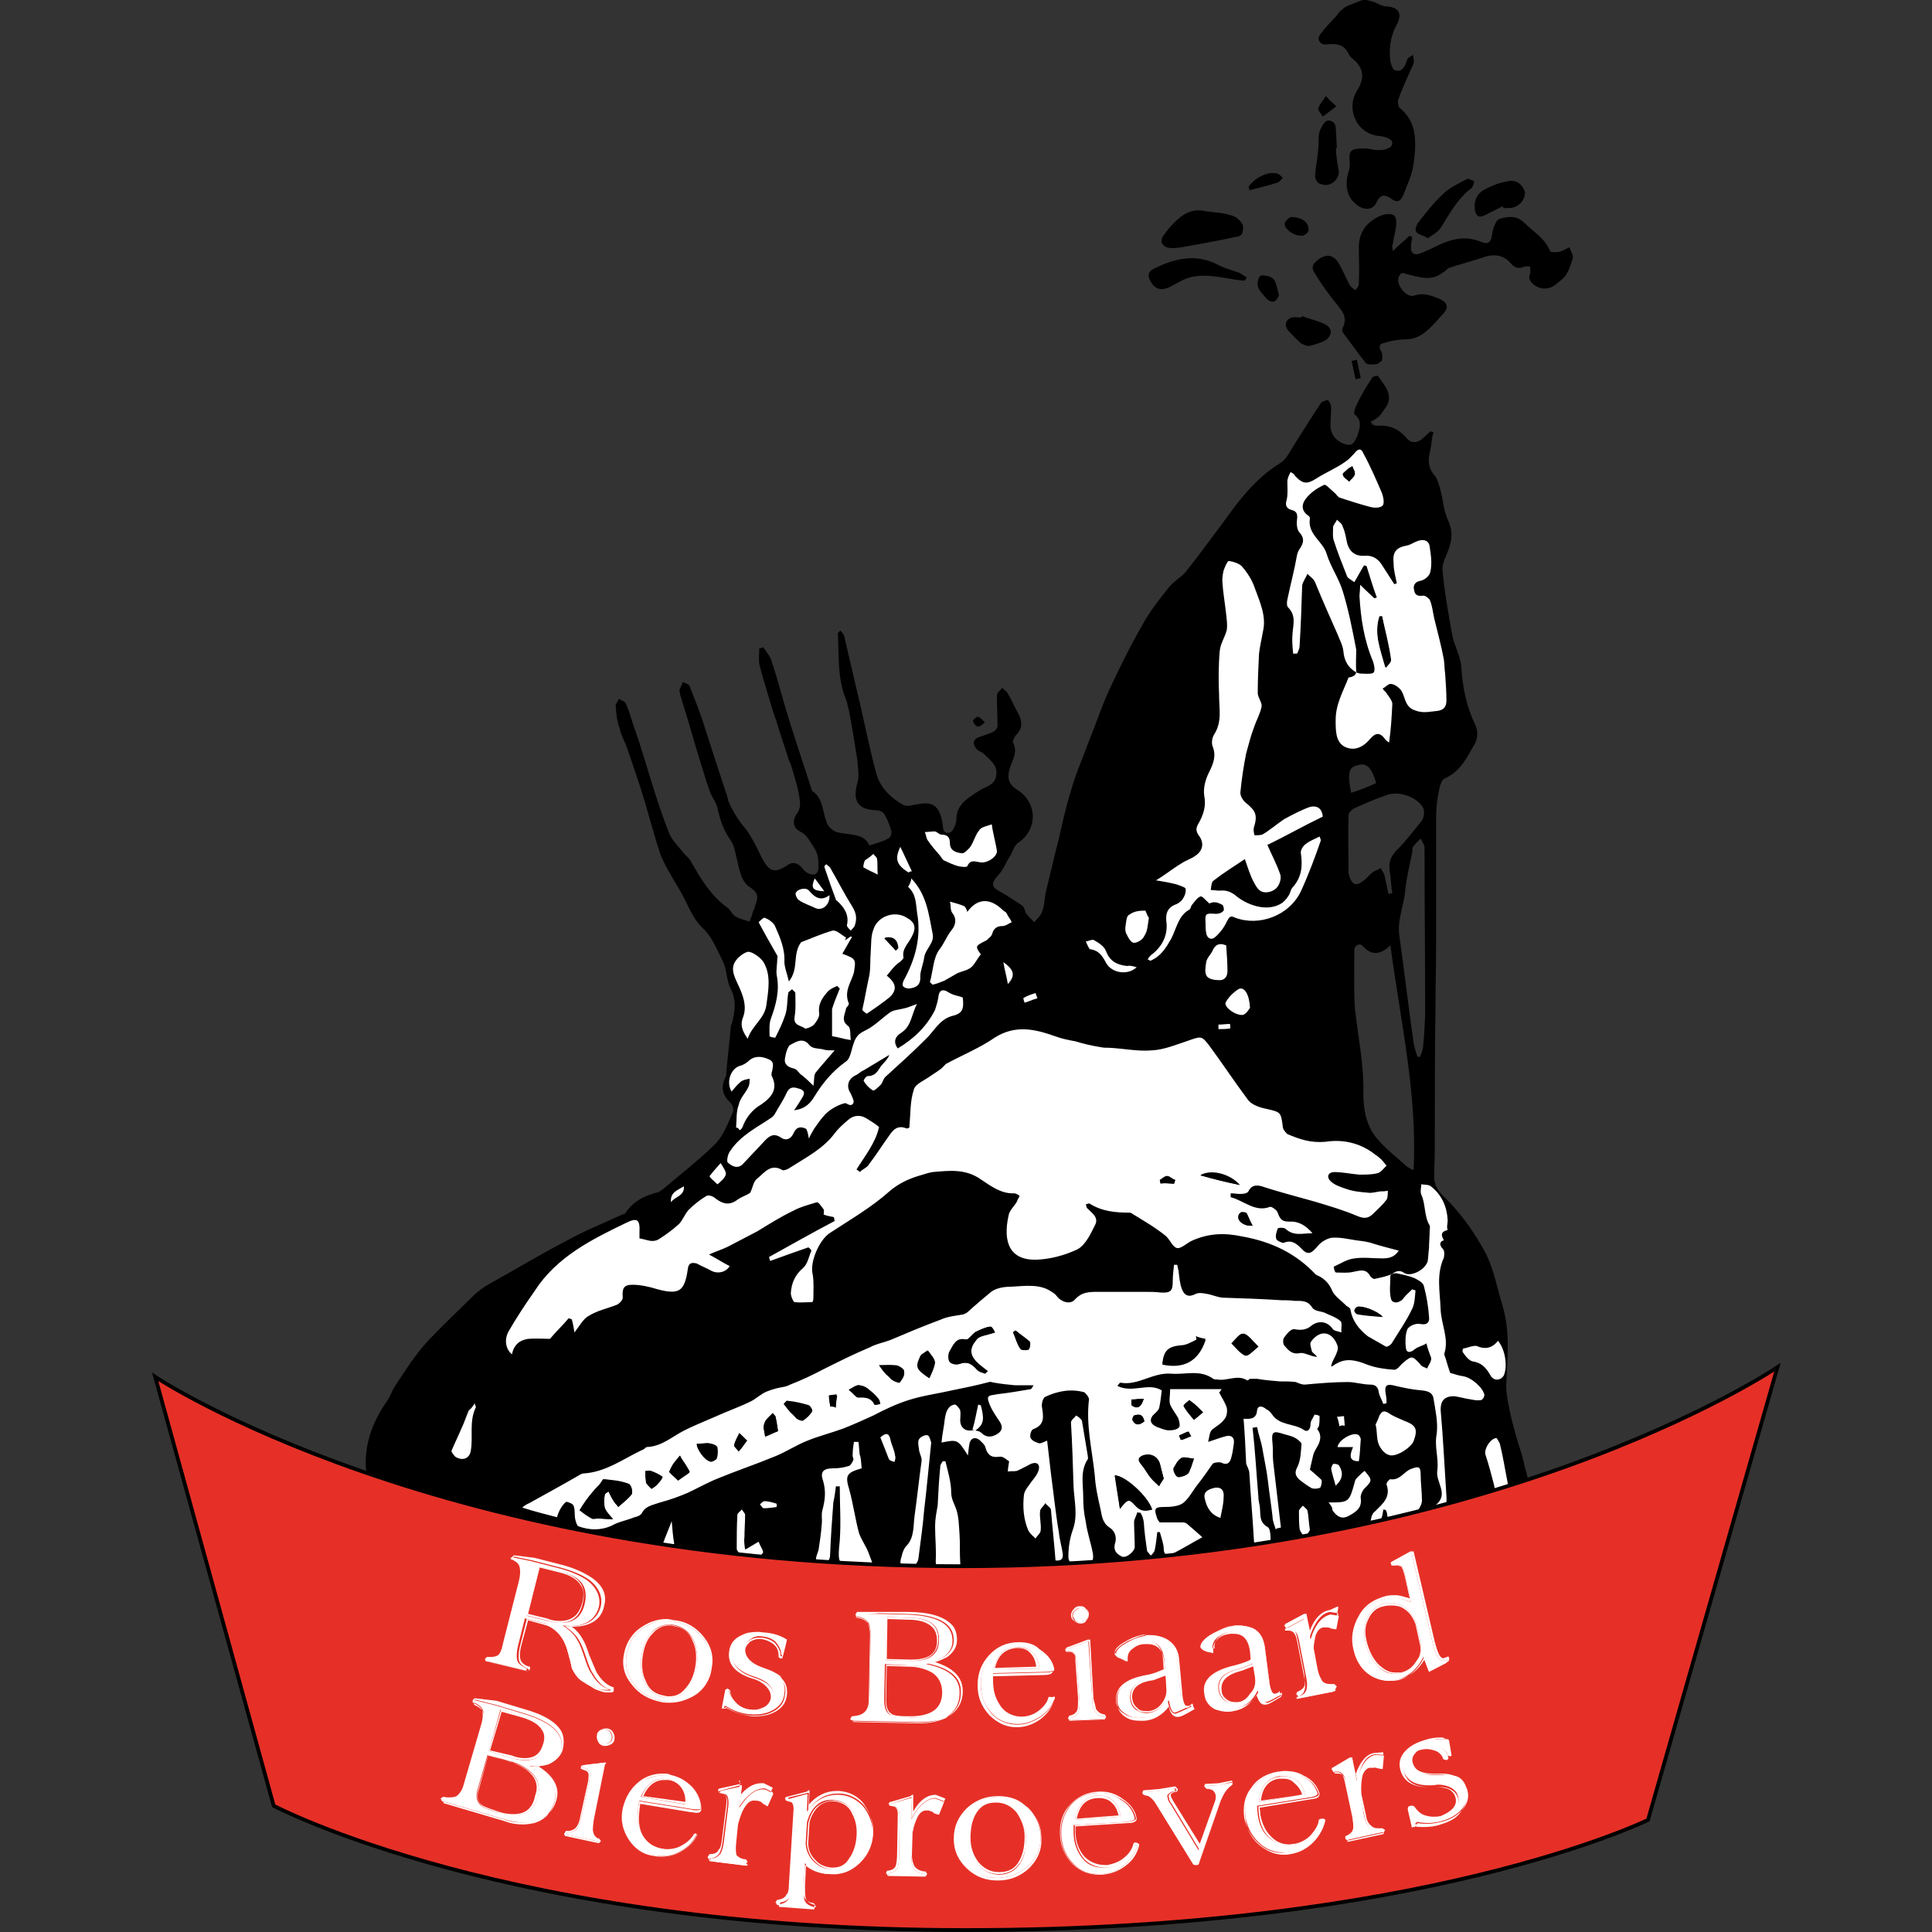 <svg version="1.1" xmlns="http://www.w3.org/2000/svg" xmlns:xlink="http://www.w3.org/1999/xlink" x="0px" y="0px"
	 viewBox="0 0 300 300" style="enable-background:new 0 0 300 300;" xml:space="preserve">
<rect x="0" y="0" width="300" height="300" fill="#333333" stroke="none"/>
<g>
	<g id="logo">
		<path d="M243.6,38.5c-0.5,0.2-1.1,0.6-1.6,0.7c-0.5,0.1-1.3,0-1.3-0.1c-0.8-2-2.6-2.9-4-4.4l-0.1-0.1c-1.2-1.1-2.6-0.8-3.8-0.5
			c-0.2,0-0.4,0.2-0.5,0.5c-0.2,0.5-0.5,1.3-0.6,1.9c-0.2,1.2-0.7,1.5-1.8,1.2c-2.5-0.9-4.8-0.5-7.2,0.7c-0.8,0.4-1.6,0.7-2.5,1.1
			c-0.9,0.4-1.3-0.1-1.2-1.1c0-0.5,0.1-1.1,0.2-1.5c-0.1-0.1-0.2-0.1-0.4-0.2c-0.8,0.7-1.6,1.4-2.6,2.4c-0.1-0.5-0.2-0.8-0.2-1.1
			c0.1-1.1,0.5-2,0.5-3.1v-0.2c0-1.1-0.6-1.4-1.8-1.1c-0.8,0.2-1.6,0.6-2.2,1.1c-0.9,0.8-1.5,2.1-1.5,3.6c0,1.9,0.1,3.9,0,5.8
			c0,0.5-0.6,0.9-0.8,1.4c-0.4-0.4-0.8-0.7-1.1-1.1c-0.6-1.2-1.2-2.4-1.8-3.5c-0.6-0.9-1.4-1.2-2.5-0.6c-1.1,0.6-1.2,1.4-0.6,2.2
			c0.9,1.5,1.9,2.9,3.1,4.4c0.9,1.2,2.1,2.2,1.2,4c-0.1,0.1-0.1,0.5,0,0.7c1.2,1.6,2.4,3.3,3.6,4.8c0.1,0.1,0.5,0.2,0.6,0.2
			c0.5,0,1.2,0,1.4-0.2c0.2-0.4,0.2-1.1,0-1.5c-0.5-0.9-0.1-1.5,0.7-1.6c1.2-0.4,2.4-0.6,3.6-0.6c2.6-0.1,3.9-2.1,5.4-3.8
			c0.8-0.8,0.5-1.8-0.7-2.2c-1.3-0.5-2.5-0.9-3.9-0.5c-1.2,0.4-2.8-1.6-2.4-2.9c0.2-0.6,0.6-1.1,1.4-0.8c2.1,0.5,4.5,1.5,6.3-0.7
			c0-0.1,0.1-0.1,0.2-0.1c1.8-0.6,3.5-1.1,5.2-1.6c1.8-0.7,3.4-0.7,4.7,0.8c0.6,0.7,1.2,0.9,2.1,0.5c0.2-0.1,0.6,0,0.9,0
			c0,0.4,0.1,0.7,0,1.1c-0.4,0.8,0.1,1.3,0.7,1.8c1.3,0.9,2.7,0.5,3.6-0.4c0.9-0.8,1.3-2.1,1.8-3.3
			C244.2,39.8,243.7,39.1,243.6,38.5z M217.3,17c-0.4-0.2-0.5-1.1-0.2-1.5c0.7-1.9,1.5-3.8,2.4-5.6c0.1-0.4,0-0.7-0.1-1.2
			c-0.4,0.2-0.8,0.5-0.9,0.8c-0.2,1.1-0.8,2-1.9,1.6c-0.5-0.1-0.8-1.4-0.8-2.2c-0.1-1.9,0.2-3.5,1.2-5.3c0.7-1.4-0.1-2.4-1.6-2.4
			c-0.8,0-1.5-0.6-2.4-0.8c-0.4-0.1-0.8-0.2-1.3-0.2c-0.7,0.1-1.3,0.4-1.9,0.7c-0.5,0.2-0.9,0.5-1.3,0.8c-0.4,0.2-0.5,0.7-0.8,0.9
			c-0.8,0.9-1.8,1.8-2.5,2.8c-0.7,0.9-0.2,1.6,0.8,1.5c1.8-0.2,2.9,0.1,3.6,1.8c0.1,0.1,0.2,0.2,0.4,0.4c1.8,1.4,2,3.2,0.8,5.2
			c-1.6,2.6-0.4,5.9,2.6,6.7c0.5,0.1,1.1,0.1,1.5,0.2c0.7,0.2,1.6,0.5,1.3,1.4c-0.1,0.4-1.1,0.7-1.6,0.7c-0.7,0.1-1.5-0.1-2.2-0.2
			c-2.6-0.1-2.9,0.2-2.7,2.8c0,0.6-0.1,1.3-0.2,1.9c-0.4,1.5,0.1,3.2,1.3,4.1c1.1,0.8,2.4,0.7,2.9-0.4c0.6-1.3,1.3-1.4,2.4-0.6
			c0.8,0.6,1.4,0.4,1.8-0.6c0.6-1.6,1.4-3.2,1.6-4.9C219.9,22.5,220.2,19.4,217.3,17z M192.8,34.6C192.8,34.6,192.8,34.5,192.8,34.6
			c-0.5-0.6-1.1-1.1-1.8-1.2c-1.2-0.4-2.5-0.4-3.8-0.6c-2.2-0.5-3.6,0.5-4.9,1.8c-0.6,0.6-1.1,1.2-1.5,1.8c-0.8,0.9-0.5,1.9,0.8,2
			c1.2,0.1,2.4-0.1,3.4-0.4c2.2-0.4,4.5-0.8,6.7-1.3c0.4-0.1,1.1-0.4,1.2-0.6C193.1,35.7,193.1,35,192.8,34.6z M192.5,42.4
			c-1.2-0.5-2.4-0.7-3.4-1.3c-3.1-1.6-6.1-1.1-9,0.2c-0.8,0.4-1.9,0.7-1.4,2c0.5,1.3,1.5,1.8,2.8,1.3c0.8-0.4,1.6-0.9,2.5-1.3
			c2.6-1.1,5.3-0.5,7.9,0l1.5,0.2c0-0.1,0.1-0.4,0.2-0.5C193.1,42.9,192.8,42.5,192.5,42.4z M227.8,27.8c-1.3,0.7-2.7,1.3-3.8,2.4
			c-1.3,1.2-2.4,2.6-3.5,4c-0.1,0.1-0.2,0.4-0.4,0.5c-0.2,0.5-0.4,0.9-0.2,1.2c0.1,0.5,1.1,0.6,1.8,1.1c0.7-0.5,1.5-0.9,1.9-1.5
			c0.1-0.2,0.2-0.5,0.4-0.7c1.3-2,2.5-4.1,4.5-5.6c0.2-0.1,0.2-0.6,0.4-0.9C228.4,27.9,228.1,27.7,227.8,27.8z M234,28.2
			c-1.2,0.2-2.5,0.7-3.5,1.3c-1.1,0.6-1.6,1.6-1.4,2.8c0,0.5,0.2,1.1,0.6,1.3c0.2,0.1,0.8-0.1,1.3-0.4c0.8-0.4,1.6-0.8,2.6-1.3
			c0,0.1,0.1,0.2,0.1,0.4c0.2,0,0.5,0,0.7,0c1.4-0.1,2.4-1.1,2.4-2.5C236.4,28.6,235.4,27.8,234,28.2z M207.4,23c0.1,0,0.1,0,0.2,0
			c-0.1-1.2-0.1-2.2-0.2-3.3c-0.1-0.8-0.8-1.2-1.4-0.6c-0.5,0.5-0.8,1.2-0.9,1.9s0,1.4-0.1,2.2c-0.1,1.4-0.5,2.8-0.5,4.2
			c0,0.4,0.4,1.1,0.7,1.2c1.3,0.5,2.7-0.6,2.7-2C207.6,25.2,207.5,24.2,207.4,23z M205.8,50.4c-1.2-0.6-2.4-0.8-3.6-1.3
			c0,0.1,0,0.2-0.1,0.4c-0.5,0-0.9-0.1-1.4,0c-0.9,0.2-1.2,1.2-0.6,1.9c0.6,0.6,1.2,1.3,1.9,1.9c0.4,0.2,0.9,0.5,1.4,0.4
			c0.8-0.2,1.8-0.5,2.5-0.9C206.8,52.1,206.9,51,205.8,50.4z M197.6,43.3c-0.2-0.4-1.3-0.6-1.8-0.5c-0.4,0.1-0.6,1.2-0.5,1.6
			c0.2,0.8,0.9,1.4,1.4,2c0.2,0.2,0.7,0.4,0.9,0.2c0.4-0.1,0.5-0.6,0.7-0.9C198.4,45,198.2,44.1,197.6,43.3z M202.7,34.6
			c-0.5-0.6-1.3-0.8-2.4-0.8c-0.1,0.1-0.6,0.5-0.8,0.8v0.1c-0.1,0.9,1.5,2,2.7,1.9c0.4,0,0.8-0.6,0.8-0.8
			C203.1,35.4,202.9,34.9,202.7,34.6z M198.4,27c-1.3-0.5-3.4,0.6-4.5,2c0,0.1,0.1,0.2,0.1,0.5c1.4-0.4,2.9-0.7,4.3-1.2
			c0.2-0.1,0.5-0.5,0.7-0.7C198.8,27.5,198.6,27.1,198.4,27z M205.9,14.9c-0.4,0.6-0.9,1.2-1.2,1.9c-0.1,0.2,0.4,0.6,0.8,1.2
			c0.8-0.6,1.4-1.1,2-1.5C206.9,15.9,206.3,15.5,205.9,14.9z M210.7,55.9c-0.2,0-0.5,0.1-0.8,0.2c0.2,0.9,0.4,1.9,0.6,2.8
			c0.2-0.1,0.5-0.1,0.7-0.2C211,57.8,210.8,56.9,210.7,55.9z M151.8,111.3c-0.2,0-0.7,0.5-0.7,0.6c0.1,0.4,0.5,0.7,0.7,0.8
			c0.2,0,0.5-0.4,1.1-0.6C152.4,111.7,152.1,111.3,151.8,111.3z"/>
		<g>
			<path style="fill:none;" d="M220.6,130.2c-0.4,0.5-0.8,0.8-1.2,1.3c-0.1,0.2,0,0.6-0.1,0.8c-0.4,2-0.9,4-1.1,6
				c-0.2,2.4-1.3,4.5-0.9,7.1c0.9,5.4,1.5,10.9,2.2,16.5c0.1,0.7,0.4,1.5,0.6,2.2h0.4c0.1-0.6,0.4-1.2,0.5-1.9
				c0.1-1.5,0.2-2.9,0.2-4.5c0-8.7,0-17.4-0.1-26.1C221,131,220.7,130.6,220.6,130.2z"/>
			<path style="fill:none;" d="M211.5,136.6c0.5-0.5,0.9-0.9,1.4-1.3c0.4-0.2,0.7-0.5,1.2-0.6c0.2,0.4,0.5,0.8,0.6,1.2
				c0.2,0.9,0.5,1.9,0.6,2.8c0.2,0,0.4-0.1,0.6-0.1c-0.1-1.2-0.1-2.4-0.4-3.4c-0.2-1.4,0.1-2.4,1.2-3.4c1.4-1.3,2.7-2.9,3.8-4.5
				c0.4-0.5,0.5-1.6,0.1-2.1c-0.9-1.5-3.6-2.5-5.4-1.9c-1.8,0.6-3.5,1.4-5.2,2.1c-0.4,0.2-0.8,0.7-0.9,1.1c0,2.9,0,5.9,0,8.8
				c0,0.4,0.1,0.6,0.2,0.9C210.1,137.5,210.7,137.6,211.5,136.6z"/>
			<path style="fill:none;" d="M211.8,147c-0.5-0.5-1.4-0.2-1.3,0.7c0,3.1-0.1,6,0.1,9.1c0.5,4.4,1.4,8.7,1.3,13.1
				c0,2.6,0.5,5.3,2.4,7.3c1.3,1.4,2.9,2.7,4.3,4c0.2,0.2,0.6,0.4,1.1,0.6c0.6-11.8-2-22.9-3.5-34.9
				C214.2,148.5,213,148.4,211.8,147z"/>
			<path d="M237.1,229c-0.4-1.3-0.6-2.7-1.1-4.1c-0.5-1.5-0.9-3.1-1.3-4.6c-0.4-1.9-0.9-3.8-0.8-5.5c0.2-4.1,0.6-8.1-0.6-12.1
				c-0.8-2.6-1.3-5.4-2.5-7.9c-1.8-3.4-4-6.5-6.8-9.2c-1.1-1.1-1.4-2.1-1.3-3.5c0.1-2.4,0.1-4.7,0.1-7.1c0-6.1,0-12.1,0.1-18.2
				c0-3.5,0.1-7.1,0.1-10.5c0-6.4,0-12.7,0-19.2c0-1.4,0.1-2.7,0.4-4.1c0.1-0.7,0.4-1.9,0.9-2.1c2.5-1.1,3.5-3.3,4.7-5.4
				c0.5-0.8,0.5-2.1,0.1-2.9c-1.4-2.9-2-5.9-2.2-9.1c-0.1-1.6-1.1-3.3-1.4-4.9c-0.6-3.3-1.2-6.7-1.5-10c-0.1-0.7,0.2-1.5,0.5-2.2
				c0.8-1.8,1.3-3.5,0.4-5.5c-0.7-1.4-0.8-3.2-1.2-4.7c-0.2-0.7-0.4-1.6-0.8-2.2c-1.2-1.3-1.2-2.6-0.8-4.1c0.2-0.9,0.2-1.9,0.5-2.8
				c-0.1,0-0.2-0.1-0.5-0.1c-0.4,0.4-0.8,0.7-1.2,1.1c-0.8,0.7-1.8,0.8-2.5-0.1c-1.3-1.5-2.7-2-4.6-1.9c-0.2,0-0.4-0.1-0.6-0.1
				c-0.1-0.1-0.2-0.4-0.4-0.5c0.5-0.2,0.9-0.5,1.3-0.8c0.5-0.5,0.8-1.1,1.2-1.6c1.1-1.9-0.4-3.3-1.3-4.7c0-0.1-0.8,0-0.9,0.2
				c-0.9,1.4-1.8,2.8-2.5,4.4c-0.2,0.4-0.5,1.2-0.2,1.4c1.1,0.9,0.8,2,0.4,3.2c-0.6,1.4-0.9,1.8-2.4,1.2c-1.2-0.6-1.8-1.5-1.8-2.8
				c0-0.9,0.1-1.8,0.1-2.7c0-0.5-0.2-0.8-0.5-1.2c-0.4,0.1-0.9,0.2-1.1,0.5c-1.4,2.1-2.7,4.2-4.1,6.4c-0.7,1.1-1.3,2.4-2.2,2.9
				c-3.9,2.4-6.5,5.9-9,9.4c-1.9,2.5-3.6,4.9-5.6,7.4c-0.7,0.9-1.9,1.5-2.7,2.5c-1.5,1.9-3.1,3.9-4.2,6c-1.9,3.3-3.5,6.6-5.1,10
				c-1.2,2.7-2.1,5.4-3.2,8.1c-0.9,2.5-2,4.9-2.7,7.5c-0.8,2.5-1.3,4.9-1.9,7.5c-0.7,2.7-1.3,5.4-2,8.2c-0.2,0.9-0.2,2.1-0.6,3.1
				c-0.2,0.6-0.8,1.1-1.2,1.6c-0.5-0.5-0.9-0.9-1.3-1.4c-0.2-0.4-0.2-0.9-0.6-1.2c-1.2-0.8-2.4-1.6-3.5-2.2
				c-1.3-0.7-1.3-1.3-0.2-2.5c0.8-0.8,1.2-2,1.8-2.9c0.5-0.8,0.7-1.8,1.4-2.2c2.9-2,2.9-6,0-8c-1.5-0.9-1.9-1.8-1.4-3.5
				c0.4-1.3,1.3-2.5,0.5-4c-0.1-0.2,0.2-0.9,0.6-1.3c1.1-1.2,0.7-2.4,0-3.6c-0.5-0.9-0.9-1.9-1.4-2.7c-0.2-0.4-0.6-0.6-0.9-0.9
				c-0.2,0.4-0.8,0.7-0.8,1.2c0,1.5,0.1,3.2,0.1,4.7c0,0.4-0.4,0.8-0.6,0.9c-0.8,0.4-1.6,0.6-2.4,0.9c-0.9,0.4-0.8,1.1-0.4,1.6
				c0.2,0.4,0.7,0.6,1.1,0.8c0.9,0.9,2.4,1.9,2.1,3.4c-0.1,1.6-1.6,1.8-2.7,2.5c-1.6,1.1-3.5,2-3.5,4.5c0,0.7-0.6,2-1.1,2
				c-1.2,0.2-0.9-1.1-1.1-1.8c-0.5-2.4-1.5-3.1-3.9-2.6c-0.7,0.1-1.6,0.4-2.1,0.1c-2-1.1-3.6-2.7-4.2-4.8c-1.2-4.4-2-8.8-3.1-13.2
				c-0.6-2.7-1.3-5.5-1.9-8.2c-0.1-0.4-0.4-0.6-0.6-0.9c-0.2,0.2-0.4,0.4-0.4,0.4c0.2,3.5-0.1,7.1,1.3,10.4c0.2,0.5,0.2,0.9,0.4,1.5
				c0.5,2.6,0.9,5.1,1.3,7.6c0.1,1.3,0.4,2.7,0,3.9c-0.7,2.6,0.1,4,2.8,4.1c0.5,0,1.2,0.2,1.4,0.6c0.5,0.8,0.8,1.6,1.1,2.6
				c0.1,0.4-0.1,1.1-0.5,1.2c-0.8,0.5-1.8,0.7-2.9,1.1c-0.8-1.9-2.8-1.6-4.7-2c-0.8-0.1-1.8-0.9-2-1.8c-0.6-1.6-0.5-3.6-2.2-4.7
				c-1.4-4.4-2.9-8.7-4.2-13.1c-0.7-2.4-1.3-4.7-2.1-7.1c-0.2-0.7-0.8-1.4-1.3-2.1c-0.2,0.1-0.5,0.2-0.6,0.2c0,0.8-0.1,1.5,0,2.4
				c0.4,1.6,0.9,3.3,1.4,4.9c0.4,1.3,0.7,2.5,1.2,3.8c0.6,2,1.3,4,1.9,5.9c0.1,0.5,0.4,0.9,0.5,1.3c0.5,1.8,1.1,3.5,1.3,5.3
				c0.1,0.7,0,1.5-0.5,2.1c-0.8,1.2-0.4,2.2,0.5,2.7c1.2,0.6,1.5,1.5,2.2,2.5c0.7,1.1,0.7,2,0.7,3.1s-0.8,1.4-1.8,0.8
				c-0.4-0.2-0.6-0.6-0.9-0.9c-0.7-0.7-1.4-0.8-2.2-0.2c-2,1.3-2.8,0.9-3.9-1.2c-0.9-1.8-1.8-3.8-3.1-5.2c-0.9-1.2-1.6-2.4-2.1-3.6
				c-0.1-0.5-0.2-0.9-0.4-1.4c-1.2-3.6-2.4-7.4-3.6-11.1c-0.6-1.8-1.3-3.5-2-5.3c-0.1-0.4-0.7-0.5-1.1-0.7c-0.1,0.5-0.4,0.9-0.5,1.3
				c0,0.1,0.1,0.4,0.1,0.6c0.9,2.9,1.8,5.9,2.6,8.7c0.7,2.2,1.3,4.4,2.1,6.6c0.4,0.9,1.1,1.8,1.2,2.8c0.4,1.6,0.9,3.1,1.9,4.5
				c0.5,0.7,0.7,1.5,0.9,2.5c0.5,1.8,0.6,3.9,2.2,4.9c1.2,0.8,1.3,1.5,0.8,2.7c-0.1,0.4-0.2,0.7-0.4,1.1c-0.1,0.6-0.4,1.1-0.5,1.5
				c-0.7-0.2-1.5-0.4-2.2-0.8c-0.6-0.4-0.8-1.1-1.3-1.4c-2.6-1.9-4.1-4.5-5.6-7.1c-0.2-0.5-0.8-0.9-1.2-1.4
				c-0.7-0.9-1.6-1.8-2.1-2.8c-1.1-2.7-2-5.5-2.9-8.4c-0.8-2.6-1.6-5.3-2.5-7.9c-0.5-1.3-0.8-2.7-1.4-4c-0.1-0.4-0.7-0.5-1.1-0.8
				c-0.1,0.4-0.5,0.7-0.5,1.1c0.1,1.2,0.2,2.4,0.6,3.4c0.2,1.1,0.8,2.1,1.2,3.2c0.9,2.7,1.9,5.5,2.7,8.2c0.8,2.7,1.5,5.4,2.4,8.1
				c0.2,0.7,0.6,1.3,0.9,2c0.7,1.3,1.5,2.6,2.2,3.8c1.2,2,1.8,4.2,3.6,5.9c1.4,1.3,2.2,3.4,3.1,5.2c0.6,1.3,0.5,2.9,1.2,4.2
				c0.7,1.4,0.7,2.8,0.4,4.2c-0.1,0.5-0.2,1.1-0.4,1.5c-0.2,2.4-0.5,4.7-0.7,7.1c0,0.2,0,0.6-0.1,0.8c-0.8,1.5-0.6,2.8,0.7,4
				c0.4,0.4,0.6,1.2,0.4,1.5c-0.7,1.6-1.4,3.5-2.6,4.8c-2.6,2.6-5.5,4.8-8.3,7.2c-0.1,0.1-0.4,0.2-0.6,0.4c-2.1,0.5-4,1.4-5.2,3.3
				c-0.1,0.1-0.4,0.2-0.5,0.2c-2.8,1.3-5.8,2.5-8.5,4c-4.1,2.1-8,4.5-12,6.7c-1.1,0.6-2,1.3-2.8,2.1c-2.4,2.4-4.8,4.6-7.1,7.1
				c-1.8,2-3.2,4.2-4.7,6.5c-0.6,0.8-0.9,1.9-1.5,2.7c-2,2.9-3.3,6.1-3.2,9.9c0,1.1,0.4,1.6,1.4,1.9c8,2.2,15.9,4.8,24,6.8
				c17.2,4.1,34.7,6.6,52.3,7.3c9.8,0.4,19.5,0.4,29.3,0.1c11.5-0.2,22.8-1.5,34.2-3.3c12.9-2,25.6-4.9,38.1-8.8
				C237.4,231.1,237.6,230.7,237.1,229z M210.9,118.8c1.3-0.4,2.1,0.4,2.8,2.8c-1.3,0.6-2.6,1.1-3.9,1.5
				C209.2,120,209.4,119.1,210.9,118.8z M209.6,136.3c-0.1-0.4-0.2-0.6-0.2-0.9c0-2.9-0.1-5.9,0-8.8c0-0.4,0.5-0.9,0.9-1.1
				c1.8-0.8,3.4-1.5,5.2-2.1c1.8-0.6,4.5,0.4,5.4,1.9c0.4,0.6,0.2,1.6-0.1,2.1c-1.2,1.5-2.5,3.2-3.8,4.5c-1.1,1.1-1.4,2-1.2,3.4
				c0.2,1.2,0.2,2.4,0.4,3.4c-0.2,0-0.4,0.1-0.6,0.1c-0.2-0.9-0.4-1.9-0.6-2.8c-0.1-0.5-0.4-0.8-0.6-1.2c-0.4,0.2-0.8,0.4-1.2,0.6
				c-0.5,0.4-0.9,0.9-1.4,1.3C210.7,137.6,210.1,137.5,209.6,136.3z M219.5,181.7c-0.5-0.2-0.8-0.4-1.1-0.6c-1.4-1.3-3.1-2.6-4.3-4
				c-1.9-2-2.4-4.7-2.4-7.3c0.1-4.5-0.8-8.7-1.3-13.1c-0.2-2.9-0.1-6-0.1-9.1c0-0.9,0.9-1.2,1.3-0.7c1.3,1.4,2.6,1.5,4.3-0.1
				C217.5,158.8,220.1,169.9,219.5,181.7z M221,162.2c0,0.6-0.2,1.2-0.5,1.9h-0.4c-0.2-0.7-0.5-1.5-0.6-2.2
				c-0.8-5.5-1.4-10.9-2.2-16.5c-0.4-2.5,0.7-4.7,0.9-7.1c0.2-2,0.7-4,1.1-6c0-0.2,0-0.6,0.1-0.8c0.4-0.5,0.7-0.8,1.2-1.3
				c0.2,0.5,0.6,0.9,0.6,1.4c0,8.7,0.1,17.4,0.1,26.1C221.2,159.1,221.2,160.6,221,162.2z"/>
		</g>
		<path d="M216.3,39c0.9-0.9,1.8-1.6,2.6-2.4c0.1,0.1,0.2,0.1,0.4,0.2c-0.1,0.5-0.2,1.1-0.2,1.5c-0.1,0.9,0.4,1.4,1.3,1.1
			c0.8-0.2,1.6-0.6,2.5-1.1c2.4-1.2,4.6-1.8,7.2-0.7c1.1,0.4,1.5,0,1.6-1.2c0.1-0.8,0.5-2.1,1.1-2.4c1.3-0.4,2.7-0.6,3.9,0.6
			c1.4,1.4,3.2,2.4,4,4.4c0.1,0.2,0.9,0.2,1.4,0.1c0.6-0.1,1.1-0.5,1.6-0.7c0.2,0.6,0.7,1.3,0.5,1.8c-0.4,1.2-0.8,2.6-1.8,3.3
			c-0.9,0.8-2.4,1.2-3.6,0.4c-0.7-0.5-1.1-0.9-0.7-1.8c0.1-0.4,0-0.7,0-1.1c-0.4,0-0.7-0.1-0.9,0.1c-0.8,0.5-1.5,0.2-2.1-0.5
			c-1.3-1.5-2.9-1.5-4.7-0.8c-1.6,0.7-3.4,1.2-5.2,1.6c-0.1,0-0.2,0-0.2,0.1c-1.9,2.2-4.1,1.1-6.3,0.7c-0.9-0.2-1.2,0.2-1.5,0.8
			c-0.5,1.2,1.2,3.3,2.4,2.9c1.4-0.5,2.7,0,3.9,0.5c1.2,0.5,1.5,1.3,0.7,2.2c-1.5,1.6-2.8,3.6-5.4,3.8c-1.2,0-2.5,0.4-3.6,0.6
			c-0.8,0.2-1.3,0.7-0.7,1.6c0.2,0.4,0.2,1.2,0,1.5c-0.2,0.2-0.9,0.2-1.4,0.2c-0.2,0-0.5-0.1-0.6-0.2c-1.2-1.6-2.5-3.2-3.6-4.8
			c-0.1-0.1-0.1-0.5,0-0.7c0.9-1.8-0.4-2.7-1.2-4c-1.1-1.4-2.1-2.8-3.1-4.4c-0.5-0.8-0.4-1.8,0.6-2.2c1.1-0.6,1.9-0.2,2.5,0.6
			c0.7,1.1,1.2,2.4,1.8,3.5c0.2,0.5,0.7,0.7,1.1,1.1c0.2-0.5,0.8-0.9,0.8-1.4c0.1-1.9,0-3.9,0-5.8c0-2.5,1.4-4.1,3.6-4.7
			c1.3-0.2,1.9,0.1,1.8,1.4c0,1.1-0.4,2-0.5,3.1C216.1,38.2,216.2,38.5,216.3,39z"/>
		<path d="M212.3,23.1c0.7,0.1,1.5,0.4,2.2,0.2c0.6,0,1.5-0.4,1.6-0.7c0.4-0.9-0.6-1.2-1.3-1.4c-0.5-0.1-1.1-0.1-1.5-0.4
			c-2.9-0.8-4.2-4.1-2.6-6.7c1.3-2,1.1-3.8-0.7-5.2c-0.1-0.1-0.4-0.2-0.5-0.4c-0.7-1.6-1.9-2-3.6-1.8c-1.1,0.1-1.5-0.6-0.8-1.5
			s1.6-1.9,2.5-2.8c0.2-0.4,0.5-0.7,0.8-0.9c0.4-0.4,0.8-0.6,1.4-0.8c0.6-0.2,1.3-0.6,1.9-0.7c0.4-0.1,0.8,0.1,1.3,0.2
			c0.8,0.2,1.5,0.8,2.4,0.8c1.5,0.1,2.4,0.9,1.6,2.4c-0.9,1.6-1.3,3.4-1.2,5.3c0,0.8,0.4,2.1,0.8,2.2c1.1,0.4,1.6-0.6,1.9-1.6
			c0.1-0.4,0.6-0.5,0.9-0.8c0,0.4,0.2,0.8,0.1,1.1c-0.7,1.9-1.6,3.8-2.4,5.6c-0.1,0.5,0,1.3,0.2,1.5c2.9,2.4,2.6,5.4,2,8.5
			c-0.4,1.6-1.1,3.3-1.6,4.9c-0.4,0.8-0.9,1.2-1.8,0.5c-1.1-0.8-1.8-0.7-2.5,0.6c-0.6,1.1-1.8,1.2-2.9,0.4c-1.2-0.8-1.6-2.6-1.3-4.1
			c0.1-0.6,0.4-1.3,0.4-1.9C209.4,23.2,209.6,23,212.3,23.1z"/>
		<path d="M187.4,32.9c1.3,0.1,2.5,0.2,3.8,0.6c0.6,0.1,1.3,0.6,1.6,1.2c0.2,0.4,0.2,1.1,0.1,1.5c-0.1,0.4-0.7,0.6-1.1,0.6
			c-2.2,0.5-4.5,0.9-6.7,1.3c-1.2,0.2-2.4,0.5-3.4,0.4c-1.3-0.1-1.5-1.1-0.7-2C182.6,34.4,184.3,32.2,187.4,32.9z"/>
		<path d="M193.2,43.6c-0.5-0.1-1.1-0.1-1.5-0.2c-2.6-0.4-5.3-1.1-7.9,0c-0.8,0.4-1.6,0.9-2.5,1.3c-1.3,0.5-2.2,0-2.8-1.3
			c-0.5-1.3,0.5-1.6,1.4-2c2.9-1.3,6-1.9,9-0.2c1.1,0.6,2.2,0.8,3.4,1.3c0.4,0.1,0.7,0.5,0.9,0.7C193.3,43.2,193.3,43.3,193.2,43.6z
			"/>
		<path d="M221.7,36.8c-0.8-0.4-1.6-0.6-1.8-0.9c-0.1-0.5,0.2-1.2,0.6-1.6c1.1-1.4,2.2-2.8,3.5-4c1.1-0.9,2.5-1.6,3.8-2.4
			c0.2-0.1,0.7,0.1,1.1,0.2c-0.1,0.4-0.1,0.8-0.4,0.9c-2.1,1.8-3.4,4.1-4.8,6.4C223.3,35.9,222.4,36.3,221.7,36.8z"/>
		<path d="M233.4,31.9c-0.8,0.5-1.6,0.8-2.5,1.3c-0.4,0.2-1.1,0.5-1.3,0.4c-0.4-0.2-0.6-0.8-0.6-1.3c-0.1-1.2,0.4-2.2,1.4-2.8
			c1.1-0.6,2.4-1.1,3.5-1.3c1.5-0.4,2.5,0.5,2.6,1.6c0.1,1.4-0.8,2.4-2.4,2.5c-0.2,0-0.5,0-0.7,0C233.4,32.2,233.4,32.1,233.4,31.9z
			"/>
		<path d="M207.4,23c0.1,1.2,0.2,2.4,0.2,3.5c0,1.4-1.3,2.5-2.7,2c-0.4-0.1-0.7-0.8-0.7-1.2c0.1-1.4,0.4-2.8,0.5-4.2
			c0.1-0.7,0-1.5,0.1-2.2c0.1-0.7,0.5-1.4,0.9-1.9c0.6-0.6,1.3-0.2,1.4,0.6c0.1,1.1,0.2,2.2,0.2,3.3C207.5,23,207.5,23,207.4,23z"/>
		<path d="M202.2,49.1c1.2,0.5,2.5,0.7,3.6,1.3c1.1,0.6,1.1,1.6,0,2.2c-0.8,0.5-1.6,0.7-2.5,0.9c-0.5,0.1-1.1-0.1-1.4-0.4
			c-0.7-0.6-1.3-1.2-1.9-1.9c-0.6-0.6-0.4-1.6,0.6-1.9c0.5-0.1,0.9,0,1.4,0C202.1,49.3,202.1,49.2,202.2,49.1z"/>
		<path d="M198.6,45.9c-0.2,0.4-0.5,0.8-0.7,0.9c-0.2,0.1-0.8,0-0.9-0.2c-0.6-0.6-1.2-1.3-1.4-2c-0.1-0.5,0.1-1.5,0.5-1.6
			c0.5-0.2,1.4,0,1.8,0.5C198.2,44.1,198.4,45,198.6,45.9z"/>
		<path d="M200.4,33.7c1.8,0,2.8,0.8,2.8,2c0,0.4-0.6,0.8-0.8,0.8c-1.2,0.1-2.8-1.1-2.7-1.9C199.5,34.3,200.1,33.9,200.4,33.7z"/>
		<path d="M193.9,29c0.9-1.4,3.1-2.5,4.5-2c0.4,0.1,0.6,0.5,0.8,0.6c-0.2,0.2-0.5,0.6-0.7,0.7c-1.4,0.5-2.9,0.8-4.3,1.2
			C194,29.4,193.9,29.1,193.9,29z"/>
		<path d="M205.4,18.1c-0.4-0.6-0.8-1.1-0.7-1.2c0.2-0.7,0.8-1.3,1.2-1.9c0.5,0.6,1.1,1.1,1.5,1.6C206.8,17,206.2,17.5,205.4,18.1z"
			/>
		<path d="M210.7,55.9c0.2,0.9,0.4,1.9,0.6,2.8c-0.2,0-0.5,0.1-0.8,0.1c-0.2-0.9-0.4-1.9-0.6-2.8C210.1,56.1,210.3,55.9,210.7,55.9z
			"/>
		<path d="M152.9,112.2c-0.5,0.4-0.8,0.7-1.1,0.6c-0.4-0.1-0.6-0.5-0.7-0.8c0-0.1,0.5-0.7,0.7-0.6
			C152.1,111.3,152.4,111.8,152.9,112.2z"/>
		<path style="fill:#FFFFFF;" d="M224.2,192.6c-0.5,0.1-0.9,0.6-0.1,1.4c0.2,0.2,0.2,0.9,0.1,1.3c-1.2,2.6-0.6,5.3-0.5,8
			c0.1,2.4,1.3,4.5,0.6,6.8c-0.1,0.2,0.1,0.6,0.2,0.9c0.2,0.7,0.4,1.4,0.7,2.2c0.5,0.1,1.2,0.4,2,0.5c1.3,0.2,3.1,1.8,3.3,2.9
			c0,0.2-0.2,0.7-0.5,0.8c-0.6,0.1-1.1,0-1.6-0.1c-0.8-0.1-1.8-0.4-2.6-0.5c-1.5,0-2.1,0.7-2.1,2.1c0.4,4.5,0.6,8.9,0.9,13.4
			c0.1,1.6-0.1,1.9-1.8,1.5c2.4-1.8,0-3.6,0.4-5.6c0.2-1.9-0.5-3.6-0.1-5.6c0.2-1.8-0.2-3.6-0.5-5.4c-0.1-0.9-0.8-1.2-1.8-1.3
			c-1.4-0.1-2.8-0.4-4.1-0.7c-1.4-0.4-1.8-0.1-1.5,1.4c0.1,0.5,0.1,0.8,0.1,1.3c-0.1,0-0.4,0.1-0.5,0.1c-0.2-0.6-0.6-1.2-0.7-1.8
			c-0.1-0.8-0.5-1.2-1.3-1.2c-1.2,0-2.4-0.4-3.5-0.4c-2.2,0-4.5,0.2-6.7,0.4c-0.5,0-0.9-0.2-1.4-0.4c-0.8-0.1-1.6-0.1-2.5-0.1
			c-1.2-0.1-2.4-0.2-3.5-0.4c-0.4,0-0.7,0-1.1,0c-0.1,0-0.4,0.4-0.5,0.2c-1.5-0.9-3.1,0.2-4.6-0.1c-0.2,0-0.5,0-0.6-0.1
			c-2.1-1.5-4.3-0.6-6.6-0.8c-2.8-0.2-5.1,1.9-7.8,1.4c-0.1,0-0.2,0.1-0.5,0.5c2.4,1.2,4.8-0.6,6.9,0.7c-0.1,0.8-0.2,1.8-0.4,2.7
			c-0.1,0.4-0.5,0.7-0.7,0.9c-0.9,0.8-0.8,1.6,0.4,2.1c0.6,0.2,1.2,0.5,1.8,0.5s1.3-0.1,1.6-0.5c0.2-0.2,0-1.1-0.2-1.5
			c-0.4-0.7-0.9-1.3-1.2-2c-0.2-0.7,0-1.4,0-2.4c2.6,0,5.3,0,8,0c-0.1,0.1-0.2,0.4-0.4,0.5c0.4,0.8,0.9,1.5,1.2,2.4
			c0.1,0.6,0,1.4-0.4,1.8c-0.5,0.7-1.3,1.1-1.9,1.6c-0.4,0.4-0.4,1.1-0.6,1.9c1.2-0.4,2-0.7,2.8-0.9c0.8-0.2,1.3,0.2,1.2,1.1
			c-0.1,0.7-0.2,1.5-0.4,2.2c-0.2,0.8-0.6,1.3-1.6,0.8c-0.4-0.1-1.1,0-1.3,0.2c-0.8,1.1-1.5,2.2-2.4,3.3c-0.7,0.9-1.3,2.1-2.2,2.8
			c-0.7,0.5-1.9,0.6-2.8,0.6c-1.4,0-1.8,0.1-1.3,1.5c0.1,0.5,0.4,0.8,0.5,0.9c1.4,0,2.6,0,3.6,0c0.2,0,0.5,0.1,0.6,0.2
			c0.7,0.6,1.4,1.2,2.4,2.1c-1.5,0.8-3.1,1.8-4.7,2.6c-0.6,0.4-1.3,0.2-1.3-0.8c0-0.8-0.4-1.8-0.6-2.6c-0.1,0-0.2,0-0.4,0
			c-0.1,0.9-0.2,1.9-0.4,2.8c-0.1,0.4-0.4,0.6-0.6,0.9c-0.2-0.4-0.6-0.6-0.6-0.9c-0.2-1.4-0.4-2.8-0.5-4.4c-0.1-0.5-0.2-0.9-0.5-1.4
			c-0.1,0-0.4,0-0.5-0.1c-0.1,0.5-0.5,1.1-0.5,1.5c0,1.3,0.1,2.6,0.1,3.9c0,0.7-1.3,1.8-2,1.5c-0.8-0.4-1.3-0.9-1.1-1.9
			c0.4-1.1,0-2.1-0.8-2.6c-1.1-0.7-1.2-1.8-1.4-2.8c-0.4-1.8-0.8-3.5-0.9-5.3c-0.4-3.9-1.4-7.8-0.9-11.8c0-0.4-0.5-0.9-0.7-1.1
			c-2.1-0.6-4.2-0.2-6.1,0.7c-0.4,0.2-0.6,1.2-0.5,1.6c0.2,1.4,0.5,2.7-1.3,3.4c-0.4,0.1-0.6,0.9-0.5,1.3c0.2,0.5,0.7,0.7,1.3,0.9
			c0.2,0.1,0.6-0.1,1.3-0.4c0.2,1.8,0.4,3.4,0.6,5.2c0.4,2.9,0.7,6,1.2,8.9c0.1,1.1,0.4,2.1,0.6,3.3c0.2,1.1-0.4,1.3-1.1,1.2
			c-0.2-2.7-0.5-5.2-0.7-7.8c0-0.4-0.6-0.7-0.9-1.1c-0.2,0.5-0.8,0.8-0.8,1.3c-0.1,0.9,0.2,2,0.1,2.9c0,0.5-0.6,0.9-0.8,1.3
			c-0.4-0.4-0.8-0.7-1.1-1.2c-0.8-1.8-0.9-3.8-0.7-5.6c0.1-0.6,0.5-1.1,0.8-1.5c0.5-0.8,1.3-1.5,1.5-2.4c0.2-0.7-0.2-1.3-1.2-0.9
			c-0.8,0.4-1.5,0.8-2.2,1.1c-0.5,0.1-0.9,0-1.4,0.1c0-0.5,0.1-0.9,0.2-1.6c-0.4-0.2-0.9-0.8-1.5-0.7c-1.4,0.2-1.9-0.4-2.2-1.5
			c-0.1-0.4-0.6-0.8-0.9-1.1c-0.8-0.6-1.5-0.2-1.6,0.8c-0.1,0.5-0.1,0.9-0.2,1.6c-1.6-2.5-1.6-2.5-4.1-2c0.1-1.3,0.4-2.5,0.5-3.6
			c0.1-0.6,0.2-1.2,0.5-1.6c0.2-0.4,0.7-0.7,1.1-0.7c0.2,0,0.7,0.6,0.8,0.9c0.1,0.5,0,1.1,0,1.5c0,1.2,0.8,1.8,1.9,1.6
			c0.5,0,1.1,0.1,1.4,0.4c0.9,0.9,1.9,0.6,2.7,0c0.8-0.7,0.4-1.4-0.1-2.1c-0.6-0.9-1.2-1.8-1.5-2.8c-0.4-1.1,0.6-0.9,1.3-1.1
			c1.8-0.2,3.5-0.5,5.3-0.8c0,0,0.1-0.1,0.4-0.6c-1.1,0-2,0-2.9,0c-1.1-0.1-2.1-0.2-3.2-0.4c-0.2,0-0.6-0.2-0.8-0.1
			c-1.9,0.5-3.8,0.9-5.8,1.3c-2.2,0.5-4.5,0.8-6.7,1.5c-1.9,0.6-3.8,1.5-5.5,2.4c-1.5,0.7-3.1,1.4-4.6,2c-1.9,0.7-3.9,1.2-5.6,1.9
			c-1.8,0.7-3.4,1.8-5.2,2.5c-2.9,1.2-5.9,2.2-8.8,3.4c-1.5,0.6-3.1,1.5-4.6,2.2c-1.4,0.6-2.8,1.1-4.3,1.5c-1.1,0.4-2.2,0.5-2.8,1.6
			c-0.2,0.4-0.7,0.6-1.2,0.7c-1.2,0.5-2.5,0.7-3.5,1.3c-1.8,0.8-3.5,0.7-5.2,0.1c-0.2-0.1-0.4-0.7-0.5-1.2c-0.1-0.6,0-1.3-0.2-1.9
			c-0.1-0.4-0.7-0.6-1.1-0.7c-0.2,0-0.6,0.5-0.8,0.8c-0.4,0.6-0.6,1.2-0.7,1.6c-1.9-0.5-3.5-0.9-5.4-1.5c0.2-0.2,0.6-0.5,1.1-0.7
			c2.5-1.4,5.1-2.8,7.5-4.2c0.2-0.1,0.6-0.4,0.9-0.4c3.4-0.2,6.1-2.2,9-3.6c0.4-0.1,0.6-0.4,0.8-0.5c2.4-0.1,3.9-1.6,5.9-2.6
			s4.1-1.8,6.1-2.7c1.4-0.6,2.8-1.1,4.2-1.8c0.8-0.4,1.5-1.1,2.4-1.5c0.5-0.2,1.1-0.4,1.5-0.5c0.7-0.2,1.5-0.2,2.2-0.6
			c1.8-0.7,3.5-1.5,5.2-2.4c2.4-1.2,4.8-2.4,7.2-3.4c0.9-0.5,2-0.7,3.1-1.1c2.6-1.1,5.2-2.2,7.9-3.2c1.1-0.5,2.4-0.6,3.5-0.8
			c0.2-0.1,0.5-0.2,0.7-0.4c1.2-1.1,2.4-2.1,3.6-3.1c0.8-0.6,2-0.8,3.1-0.8c2.1-0.1,4.5-0.5,6.3,0.8c0.4,0.2,0.7,0.5,0.9,0.8
			c0.7,0.8,2,1.2,2.7,0.4c1.1-1.2,2.2-1.2,3.6-1.2c2.5,0,4.8,0,7.3,0c0.8,0,1.6,0,2.4,0.1c1.5,0.1,1.9-0.2,1.9-1.6
			c0-0.9,0.1-1.8,0.2-2.7c0.1,0,0.4,0,0.5,0c0.1,0.4,0.1,0.6,0.2,0.9c0.1,0.9,0.2,2,0.5,2.8c0.4,1.1,1.1,1.4,2.2,0.8
			c0.5-0.2,1.1-0.1,1.6,0c0.8,0.1,1.6,0.5,2.5,0.6c3.1,0.1,6.1,0.2,9.2,0.4c0.7,0,1.3,0,2,0.1c1.1,0,2.1-0.1,2.8,1.1
			c0.4,0.5,1.2,0.5,1.8,0.7c0.8,0.4,1.8,0.7,2.5,1.3c0.4,0.2,0.1,1.2,0.2,1.8c-0.5-0.2-1.2-0.2-1.4-0.6c-0.8-1.1-2.1-1.3-3.2-0.5
			c-0.8,0.7-1.6,0.8-2.7,0.6c-0.5-0.1-1.2,0.7-1.6,1.3c-0.2,0.2-0.2,0.9,0,1.2c0.6,0.7,1.2,1.5,2.5,1.2c0.7-0.1,1.5,0.5,2.6,0.6
			c-0.2-0.4-0.7-0.6-0.8-0.9c-0.1-0.5-0.4-1.2-0.1-1.5c1.4-1.9,3.3-1.6,4.1,0.7c0.1,0.4,0,0.8-0.2,1.2c-0.2,0.6-0.7,1.2-0.8,2
			c0.4-0.1,0.6-0.4,0.9-0.5c1.6-0.9,3.2-0.4,4.7,0.2c1.3,0.5,2.8,0.7,4.2,0.8c0.5,0,0.9-0.7,1.4-1.1c1.3-1.1,1.4-1.1,2.6,0.2
			c0.2,0.4,0.7,0.5,1.1,0.7c0.2-0.5,0.5-0.8,0.6-1.3c0.1-0.2,0-0.5-0.1-0.7c-0.2-0.6-0.5-1.3-0.6-1.9c-0.6,0.4-1.3,0.5-1.8,0.9
			c-0.7,0.6-1.3,0.6-1.4-0.2c-0.1-0.9-0.1-2,0.2-2.8c0.2-0.6,1.4-1.1,2.1-0.9c1.1,0.2,1.4-0.4,1.3-1.1c-0.1-1.6-0.4-3.3-0.8-4.8
			c-0.1-0.5-0.8-0.9-1.4-1.2c-0.9-0.4-2-0.6-2.9-0.8c-0.4,0-0.9,0.2-0.9,0.4c0,1.2-0.2,2.5,0.1,3.6c0.2,0.8,1.4,0.7,2-0.2
			c0.4-0.5,0.8-0.8,1.3-1.3c0.1,0.1,0.4,0.1,0.5,0.2c-0.1,0.9-0.1,2-0.5,2.8c-0.9,1.9-2.1,3.6-3.2,5.4c-0.1,0.2-0.7,0.6-0.9,0.5
			c-0.9-0.5-1.9-1.1-2.8-1.6c-1.4-1.1-2.4-2.4-2.7-4.1c0-0.4-0.6-0.5-0.8-0.8c-0.7-0.7-1.6-1.3-2-2.1c-0.5-1.2-1.2-1.9-2.2-2.4
			c-0.1,0-0.2-0.1-0.4-0.2c-3.1-3.3-6.9-5.1-11.4-5.9c-2.8-0.6-5.3-0.5-7.9,0.7c-0.8,0.4-1.6,1.2-2.2,1.1c-0.7-0.1-1.1-1.3-1.8-1.9
			c-1.6-1.3-3.5-2.4-5.3-3.5c-0.1-0.1-0.2-0.1-0.4-0.1c-2.1,0-4.2-0.2-6.1-1.4c-0.1-0.1-0.4,0.1-0.6,0.1c0.1,0.2,0.1,0.5,0.2,0.6
			c0.7,0.7,1.8,1.4,1.3,2.5c-0.7,1.4-1.5,3.2-2.8,3.9c-1.9,0.9-4.1,1.5-6.2,1.6c-4.3,0.2-5.4-2.7-4.5-6.8c0.1-0.8,0.9-1.5,1.3-2.2
			c0.1-0.4,0.4-0.7,0.4-0.9c0-0.1-0.6-0.4-0.8-0.4c-2,0.1-3.6-1.1-5.1-2.1c-2.5-1.8-5.1-1.4-7.6-1.2c-0.7,0.1-1.4,0.4-2.2,0.6
			c-1.6,0.5-3.1,1.2-4.5,2.4c-2.8,2.5-6.1,4.4-9.3,6.5c-1.6,1.1-3.1,4.5-2.6,6.4c0.2,1.2,0.1,2.5,0.1,3.8c0,0.1-0.1,0.5-0.2,0.5
			c-0.9,0-1.9,0.1-2.7,0c-0.2,0-0.6-0.9-0.6-1.4c0.1-1.5,0.6-2.8,1.9-3.9c0.7-0.6,0.9-1.8,1.3-2.7c-0.1-0.1-0.2-0.4-0.5-0.5
			c-2,0.7-4,1.4-5.9,2.1c-0.1-0.2-0.1-0.4-0.2-0.6c3.4-1.9,6.8-3.8,10.2-5.6c0-0.2-0.1-0.4-0.1-0.6c-0.5-0.1-1.1-0.2-1.6-0.4
			c0-0.2,0.1-0.7,0-0.8c-0.4-0.5-0.8-1.2-1.1-1.1c-1.3,0.4-2.5,0.7-3.6,1.3c-1.9,0.9-3.8,2.1-5.6,3.2c-1.5,0.8-3.1,1.6-4.6,2.4
			c-0.8,0.4-1.8,0.7-2.9,1.2c1.3,0.7,2.2,1.3,3.2,1.8c-0.5,0.9-1.8,1.3-2.9,0.7c-0.7-0.4-1.5-0.7-2.2-1.1c-0.8-0.2-1.3-0.1-1.4,0.9
			c-0.5,3.4-1.3,4-4.7,3.1c-1.3-0.4-2.6-0.7-3.9-0.7c-1.4,0-1.6,0.6-1.5,2c0,0.4-0.5,0.9-0.9,1.1c-1.5,0.6-3.1,0.9-4.5,1.8
			c-0.8,0.5-1.3,1.5-2.1,2.5c-0.1-0.6-0.2-1.3-0.4-2c-0.1-0.1-0.2-0.1-0.5-0.2c-0.9,1.1-1.9,2-2.9,3.2c-0.9,0-2.2-0.1-3.4,0
			c-1.3,0.2-2.2,0.9-2.5,2.4c-0.9-0.7-1.3-2.2-0.5-3.6c1.2-2.1,2.6-4.2,4-6.2c3.4-5.3,8.8-8,14.2-10.6c1.8-0.9,2.2-0.5,2.1,1.5
			c0,0.4,0,0.6,0,0.9c0.7,0.1,1.4,0.4,2,0.4c0.4,0,0.8-0.1,1.2-0.4c1.1-0.7,2-1.4,2.9-2.2c0.6-0.6,0.9-1.5,1.5-2.2
			c0.8-0.8,1.8-1.6,2.8-2.2c0.4-0.2,1.1,0.1,1.4,0.4c1.2,0.9,2.2,1.1,3.4,0.2c0.7-0.5,1.5-0.7,2-1.1c0.4-0.8,0.5-1.8,1.1-2.2
			c1.1-0.9,2.1-2.4,3.9-1.3c0.2,0.1,0.8-0.1,1.2-0.4c2.5-1.6,5.1-2.9,6.9-5.3c0.6-0.8,1.4-1.5,2.1-2.1c0.9-0.8,2-0.8,2.9-0.2
			c0.6,0.4,1.2,0.7,1.9,1.3c-0.5,2.4-2.2,4.5-3.5,6.6c0.1,0.1,0.4,0.2,0.5,0.4c0.5-0.5,1.2-0.7,1.5-1.3c1.1-1.4,2-2.9,3.1-4.4
			c0.6-0.9,1.3-1.6,2.6-1.1c0.2,0.1,0.5-0.1,0.5-0.1c0.2-2.1,0.1-4.1,0.7-5.9c0.2-0.9,1.8-1.5,2.7-2.2c0.6-0.4,1.1-0.7,1.6-1.1
			c0.2-0.2,0.5-0.5,0.7-0.7c2.6-1.4,5.3-2.5,7.6-4.1c3.2-2,6.2-1.3,9.3-0.2c1.1,0.4,2.1,0.6,3.2,0.8c1.3,0.4,2.6,0.7,3.9,0.9
			c0.4,0.1,0.8,0.1,1.3,0.1c2.2,0.1,4.5,0.6,6.7,0.4c1.9-0.1,3.8-0.9,5.6-1.5c2-0.7,2.1-0.8,3.3,0.8c2,2.7,3.9,5.6,6,8.4
			c0.6,0.8,1.9,1.2,2.9,1.4c2.2,0.5,2.2,0.5,2.5,2.8c0,0.4,0.5,0.9,0.7,1.1c1.9,0.8,3.6,1.4,5.9,1.2c2.6-0.4,5.2,0.1,7.5,1.8
			c0.2,0.2,0.6,0.4,0.8,0.6c0.5,0.4,0.8,0.8,1.2,1.3c-0.5,0.5-0.9,1.1-1.5,1.2c-0.8,0.2-1.9,0.2-2.7,0.2c-1.3-0.1-2.6-0.4-3.9-0.4
			c-0.9,0-1.3,0.7-0.6,1.4c0.6,0.6,1.5,0.9,2.4,1.2c1.1,0.4,2.2,0.5,3.4,0.6c0.6,0.1,1.2-0.1,1.9-0.2c0.4,0,0.7,0,1.2-0.1
			c0,0.5,0,1.1-0.2,1.4c-0.6,0.8-1.3,1.4-2,2.1c-0.8,0.8-1.4,0.9-2.6,0.4c-2.1-0.9-4.2-1.5-6.5-2.2c-2.8-0.8-5.6-1.5-8.3-2.4
			c-0.8-0.2-1.5-0.2-2,0.7c-0.1,0.4-0.8,0.5-1.3,0.5c-0.5,0-0.9-0.1-1.5-0.1c0,0.4,0,0.6,0,0.6c2,0.5,3.8,2.4,6.1,1.5
			c0.2-0.1,1.1,0.5,1.2,0.9c0.4,1.1,0.7,1.4,1.9,1.4c1.3-0.1,2.5,0.6,3.5,1.8c-1.6,0-2.9,0.5-4.2-0.7c-0.2-0.2-1.2-0.2-1.2,0
			c-0.2,0.5-0.4,1.2-0.2,1.6c0,0.2,0.8,0.6,1.1,0.6c1.2-0.5,1.9,0,2.7,0.8c1.1,1.2,1.6,0.9,2.7-0.4c0.5-0.6,1.4-1.1,2.1-1.2
			c1.3-0.1,2.5,0.2,3.8,0.4c0.8,0.1,1.8,0.2,2.6,0.5c1.3,0.4,2.5,0.7,4,1.1c-0.8,1.2-1.8,1.2-2.7,1.2c-1.4,0-2.8-0.2-4.1,0
			c-1.2,0.1-2.2,0.8-3.3,1.3c0,0,0.1,0.9,0.4,0.9c0.8,0,1.8,0.1,2.6-0.1c1.1-0.2,2-0.6,2.7,0.7c0.1,0.1,0.4,0.4,0.6,0.4
			c0.9-0.2,2-0.4,2.8-0.8c0.7-0.5,1.2-0.6,1.9-0.1c1.1,0.6,3.3-0.6,3.6-1.9c0.1-0.6,0.1-1.3,0.2-2c0-0.9,0.1-1.8,0.1-2.7
			c0-0.2,0.1-0.6,0-0.8c-0.9-1.5-0.6-3.3-1.3-4.8c-0.2-0.5,0-1.1,0-1.6c0.6,0.1,1.2,0,1.6,0.4c1.6,1.3,2.4,3.1,2.5,5.2
			c0,0.5-0.2,1.1,0,1.5C223.5,191.3,223.9,192,224.2,192.6z M90,234.5c0.8,0.6,1.3,0.9,1.9,1.3c0.2,0.1,0.6,0,0.9,0
			c0.8,0,1.5,0.1,2.4,0.1c-0.5-0.6-1.1-1.2-1.3-1.8s-0.1-1.3,0-2c0-0.2,0.4-0.4,0.6-0.5c0.2,0.5,0.5,1.1,0.8,1.5
			c0.2,0.4,0.5,0.6,0.7,0.9c0.7-0.7,1.6-1.3,2.1-2c0.2-0.4-0.1-1.5-0.5-1.6c-1.2-0.5-2.6-0.6-3.9-0.7c-0.1,0-0.4,0.6-0.6,0.8
			c-0.4,0.5-0.7,0.8-1.1,1.2C91.3,232.5,90.7,233.3,90,234.5z M154.5,206.9c-0.2-0.2-0.6-0.9-0.8-0.9c-0.7,0.1-1.5,0.5-2.2,0.8
			c-0.6,0.4-1.2,1.3-1.5,1.2c-1.6-0.4-2,0.9-2.6,1.9c-0.2,0.4-0.2,1.2,0,1.5c0.2,0.4,1.1,0.6,1.5,0.4c1.3-0.5,2,0,2.8,0.9
			c0.4,0.4,0.8,0.4,1.2,0.6c0.1-0.1,0.2-0.2,0.4-0.4c-1.6-1.3-3.6-2.5-1.8-4.8C152.1,207.3,153.3,207.3,154.5,206.9z M185.7,207.5
			c0,0.1,0.1,0.4,0.1,0.5c-0.8,0.4-1.6,0.9-2.5,0.9c-1.9,0.2-2.6,0.8-2.8,2.8c3.3,0.7,5.5-0.5,6.7-3.8
			C186.7,207.8,186.2,207.7,185.7,207.5z M173.1,229.1c0.2,1.6,0.5,3.3,0.8,5.2c1.3-1.6,1.4-1.6,2.5-0.4c0.7,0.8,1.5,0.8,2.5,0.5
			C178.3,232.4,174.7,229.1,173.1,229.1z M180.7,229.6c-0.2-0.9-0.5-1.8-0.7-2.5c-0.4-1.1-1.5-1.5-2.6-1.1c-0.8,0.4-0.7,0.8-0.2,1.4
			c0.6,0.7,0.9,1.4,1.5,2.1c0.4,0.5,0.8,0.7,1.2,1.2C180.1,230.4,180.5,229.9,180.7,229.6z M195.4,209.1c-0.9-0.9-1.5-1.8-2.4-2
			c-0.5-0.1-1.2,0.9-1.8,1.5c0.7,0.7,1.3,1.5,2.1,1.9C193.8,210.6,194.5,209.8,195.4,209.1z M121.7,218c0.7,0.8,1.3,1.5,1.9,2.2
			c0.2,0.2,0.8,0.5,1.1,0.4c0.6-0.4,1.1-0.9,1.4-1.4c0.1-0.1-0.2-0.8-0.5-0.8c-1.2-0.4-2.2-0.5-3.4-0.7
			C122.1,217.6,121.8,217.9,121.7,218z M144.3,214c0.4-0.8,0.8-1.6,0.8-2.4s-0.7-1.3-1.1-1.9c-0.5,0.4-1.1,0.6-1.2,1.1
			C142.1,212.3,142.3,212.7,144.3,214z M105.3,229.9c0.8-0.6,1.9-1.2,1.8-1.4c-0.4-0.8-1.1-1.6-1.5-2.5c-0.6,0.7-1.3,1.4-1.6,2.4
			C103.8,228.6,104.7,229.3,105.3,229.9z M185.4,226.5c-0.8,0-1.5-0.4-2-0.1c-0.6,0.4-0.9,1.1-1.2,1.6c-0.1,0.4,0.4,1.3,0.6,1.3
			c0.6,0,1.3-0.2,1.6-0.7C185,228.2,185.1,227.3,185.4,226.5z M136.5,212c0.7,0.8,1.2,1.5,1.8,2.1c0.4,0.4,1.3,0.7,1.4,0.6
			c0.4-0.5,0.8-1.1,0.7-1.6c0-0.4-0.7-0.9-1.2-0.9C138.4,211.9,137.6,212,136.5,212z M108.2,224.2c-0.1,0.7,1.2,2.6,2,2.7
			c0.4,0,0.9-0.2,0.9-0.5c0.2-0.6,0.2-1.2,0.1-1.8c0-0.2-0.6-0.4-1.1-0.5C109.7,224,109,224.2,108.2,224.2z M131.8,215.8
			c0.8,0.7,1.2,1.3,1.5,1.2c1.1-0.1,1.9-0.1,2.5,1.1c0.1,0.1,0.6,0,0.9-0.1c-0.1-0.4-0.1-0.7-0.4-0.9c-0.5-0.6-1.1-1.1-1.6-1.5
			c-0.4-0.2-0.9-0.5-1.4-0.5C132.9,215.1,132.5,215.5,131.8,215.8z M186.8,219.3c-0.8-0.8-1.5-1.4-2.1-1.9c0,0-1.1,0.8-0.9,0.9
			c0.5,0.8,1.1,1.4,1.6,2.1C185.8,220.2,186.1,219.9,186.8,219.3z M120.4,219.9c-0.1-0.1-0.2-0.2-0.4-0.4c-0.5,0.5-1.2,0.9-1.3,1.6
			c-0.2,0.6,0.1,1.3,0.1,2c0.6-0.2,1.3-0.6,1.9-0.8c0.1,0,0.1-0.1,0.1-0.1C120.7,221.3,120.6,220.6,120.4,219.9z M102.5,230
			c0.1-0.2,0.2-0.5,0.4-0.7c-0.6-0.4-1.2-0.7-1.8-0.9c-0.2-0.1-0.6,0-0.9,0c0,0.5,0,1.1,0.1,1.5c0,0.1,0,0.4,0.1,0.4
			c0.2,0.4,0.8,0.9,0.8,0.8C101.8,230.9,102.1,230.5,102.5,230z M192.5,184c-1.5-1.8-4.6-2.5-6.1-1.5
			C188.5,183.1,190.4,183.6,192.5,184z M157.7,206.6c-0.1,0.1-0.2,0.2-0.4,0.2c0.4,0.8,0.6,1.8,1.1,2.5c0.1,0.2,0.9,0.4,1.3,0.2
			c0.2,0,0.4-0.9,0.2-1.2C159.2,207.7,158.4,207.2,157.7,206.6z M214.7,204.5c-0.7-0.9-3.3-1.9-3.9-1.5c-0.2,0.1-0.4,0.4-0.5,0.6
			c0,0.1,0.2,0.4,0.5,0.5C212,204.3,213.2,204.4,214.7,204.5z M116,223.7c-0.5-0.5-0.8-0.8-1.2-1.1c-0.2,0.6-0.7,1.2-0.8,1.9
			c0,0.2,0.5,0.6,0.7,0.9C115.2,224.9,115.5,224.3,116,223.7z M194.5,190.3c-0.4-0.6-0.6-1.3-0.9-1.9c-0.1-0.2-0.6-0.2-0.8-0.2
			s-0.5,0.4-0.5,0.6C192.1,189.6,193.4,190.5,194.5,190.3z M177.6,217.2c-0.6,0-1.3,0.1-1.9,0.1c0,0.4,0,0.8,0.1,0.9
			C176.5,218.9,177.2,218.5,177.6,217.2z M128.9,218.4c0.2,0,0.5,0,0.8,0c0.1-0.6,0.2-1.2,0.2-1.9c-0.4,0.1-1.1,0.1-1.2,0.2
			C128.7,217.3,128.9,217.9,128.9,218.4z M177.7,220.7c-0.2-1.1-0.8-1.2-1.6-0.9c-0.1,0.1-0.4,0.6-0.2,0.8
			C176.4,221.5,177,221.2,177.7,220.7z M182.3,183.8c0.1-0.1,0.1-0.4,0.2-0.5c-0.5-0.2-0.8-0.6-1.3-0.6c-0.4,0-0.7,0.4-1.1,0.6
			c0,0.1,0.1,0.2,0.1,0.5C180.8,183.7,181.5,183.7,182.3,183.8z M183.1,222.9c0.1,0.2,0.2,0.5,0.2,0.7c0.5-0.2,1.1-0.5,1.5-0.6
			c-0.1-0.2-0.2-0.7-0.4-0.7C184,222.5,183.5,222.7,183.1,222.9z"/>
		<path style="fill:#FFFFFF;" d="M205.4,126.8c-3.1,1.5-5.9,3.1-8.6,4.4c0.7,1.6,1.5,3.1,2,4.6c0.2,0.6-0.1,1.6-0.6,2.1
			s-1.4,0.8-2.1,0.6c-0.6-0.1-1.1-0.9-1.4-1.5c-0.6-1.1-0.9-2.2-1.4-3.6c-1.8,1.2-3.4,2.2-4.8,3.3c-0.4,0.2-0.4,0.9-0.5,1.5
			c0.5,0,0.9,0.1,1.4,0.1c0.9-0.1,1.6,0.1,2.4,0.7c1.6,1.4,4.9,2.8,7.3,1.2c0.5-0.4,0.8-0.8,1.1-1.3c0.2-0.4,0.2-0.8,0.6-1.2
			c1.3-1.5,1.5-3.2,1.2-5.2c-0.1-0.5,0.4-1.2,0.7-1.4c0.6-0.5,1.4-0.8,2.2-1.2c0.1,0.2,0.2,0.5,0.2,0.6c-0.9,2.6-1.9,5.3-3.1,7.9
			c-1.8,3.8-6.5,5.5-10.2,4.1c-0.8-0.4-0.9-0.1-1.3,0.6c-0.4,0.9-1.1,1.8-1.8,2.4s-1.3,0.1-1.4-0.6c-0.1-0.5-0.1-1.1-0.1-1.5
			c-0.1-1.6,0-1.6,1.6-1.5c0.4,0,0.9-0.1,1.2-0.5c0.1-0.1,0-0.8-0.2-0.9c-0.4-0.2-0.8-0.4-1.2-0.4s-0.6,0.1-0.8,0.2
			c-0.6-0.5-1.1-1.2-1.4-1.1c-0.5,0.2-0.9,0.8-1.3,1.3c-0.2,0.2-0.2,0.7-0.5,0.8c-1.6,0.9-1.9,2.8-2.7,4.4c-0.8,1.4-1.6,2.8-3.3,3.5
			c-0.1-0.1-0.2-0.2-0.4-0.2c0.2-0.4,0.5-0.7,0.8-0.9c1.6-1.3,2.4-3.1,2.1-5.1c-0.1-1.2,0.2-2,1.3-2.5c0.4-0.1,0.8-0.4,1.1-0.7
			c0.4-0.5,0.7-1.2,0.6-1.8c0-0.2-0.9-0.5-1.5-0.7c-0.8-0.2-1.8-0.4-3.1-0.6c1.5-0.9,2.7-1.9,3.9-2.6c0.7-0.5,1.5-0.7,2.2-1.2
			c1.2-0.8,1.4-2,0.6-3.1c-0.6-0.8-0.5-1.3,0-2.1c0.7-1.3,1.1-2.6,0.8-4.1c-0.2-1.2,0.2-2.6,0.7-3.6c0.7-1.4,1.2-2.6,0.6-4.1
			c-0.2-0.5-0.1-1.3,0.2-1.8c1.3-2,0.8-4,0.8-6.1c-0.1-2.4-0.1-4.7,0.1-6.9c0.1-1.2,0.8-2.1,1.1-3.3c0.1-0.7,0-1.5-0.1-2.4
			c-0.2-1.8-0.5-3.5-0.6-5.2c0-0.6,0.1-1.2,0.2-1.6c0.2-0.6,0.6-1.5,0.8-1.5c0.7,0.1,1.6,0.4,2,0.8c0.8,0.9,1.6,2.1,2,3.3
			c0.8,2.2,1.9,4.5,1.3,6.9c-0.2,1.2-0.5,2.4-0.6,3.4c-0.1,2-0.2,4.1-0.2,6.1c0,0.7,0.7,1.5,0.6,2.1c-0.2,1.1-0.8,2.1-1.2,3.3
			c-0.5,1.3-0.8,2.6-1.2,4c-0.4,2-0.7,4-0.9,6.1c0,0.6,0.5,1.3,0.9,1.6c1.5,1.2,1.8,1.9,1.2,3.8c-0.1,0.4,0,0.8,0.1,1.2
			c0.4,0,0.8,0,1.2-0.1c1.2-0.7,2.2-1.6,3.4-2.4c1.3-0.7,2.6-1.4,4-1.9C204.7,125,205.3,125.7,205.4,126.8z"/>
		<path style="fill:#FFFFFF;" d="M210.6,104.4c0.2,0.1,0.5,0.2,0.8,0.2c0.6,0,1.4,0.1,1.8-0.1s0.2-1.2,0-1.8
			c-1.4-3.3-1.9-6.7-2.1-10.1c0-0.5,0.1-0.8,0.1-1.8c0.9,0.9,1.6,1.5,2.2,2.1c0.1,0,0.2-0.1,0.4-0.1c-0.6-1.6-1.1-3.3-1.6-4.9
			c-0.1,0-0.2-0.1-0.4-0.1c-0.5,0.8-0.9,1.6-1.5,2.6c-0.5-0.4-1.1-0.6-1.2-1.1c-0.7-1.8-1.4-3.5-2-5.4c-0.2-0.6-0.1-1.3-0.1-2
			c0-0.4,0.4-0.7,0.6-1.2c0.4,0.4,0.8,0.6,0.9,1.1c0.4,0.8,0.5,1.8,0.7,2.6c0.4,1.4,1.4,2,2.7,1.9c1.4-0.1,2.2,0.6,2.8,1.6
			c0.6,0.9,1.2,1.9,1.8,2.8c0.1,0,0.2-0.1,0.4-0.1c-0.2-1.1-0.5-2-0.5-3.1c-0.2-1.8,0.4-2.5,2.1-2.8c0.5-0.1,0.9-0.4,1.4-0.6
			c1.1-0.5,2-0.2,2.1,0.8c0.2,1.3,0.4,2.6,0.1,3.9c-0.1,0.6-0.9,1.3-1.6,1.4c-0.9,0.2-1.1,0.8-0.9,1.5c0.1,0.7,0.6,0.9,1.3,0.8
			c0.4-0.1,0.9,0.4,1.1,0.6c0.4,0.9,0.5,2,0.7,2.9c0.5,2.1,1.1,4.2,1.5,6.4c0.1,0.7,0.1,1.5,0.2,2.2c0.1,1.4,0.2,2.8,0.2,4.2
			c0,0.9-0.4,1.5-1.5,1.6c-1.2,0.1-2.1,0.4-3.4-0.1c-1.8-0.6-1.4-2.5-2.4-3.4c-0.4-0.4-0.9-0.7-1.4-0.7c-0.4,0-0.7,0.5-1.2,0.7
			c0.2,0.4,0.6,0.6,0.7,0.9c0.4,0.5,0.8,1.1,0.8,1.5c-0.1,2-0.2,3.9-0.5,6c-0.1-0.1-0.4-0.2-0.6-0.5c-0.8-1.1-1.5-1.1-2.4,0
			c-1.3,1.5-2.7,1.8-4,1.1c-1.3-0.8-1.3-2.4-1.3-4.1c0-2.5,1.2-4.5,2-6.6C210.2,105.1,210.5,104.8,210.6,104.4L210.6,104.4z
			 M214.6,95.7c-0.1,0-0.2,0-0.4,0c-0.9,2.7,0.2,5.3,0.9,7.9c0.5-0.4,0.9-0.9,0.8-1.3C215.5,100.1,215,97.9,214.6,95.7z"/>
		<path style="fill:#FFFFFF;" d="M149.5,154.9c0.2,1.8,0,2.5-1.8,2.9c-1.9,0.6-2.7,2.4-4,3.6c-2,2-4.1,3.9-6.2,5.8
			c-0.4,0.4-0.4,0.8-0.7,1.2c-0.4,0.4-1.1,1.1-1.3,0.9c-0.6-0.4-1.1-0.9-1.4-1.5c0-0.1,0.4-0.7,0.6-0.7c1.1,0,1.5-0.6,2-1.4
			c0.4-0.6,1.1-1.1,1.4-1.9c-1.3,0.8-2.7,1.6-4,2.4c-0.5,0.2-0.8,0.6-1.3,0.8c-1.2,0.6-1.4,1.8-0.7,2.8c0.2,0.5,0.6,1.2,0.4,1.5
			c-0.4,0.7-1.1-0.1-1.3,0c-0.9,0.2-2,0.8-2.7,1.4c-0.8,0.7-1.4,1.6-2.1,2.6c-0.2,0.4-0.5,0.8-0.8,1.5c-0.1-0.6-0.2-1.1-0.4-1.5
			c-0.8-0.4-1.5-0.4-2,0.7c-0.4,0.9-1.2,1.2-2,0.6c-1.1-0.7-1.8-0.2-2.6,0.7c-1.1,1.2-2.1,2.2-3.2,3.4c-0.8,0.9-1.8,0.4-2.4-0.2
			c-0.2-0.2,0-1.3,0.4-1.8c1.6-2.4,4.1-3.6,6.3-5.1c0.2-0.1,0.5-0.4,0.6-0.6c0.6-1.1,1.3-2.1,1.8-3.2c0.4-0.9,0.9-1.1,1.8-0.8
			c0.9,0.2,1.2,0.6,0.7,1.4c-0.4,0.6-0.7,1.2-1.3,2c1.8-0.2,2.6-1.2,3.2-2.2c1.3-2.1,2.8-3.9,4.9-5.4c0.7-0.5,0.8-1.9,1.2-2.9
			c0.1-0.4,0.4-0.9,0.7-1.2c0.5-0.5,1.2-0.7,1.8-1.1c1.1-0.7,2-1.6,3.1-2.4c0.6-0.4,1.4-0.4,2.1-0.6c0.6-0.1,1.2-0.4,2.1-0.7
			c-0.9,1.6-0.8,3.4-2.5,4.5c-0.8,0.5-1.3,1.3-0.5,2.4c2.5-1.5,4.5-3.4,5.8-6c0.2-0.6,0.4-1.3,0.5-1.9c0.1-1.2,0.7-1.4,1.6-0.8
			C148.1,154.6,148.8,154.6,149.5,154.9z"/>
		<path style="fill:#FFFFFF;" d="M210.6,104.4c-1.3-0.7-1.9-1.9-2-3.3c-0.1-0.9-0.6-1.8-0.9-2.6c-1.2-2.7-2.4-5.4-3.5-8.1
			c-0.2-0.5-0.8-0.9-1.2-1.3c-0.2,0.6-0.7,1.2-0.8,1.8c-0.1,3.2-0.2,6.2-0.4,9.4c0,0.4-0.2,0.8-0.4,1.2c-0.2,0-0.4,0-0.6,0
			c-0.1-1.1-0.2-2-0.1-3.1c0.1-1.4,0.6-2.8-0.7-4.1c-0.2-0.2-0.2-0.8-0.1-1.2c0.5-2.4,1.1-4.6,1.5-6.9c0.1-0.4,0.2-0.7,0.5-1.1
			c0.5-0.8,0.7-1.5-0.1-2.4c-0.4-0.4-0.5-1.3-0.4-2c0.1-0.8,0-1.3-0.8-1.5c-0.8-0.2-1.1-0.7-0.8-1.6c0.2-0.9,0.1-1.9,0.1-2.8
			c0-0.5,0.2-0.9,0.5-1.5c0.4,0.2,0.6,0.4,0.7,0.6c1.2,1.3,1.9,1.3,3.3,0.4c1.4-0.9,3.1-1.6,4.5-2.6c0.6-0.4,0.9-0.8,1.4-1.3
			c0.6-0.8,1.1-0.8,1.4,0c1.1,2,2,4.1,2.9,6.2c0.2,0.6,0.4,1.5,0.1,1.9c-0.4,0.4-1.3,0.4-2,0.2c-1.5-0.4-3.1-0.9-4.6-1.4
			c-0.4-0.1-0.6-0.6-0.9-0.8c-0.6-0.5-1.4-1.4-1.6-1.2c-1.1,0.5-2.1,1.2-2.8,2.1c-0.6,0.7-0.9,1.9,0.4,2.7c0.1,0.1,0.2,0.2,0.2,0.4
			c-0.4,2.5,2,3.5,2.6,5.5c0.6,2,1.9,3.8,2.5,5.8c0.9,2.9,1.5,6,2.1,9.1C210.6,101.8,210.5,103.1,210.6,104.4L210.6,104.4z
			 M210,72.4c-0.2,0.1-0.5,0.2-0.7,0.4c-0.4,0.4-0.9,0.7-0.8,0.9c0.1,0.4,0.6,0.7,0.9,0.9c0.4-0.4,0.8-0.7,0.9-1.2
			C210.5,73.2,210.1,72.9,210,72.4z"/>
		<path style="fill:#FFFFFF;" d="M132.1,161.5c-1.3-0.2-2.1-0.5-2.9-0.6c0-1.2,0-2.5,0-4.2c0.2-0.7,0.7-2,1.2-3.2
			c-0.1-0.1-0.2-0.2-0.4-0.4c-0.5,0.2-1.1,0.5-1.4,0.8c-0.8,0.9-1.6,1.9-1.4,3.4c0.1,0.6-0.4,1.3-0.8,1.8c-0.4,0.4-1.3,0.7-1.4,0.6
			c-0.6-0.5-1.9-0.4-1.6-1.9c0.2-1.2,0.1-2.5,0.1-3.6c0-0.2-0.4-0.4-0.5-0.6c-0.2,0.2-0.6,0.4-0.6,0.6c-0.2,1.2-0.1,2.4-0.5,3.5
			c-0.4,1.2-0.9,2.2-1.5,3.4c0,0.1-0.9-0.1-0.9-0.2c0-0.9-0.1-1.9,0.2-2.7c0.8-2.2,1.4-4.4,0.9-6.8c-0.1-0.8,0.1-1.8,0.1-2.6
			c0-0.1,0.1-0.4,0-0.4c-0.9-1.6-1.9-3.3-2.9-5.2c0.1-0.1,0.7-0.7,0.9-0.7c0.6,0.2,1.3,0.7,1.6,1.2c0.8,1.8,1.6,3.6,1.5,5.6
			c0,0.9,0.4,1.8,0.7,3.1c1.6-2,0.5-4.2,1.9-6.1c1.4-0.5,3.1-1.3,4.9-1.8c0.6-0.1,1.4,0.7,2.1,1.1c-0.1,0.1-0.1,0.2-0.2,0.4
			c0.4-0.2,0.6-0.4,0.9-0.6c0.1,0,0.1,0.1,0.2,0.1c-0.5,0.8-0.9,1.6-1.5,2.6c2.2,0.8,2.1,0.9,1.8,2.9c-0.4,1.5-1.6,2.9-0.8,4.8
			c0.1,0.1-0.2,0.5-0.4,0.7c-0.2,1.1-0.9,2,0.4,2.9C132.1,159.8,132,160.6,132.1,161.5z"/>
		<path style="fill:#FFFFFF;" d="M198.1,237.5c-0.2-0.7-0.5-1.3-0.5-2c-0.2-1.8-0.5-3.6-0.7-5.4c-0.2-1.8-0.6-3.5-0.9-5.3
			c-0.2-1.1-0.6-2.1-0.8-3.2c-0.2,0-0.5,0.1-0.7,0.1c0.4,3.5,0.6,7.2,0.9,10.7c0,0.5,0.1,0.9,0.2,1.4c0.2,1.2-0.2,2.5,1.2,3.3
			c0.5,0.2,0.5,1.5,0.5,2.4c0,0.2-0.8,0.6-1.3,0.7c-0.9,0.2-1.3-0.2-1.3-1.2c-0.2-3.4-0.5-6.8-0.7-10.2c0-0.6-0.4-1.1-0.5-1.6
			c-0.1-2.2-0.2-4.5-0.4-6.9c1.3,0.1,2-0.1,2.1-1.3c0.1-0.8,0.8-0.7,1.4-0.2c0.4,0.2,0.7,0.5,0.9,0.8c1.2,1.8,3.4,1.4,4.9,2.4
			c0.7,0.5,1.1-0.1,1.1-0.9c0-0.5,0.4-0.9,0.6-1.4c0.1-0.1,0.8,0.1,0.8,0.2c0,0.5,0,1.1-0.1,1.5c0,0.2-0.4,0.5-0.2,0.6
			c0.7,0.9,0.4,1.9-0.1,2.7c-0.2,0.4-0.5,0.8-0.6,1.3c-0.2,0.8-0.4,1.8-0.5,2.2c0.8,0.7,1.4,1.2,1.8,1.6c0.1,0.2,0,0.9-0.2,1.2
			c-0.4,0.2-0.9,0.2-1.3,0.1c-0.7-0.4-1.4-0.9-2-1.4c-0.6-0.6-0.7-1.1-0.2-2c0.5-1.1,0.5-2.4,0.6-3.5c0-0.2-0.5-0.6-0.8-0.8
			c-0.6-0.4-1.2-0.5-1.9-0.7c-1.8-0.6-2-0.4-1.8,1.5c0.1,0.9,0,1.9,0.1,2.8c0.4,3.4,0.8,6.8,1.2,10.2
			C198.4,237.3,198.2,237.3,198.1,237.5z"/>
		<path style="fill:#FFFFFF;" d="M150.2,141.6c1.6-2.2,3.6-2.2,5.6-0.2c0.1,0.1,0.4,0.2,0.5,0.4c0.2,0.5,0.6,0.9,0.8,1.4
			c-0.5,0.2-0.9,0.6-1.5,0.6c-0.8,0-1.3,0.4-1.5,1.1c-0.1,0.5-0.6,0.8-0.9,1.1c-1.8,0.9-1.8,0.9-0.9,2.2c-0.6,0.7-0.9,1.5-1.5,2
			c-0.6,0.5-1.4,0.6-2.1,0.9c-0.7,0.4-1.4,0.8-2.1,1.2c-0.6,0.2-1.2,0.5-1.8,0.6c-0.1-0.1-0.2-0.2-0.4-0.4c0.5-1.8,0.5-3.8,1.5-5.1
			c0.7-0.9,1.1-2,1.8-2.9c0.7-0.8,0.9-1.8,0.2-2.7c-0.4-0.5-0.2-1.2-0.4-1.8c0.7,0.2,1.5,0.4,2.2,0.7
			C149.9,140.8,150.1,141.2,150.2,141.6z"/>
		<path style="fill:#FFFFFF;" d="M133.8,228C133.8,227.9,133.8,228,133.8,228c-2.4,0.7-2.6,1.1-1.9,3.4c0.6,2.2,0.9,4.5,1.5,6.7
			c0.4,1.1,1.1,2,1.5,3.1c0.2,0.5,0.4,1.1,0.6,1.6c-0.5,0.1-1.1,0.5-1.5,0.5c-3.9-0.1-4-0.2-3.6-4.1c0.2-2.8,0-5.5,0-8.4
			c-0.2,0-0.5,0-0.6,0c-0.1,0.8-0.2,1.6-0.4,2.5c-0.2,2.7-0.4,5.4-0.5,8.1c0,0.4-0.1,0.8-0.4,1.1c-0.2,0.2-0.7,0.5-1.1,0.5
			c-0.2-0.1-0.7-0.6-0.7-0.8c0-0.5,0.2-0.9,0.4-1.5c0.2-1.3,0.4-2.6,0.5-4c0.1-0.7-0.1-1.5,0.1-2.2c0.4-1.5,0.6-2.9,0.1-4.6
			c-0.5-1.4,0.1-1.9,1.6-1.9c0.8,0,1.6-0.1,2.5-0.4c0.2-0.1,0.5-0.6,0.6-0.9c0.1-0.2-0.2-0.6-0.1-0.8c0-0.7,0.1-1.4,0.2-2h0.7
			c0.1,0.6,0.1,1.3,0.2,2C133.7,226.3,133.7,227,133.8,228z"/>
		<path style="fill:#FFFFFF;" d="M137.7,151.5c1.5,1.2,1.6,2.2,0.5,3.3c-1.1,0.9-2.4,1.8-3.6,2.6c-0.1,0-0.7-0.5-0.7-0.6
			c0.4-1.8,0.7-3.6,1.1-5.4c0.2-1.2,0.1-2.4,0.2-3.5c0.1-1.2,0-2.5,0.4-3.5c0.6-2.1,3.3-3.1,5.2-1.9c1.3,0.7,1.5,1.6,0.8,2.9
			c-0.5,1.1-1.6,1.9-1.3,3.3c0,0.2-0.4,0.5-0.6,0.7C138.9,149.9,138.3,150.8,137.7,151.5z M139.1,147.6c0.1-0.1,0.2-0.2,0.4-0.4
			c-0.1-1.1-0.6-1.9-2.1-1.6C137.9,146.3,138.5,146.9,139.1,147.6z"/>
		<path style="fill:#FFFFFF;" d="M168.9,226c0,0.2,0.1,0.5,0,0.6c-1.2,1.8-0.7,3.9-0.7,5.8c0,1.3,0.1,2.6,0.4,3.9
			c0.2,1.6,0.8,3.3,1.1,4.9c0.1,0.8,0.1,1.6-1.1,1.8c-1.8,0.1-2.7-0.1-2.7-1.3c0-1.4,0.2-2.8,0.7-4.2c0.8-2.2,0.2-4.5,0.1-6.7
			c-0.1-3.3-0.2-6.6-0.4-9.9c0-0.4,0.5-0.7,0.8-1.1c0.4,0.2,0.8,0.6,0.9,0.8C168.3,222.4,168.6,224.2,168.9,226L168.9,226z"/>
		<path style="fill:#FFFFFF;" d="M116.1,161.3c-0.9-1.3-1.2-2.2-0.7-3.4c0.6-1.6,0-3.3-0.7-4.8c-0.5-1.1-1.1-2.2-0.8-3.2
			c0.2-0.9,1.4-1.9,2.2-2.1c0.6-0.1,1.9,0.8,2.4,1.5c1.3,2.1,0.8,4.5,0.5,6.8C118.7,158.2,116.8,159.2,116.1,161.3z"/>
		<path style="fill:#FFFFFF;" d="M146.8,226.9c0.4,1.6,0.9,3.3,0.9,4.8c0,1.1,0.5,1.8,0.8,2.7c0.4,1.2,0.4,2.6,0.5,3.9
			c0.1,1.4,0,2.8,0.1,4.2c0.1,0.9-0.2,1.3-1.2,1.2c-0.5,0-1.1,0-1.5,0c-0.8,0-1.1-0.4-1.1-1.3c0.1-1.8-0.1-3.6-0.1-5.4
			c0-1.1,0.2-2.1,0.4-3.2c0.1-2,0.2-4,0.4-6c0-0.4,0.2-0.6,0.4-0.9C146.4,226.9,146.5,226.9,146.8,226.9z"/>
		<path style="fill:#FFFFFF;" d="M114.3,175.1c0.1-1.2,0-2.5,0.4-3.5c0.2-1.1,1.1-1.9,1.5-2.8c0.2-0.4,0.2-0.8,0.2-1.3
			c-0.5,0.1-1.1,0.2-1.4,0.5c-0.5,0.4-0.9,0.9-1.4,1.5c-0.9-1.5-0.1-3.6,1.3-4c0.5-0.1,1.1-0.5,1.4-0.8c0.9-0.8,2-0.7,3.1-0.2
			c0.9,0.4,0.6,1.1,0.5,1.8c-0.1,0.2-0.1,0.5-0.1,0.7c1.1,2.1,0,3.4-1.6,4.5c-1.4,0.8-2.4,2.1-2.9,3.5c-0.1,0.2-0.2,0.4-0.5,0.5
			C114.7,175.1,114.4,175.1,114.3,175.1z"/>
		<path style="fill:#FFFFFF;" d="M214.8,234.4c-0.1,0.5-0.1,1.1-0.4,1.5c-0.1,0.4-0.6,0.7-0.9,0.9c-0.1,0.1-0.7-0.1-0.7-0.2
			c0-0.4,0.1-0.8,0.2-1.2c0.1-0.2,0.2-0.5,0.5-0.7c1.2-1.2,2.5-2.2,1.8-4.2c-0.1-0.2,0.5-0.9,0.6-0.8c1.5,0.2,2.1-1.2,3.2-1.6
			s1.5-0.5,1.5,0.9c0,1.3,0.2,2.7,0.2,4c0,1.1-1.5,2.8-2.6,3.1c-0.4,0.1-0.8,0.2-1.2,0.2c-0.9,0.2-1.5,0-1.6-1.1
			c0-0.2-0.1-0.5-0.2-0.7C215,234.4,214.9,234.4,214.8,234.4z"/>
		<path style="fill:#FFFFFF;" d="M154,128c0.2,1.5,0.6,2.8,0.8,4.1c0.1,0.9-1.5,2-2.6,1.8c-0.8-0.1-1.5-0.5-2,0.6
			c-0.1,0.2-0.9,0.1-1.4,0c-0.7-0.2-1.4-0.5-2-0.8c-0.4-0.1-0.6-0.5-0.8-0.8c-0.7-0.8-1.4-1.6-2-2.5c-0.2-0.4-0.2-0.8-0.4-1.2
			c0.5,0,1.1-0.1,1.5-0.1c0.4,0,0.7,0.5,1.1,0.5c0.9,0,1.3,0.4,1.3,1.3c0,1.3,1.1,1.5,1.9,1.6c0.4,0,0.9-0.6,1.2-0.9
			c0.6-0.8,0.8-1.9,1.4-2.6C152.3,128.4,153.2,128.3,154,128z"/>
		<path style="fill:#FFFFFF;" d="M144.6,224c-0.4,3.8-0.7,7.2-1.1,10.5c-0.2,2.6-0.6,5.1-0.9,7.6c-0.1,0.5-0.6,1.2-1.1,1.2
			c-1.4,0.4-2-0.2-1.5-1.6c0.1-0.6,0.4-1.3,0.7-1.6c1.3-1.3,1.1-3.1,1.3-4.6c0.4-2.8,0.7-5.8,1.1-8.6c0.1-0.6-0.4-1.3-0.4-1.9
			c-0.1-0.5-0.2-1.2,0-1.5c0.2-0.4,1.1-0.8,1.4-0.6C144.4,223.1,144.5,223.8,144.6,224z"/>
		<path style="fill:#FFFFFF;" d="M213.6,221.2c0.1-0.2,0.4-0.8,0.6-1.4c0.4-0.7,0.7-0.8,1.4-0.4c0.7,0.5,1.5,0.8,2.4,1.2
			c1.9,0.7,2.2,1.3,1.5,3.2c-0.5,1.1-2.9,2.6-3.9,2.1c-0.7-0.2-1.3-1.1-1.5-1.6C213.7,223.3,213.9,222.4,213.6,221.2z"/>
		<path style="fill:#FFFFFF;" d="M141.5,136.4c2.4,2.5,2.7,5.5,3.3,8.5c0.4,1.5-1.1,2.4-1.3,3.8c-0.1,0.9-0.6,2-0.6,2.9
			c0.1,1.4-0.7,1.8-1.8,1.9c-0.2,0-0.7-0.1-0.9-0.4c-0.1-0.1,0-0.6,0.1-0.8c1.8-3.3,2.8-6.7,2.1-10.6c-0.2-1.4-0.1-2.8-1.4-4
			C141.1,137.6,141.5,136.9,141.5,136.4z"/>
		<path style="fill:#FFFFFF;" d="M129.6,163.1c-1.1,1.3-2.1,2.4-2.9,3.4c-0.4,0.5-0.2,1.1-0.4,2.1c-0.7-0.7-1.3-1.3-2-1.8
			c-0.4-0.4-0.6-0.8-1.1-0.9c-0.9-0.2-1.5-0.7-1.3-1.6c0.1-0.7,0.4-1.9,0.9-2.1c0.8-0.4,1.9-1.2,2.9,0.1c0.4,0.5,1.2,0.5,1.9,0.6
			C128.2,163.1,128.7,163.1,129.6,163.1z"/>
		<path style="fill:#FFFFFF;" d="M232.6,208.2c1.2,1.4,1.5,4.1,0.9,5.4c-0.5,0.8-1.6,0.9-2.1-0.1c-0.7-1.2-1.4-1.9-2.7-2.1
			c-0.6-0.1-1.2-0.9-1.6-1.5c0-0.1,0-0.4,0.1-0.5c0.7-0.1,1.5-0.5,2.1-0.4C230.4,209.5,231.6,209.5,232.6,208.2z"/>
		<path style="fill:#FFFFFF;" d="M232.4,223.3c0.1,0.2,0.4,0.6,0.5,0.9c0.5,2,0.8,4,1.2,6c0.1,0.8-0.1,1.3-0.8,1.5
			c-0.8,0.2-1.2-0.2-1.3-1.1c-0.4-1.5-0.8-3.1-1.3-4.6C230.3,225.2,231.4,223.3,232.4,223.3z"/>
		<path style="fill:#FFFFFF;" d="M206.3,233.3c3.2,0,3.2,0,4.1-3.3c0.1-0.4,0.5-0.7,0.7-0.9c0.2-0.2,0.5-0.5,0.8-0.7
			c1.2,1.4,1.2,1.5,0,2.7c-0.4,0.4-0.7,1.2-0.6,1.6c0.2,1.5-0.8,2.1-1.9,2.7c-1.1,0.6-1.9,0-2.5-0.9
			C206.9,234,206.6,233.7,206.3,233.3z"/>
		<path style="fill:#FFFFFF;" d="M190.4,146.8c0.1,1.4,0.2,2.7,0.2,4c0,0.8-0.4,1.4-1.2,1.4c-0.7,0-1.6-0.1-2-0.6
			c-0.4-0.6-0.2-1.5-0.1-2.2c0.1-0.6,0.6-1.1,0.9-1.6C188.6,146.8,189.2,146.3,190.4,146.8z"/>
		<path style="fill:#FFFFFF;" d="M178.4,142.5c-0.2,1.2-0.2,2.1-0.7,2.8c-0.2,0.6-1.1,1.1-1.6,1.1c-0.5,0-0.9-0.8-1.2-1.4
			c-0.2-0.4-0.2-0.9-0.1-1.4c0.1-0.6,0.1-1.4,0.6-1.6c0.7-0.5,1.5-0.6,2.4-0.6C177.9,141.3,178.1,142.2,178.4,142.5z"/>
		<path style="fill:#FFFFFF;" d="M73.7,217.9c0.1,0.4,0.2,0.5,0.2,0.6c-1.1,2.2-0.4,4.6-0.8,6.8c-0.2,1.2-1.3,1.6-2.4,0.9
			c-0.2-0.2-0.6-0.7-0.6-0.9c0.5-1.2,1.1-2.4,1.6-3.6c0.4-0.8,0.7-1.8,1.1-2.7C73.2,218.7,73.4,218.4,73.7,217.9z"/>
		<path style="fill:#FFFFFF;" d="M115.7,240.6c0.5-0.2,0.7-0.4,0.9-0.5c0.4-0.2,0.8-0.5,1.2-0.7c0.2,0.6,0.6,1.1,0.7,1.6
			c0,0.2-0.6,0.8-0.8,0.8c-0.9,0-1.9-0.2-2.7-0.5c-0.2-0.1-0.6-0.5-0.6-0.8c0-1.8,0-3.5,0.1-5.3c0-0.2,0.5-0.6,0.7-0.8
			c0.1,0.2,0.5,0.6,0.5,0.8c0,1.2-0.1,2.4-0.1,3.4C115.5,239.3,115.6,239.9,115.7,240.6z"/>
		<path style="fill:#FFFFFF;" d="M128.3,134.2c0.2,0.2,0.6,0.4,0.7,0.7c1.1,1.9,2.1,3.9,3.3,5.8c0.7,1.1,0.8,2,0.4,3.1
			c-0.1,0.2-0.4,0.5-0.6,0.7c-0.2-0.2-0.6-0.6-0.6-0.8c0.4-1.6-0.4-2.8-1.5-3.8c-0.1,0-0.1-0.1-0.2-0.2c-0.6-1.6-1.2-3.3-1.8-5.1
			C128.1,134.3,128.2,134.3,128.3,134.2z"/>
		<path style="fill:#FFFFFF;" d="M194.1,156.5c-0.1,0.1-0.5,0.9-1.1,1.1c-1.2,0.1-2.9-1.2-2.7-1.9c0.4-0.8,1.2-1.6,2-2.1
			C193.2,153.1,194,154.4,194.1,156.5z"/>
		<path style="fill:#FFFFFF;" d="M189.5,235.7c-1.5-0.5-2.1-1.6-2.4-2.9c-0.4-1.3,0.8-1.6,1.6-1.8c1.1-0.1,1.4,0.6,1.3,1.5
			C190,233.6,189.7,234.6,189.5,235.7z"/>
		<path style="fill:#FFFFFF;" d="M176.5,150.2c-1.4,1.3-3.8,0.9-4.7-0.6c-0.6-1.1-1.1-2-2.5-2.2c-0.2,0-0.5-0.8-0.7-1.2
			c0.5-0.1,1.1-0.4,1.3-0.2c0.7,0.4,1.5,0.9,1.8,1.6c0.6,1.6,1.6,2.2,3.3,2.4C175.4,149.9,175.9,150,176.5,150.2z"/>
		<path style="fill:#FFFFFF;" d="M128.8,139c0.1,1.5-1.1,2.5-2.2,2c-0.8-0.4-1.8-0.7-2.5-1.2c-0.4-0.2-0.7-1.1-0.5-1.2
			c0.2-0.4,0.8-0.6,1.3-0.6c0.4,0,0.7,0.2,0.9,0.5C126.7,139.5,127.6,139.9,128.8,139z"/>
		<path style="fill:#FFFFFF;" d="M211,226.9c-1.3,0-1.6-0.6-0.9-2.2c-0.8,0-1.5,0-2.4,0c0.1-1.1,2.4-2.4,3.2-1.9
			c0.2,0.1,0.4,0.5,0.4,0.7C211.2,224.6,211.2,225.7,211,226.9z"/>
		<path style="fill:#FFFFFF;" d="M203.4,237.6c-0.1,0.2-0.5,0.7-0.7,1.2c-0.4-0.5-0.8-0.9-0.9-1.4c-0.1-0.8-0.1-1.8-0.1-2.7
			c0-0.4,0.4-0.6,0.6-0.9c0.2,0.2,0.6,0.5,0.7,0.7C203.2,235.3,203.2,236.3,203.4,237.6z"/>
		<path style="fill:#FFFFFF;" d="M135.6,132.6c0.2,0.2,0.6,0.6,0.6,0.8c0.1,0.8,0,1.5,0.1,2.4c-0.8-0.4-1.5-0.7-2.2-1.1
			c-0.1,0,0-0.7,0.2-1.1C134.7,133.3,135.1,133.1,135.6,132.6z"/>
		<path style="fill:#FFFFFF;" d="M136.7,223.2c0.9-0.8,1.4-0.7,1.6,0.5c0.2,0.8,0.6,1.5,0.7,2.4c0.1,0.2,0,0.6-0.1,0.9
			c-0.4-0.1-0.8-0.2-0.9-0.5C137.6,225.5,137.2,224.4,136.7,223.2z"/>
		<path style="fill:#FFFFFF;" d="M111.9,180.6c0.5,0.8,0.9,1.4,0.8,1.8c-0.2,0.6-0.8,1.1-1.3,1.5c-0.5-0.5-1.3-1.1-1.2-1.3
			C110.5,182.2,111,181.6,111.9,180.6z"/>
		<path style="fill:#FFFFFF;" d="M207.4,230.7c-0.2-0.8-0.5-1.6-0.7-2.6c0-0.2,0.2-0.8,0.4-0.8c0.4,0,0.8,0.1,0.9,0.4
			C208.6,228.7,208.5,229.7,207.4,230.7z"/>
		<path style="fill:#FFFFFF;" d="M151,222c0.4-1.3,0.6-2.6,0.9-3.9c0.1,0,0.2,0.1,0.4,0.1c0.5,2,0.6,2.9-0.8,3.9
			C151.3,222.2,151.1,222,151,222z"/>
		<path style="fill:#FFFFFF;" d="M141.1,135.5c-1.9-1.2-2.2-2.1-1.3-4c0.7,1.4,1.2,2.6,1.8,3.8C141.5,135.3,141.2,135.3,141.1,135.5
			z"/>
		<path style="fill:#FFFFFF;" d="M104.3,236.2c0.1,1.2,0.2,2.4,0.4,3.6c-0.6,0-1.2,0-1.8,0C103.4,238.4,103.9,237.3,104.3,236.2z"/>
		<path style="fill:#FFFFFF;" d="M156.5,152.8c-0.2-1.2-0.5-2.2-0.7-3.4C157.5,150.6,157.7,151.5,156.5,152.8z"/>
		<path style="fill:#FFFFFF;" d="M120.6,234c-0.7,0.1-1.3,0.2-2,0.2c-0.2,0-0.4-0.4-0.6-0.6c0.2-0.2,0.5-0.5,0.7-0.5
			c0.6,0,1.3,0.2,1.9,0.4C120.6,233.6,120.6,233.8,120.6,234z"/>
		<path style="fill:#FFFFFF;" d="M104.2,186.7c-0.2-1.6,1.1-1.9,2-2.5C106.3,185.8,104.7,185.8,104.2,186.7z"/>
		<path style="fill:#FFFFFF;" d="M161.1,155c-0.7,0.2-1.3,0.5-2,0.7c-0.1-0.2-0.2-0.7-0.2-0.7c0.6-0.4,1.3-0.6,1.9-0.8
			C160.9,154.5,161,154.8,161.1,155z"/>
		<path style="fill:#FFFFFF;" d="M128,138.4c-1.9-0.1-2.1-0.5-1.5-2C127,137,127.4,137.6,128,138.4z"/>
		<path style="fill:#FFFFFF;" d="M208,221.5c-0.1-0.5-0.2-1.1-0.4-1.5c0.4,0,0.7-0.1,1.1-0.1c0,0.5,0.1,0.9,0.1,1.5
			C208.5,221.3,208.2,221.3,208,221.5z"/>
		<path style="fill:#FFFFFF;" d="M189.2,159.1c0.6,0,1.2-0.1,1.8-0.1c0,0.2,0.1,0.7,0,0.7c-0.6,0.1-1.2,0.1-1.8,0.1
			C189.2,159.6,189.2,159.3,189.2,159.1z"/>
		<path d="M90,234.5c0.8-1.2,1.4-2,2-2.8c0.4-0.5,0.7-0.8,1.1-1.2c0.2-0.2,0.5-0.8,0.6-0.8c1.3,0.1,2.6,0.4,3.9,0.7
			c0.4,0.1,0.7,1.3,0.5,1.6c-0.6,0.8-1.4,1.4-2.1,2c-0.2-0.4-0.5-0.6-0.7-0.9c-0.2-0.5-0.5-0.9-0.8-1.5c-0.2,0.1-0.6,0.4-0.6,0.5
			c-0.1,0.7-0.1,1.4,0,2c0.2,0.7,0.8,1.2,1.3,1.8c-0.8,0-1.5-0.1-2.4-0.1c-0.4,0-0.7,0.1-0.9,0C91.3,235.5,90.7,235.1,90,234.5z"/>
		<path d="M154.5,206.9c-1.3,0.5-2.5,0.5-2.9,1.2c-1.9,2.2,0.1,3.5,1.8,4.8c-0.1,0.1-0.2,0.2-0.4,0.4c-0.4-0.2-0.9-0.2-1.2-0.6
			c-0.8-0.8-1.5-1.4-2.8-0.9c-0.4,0.1-1.2,0-1.5-0.4c-0.2-0.4-0.2-1.2,0-1.5c0.6-0.9,0.8-2.2,2.6-1.9c0.4,0.1,0.9-0.9,1.5-1.2
			c0.7-0.4,1.4-0.7,2.2-0.8C154,205.9,154.4,206.6,154.5,206.9z"/>
		<path d="M185.7,207.5c0.5,0.2,0.9,0.4,1.5,0.6c-1.1,3.3-3.4,4.5-6.7,3.8c0.2-2,1.1-2.7,2.8-2.8c0.8-0.1,1.6-0.7,2.5-0.9
			C185.8,207.8,185.8,207.6,185.7,207.5z"/>
		<path d="M173.1,229.1c1.6,0,5.2,3.3,5.8,5.3c-0.9,0.2-1.8,0.2-2.5-0.5c-1.2-1.3-1.3-1.3-2.5,0.4
			C173.7,232.4,173.4,230.7,173.1,229.1z"/>
		<path d="M180.7,229.6c-0.2,0.4-0.5,0.7-0.7,1.2c-0.4-0.4-0.8-0.7-1.2-1.2c-0.6-0.7-0.9-1.4-1.5-2.1c-0.5-0.6-0.6-1.1,0.2-1.4
			c1.1-0.5,2.2,0,2.6,1.1C180.3,227.9,180.4,228.6,180.7,229.6z"/>
		<path d="M195.4,209.1c-0.8,0.7-1.6,1.5-1.9,1.4c-0.8-0.5-1.4-1.3-2.1-1.9c0.6-0.6,1.4-1.6,1.8-1.5
			C193.9,207.3,194.5,208.3,195.4,209.1z"/>
		<path d="M121.7,218c0.1-0.1,0.4-0.5,0.5-0.5c1.2,0.1,2.4,0.4,3.4,0.7c0.2,0.1,0.6,0.7,0.5,0.8c-0.4,0.6-0.8,1.1-1.4,1.4
			c-0.2,0.1-0.8-0.1-1.1-0.4C123,219.7,122.4,219,121.7,218z"/>
		<path d="M144.3,214c-1.9-1.3-2.1-1.8-1.4-3.2c0.2-0.5,0.8-0.7,1.2-1.1c0.4,0.6,1.1,1.3,1.1,1.9C145.1,212.4,144.6,213.2,144.3,214
			z"/>
		<path d="M105.3,229.9c-0.6-0.6-1.5-1.3-1.4-1.4c0.4-0.8,1.1-1.5,1.6-2.4c0.6,0.8,1.2,1.5,1.5,2.5C107,228.7,106,229.3,105.3,229.9
			z"/>
		<path d="M185.4,226.5c-0.4,0.8-0.5,1.6-0.8,2.2c-0.4,0.5-1.1,0.6-1.6,0.7c-0.2,0-0.7-0.9-0.6-1.3c0.2-0.6,0.6-1.3,1.2-1.6
			C183.9,226.2,184.6,226.4,185.4,226.5z"/>
		<path d="M136.5,212c1.2,0,1.9-0.1,2.7,0c0.5,0.1,1.2,0.6,1.2,0.9c0,0.6-0.4,1.3-0.7,1.6c-0.1,0.1-1.1-0.2-1.4-0.6
			C137.6,213.6,137.1,212.9,136.5,212z"/>
		<path d="M108.2,224.2c0.8,0,1.4,0,2.1,0c0.4,0,0.9,0.2,1.1,0.5c0.1,0.6,0.1,1.2-0.1,1.8c-0.1,0.2-0.7,0.5-0.9,0.5
			C109.4,226.7,108.2,224.9,108.2,224.2z"/>
		<path d="M131.8,215.8c0.7-0.4,1.1-0.7,1.5-0.7c0.5,0,1.1,0.2,1.4,0.5c0.6,0.5,1.2,0.9,1.6,1.5c0.2,0.2,0.2,0.6,0.4,0.9
			c-0.4,0-0.9,0.2-0.9,0.1c-0.6-1.1-1.4-1.1-2.5-1.1C133,217,132.7,216.5,131.8,215.8z"/>
		<path d="M186.8,219.3c-0.7,0.6-1.1,0.9-1.4,1.2c-0.6-0.7-1.2-1.4-1.6-2.1c-0.1-0.1,0.9-1.1,0.9-0.9
			C185.4,217.8,186,218.5,186.8,219.3z"/>
		<path d="M120.4,219.9c0.1,0.7,0.2,1.4,0.4,2.2c0,0,0,0.1-0.1,0.1c-0.6,0.2-1.3,0.6-1.9,0.8c-0.1-0.7-0.4-1.4-0.1-2
			c0.2-0.6,0.8-1.1,1.3-1.6C120.2,219.7,120.3,219.8,120.4,219.9z"/>
		<path d="M102.5,230c-0.4,0.4-0.8,0.8-1.3,1.2c-0.1,0-0.6-0.6-0.8-0.8c-0.1-0.1-0.1-0.2-0.1-0.4c0-0.5-0.1-1.1-0.1-1.5
			c0.4,0,0.7-0.1,0.9,0c0.6,0.2,1.2,0.6,1.8,0.9C102.8,229.6,102.7,229.8,102.5,230z"/>
		<path d="M192.5,184c-2.1-0.5-4-0.9-6.1-1.5C187.9,181.6,191.1,182.4,192.5,184z"/>
		<path d="M157.7,206.6c0.7,0.6,1.5,1.1,2.2,1.8c0.1,0.1,0,1.1-0.2,1.2c-0.5,0.1-1.2,0.1-1.3-0.2c-0.5-0.7-0.7-1.6-1.1-2.5
			C157.5,206.7,157.6,206.6,157.7,206.6z"/>
		<path d="M214.7,204.5c-1.5-0.2-2.7-0.4-3.9-0.5c-0.1,0-0.5-0.4-0.5-0.5c0-0.2,0.2-0.5,0.5-0.6C211.4,202.7,214,203.6,214.7,204.5z
			"/>
		<path d="M116,223.7c-0.5,0.7-0.9,1.2-1.3,1.6c-0.2-0.4-0.7-0.7-0.7-0.9c0.1-0.6,0.5-1.3,0.8-1.9
			C115.2,222.9,115.5,223.2,116,223.7z"/>
		<path d="M194.5,190.3c-1.1,0.2-2.4-0.6-2.2-1.4c0-0.2,0.2-0.6,0.5-0.6c0.2-0.1,0.7,0,0.8,0.2C193.9,189,194.1,189.6,194.5,190.3z"
			/>
		<path d="M177.6,217.2c-0.4,1.3-0.9,1.6-1.8,1.1c-0.2-0.1-0.1-0.6-0.1-0.9C176.3,217.3,176.8,217.2,177.6,217.2z"/>
		<path d="M128.9,218.4c0-0.5-0.2-1.1-0.1-1.5c0-0.2,0.7-0.2,1.2-0.2c-0.1,0.6-0.2,1.2-0.2,1.9C129.5,218.4,129.1,218.4,128.9,218.4
			z"/>
		<path d="M177.7,220.7c-0.7,0.6-1.3,0.7-1.8-0.1c-0.1-0.2,0-0.7,0.2-0.8C176.8,219.6,177.4,219.7,177.7,220.7z"/>
		<path d="M182.3,183.8c-0.7,0-1.4-0.1-2.1-0.1c0-0.1-0.1-0.2-0.1-0.5c0.4-0.2,0.7-0.6,1.1-0.6c0.5,0,0.8,0.5,1.3,0.6
			C182.4,183.5,182.3,183.6,182.3,183.8z"/>
		<path d="M183.1,222.9c0.5-0.2,1.1-0.5,1.5-0.6c0,0,0.2,0.5,0.4,0.7c-0.5,0.2-1.1,0.5-1.5,0.6C183.2,223.3,183.1,223.1,183.1,222.9
			z"/>
		<path d="M214.6,95.7c0.5,2.2,1.1,4.5,1.4,6.7c0.1,0.4-0.5,0.9-0.8,1.3c-0.7-2.7-1.9-5.2-0.9-7.9C214.2,95.7,214.3,95.7,214.6,95.7
			z"/>
		<path d="M210,72.4c0.1,0.4,0.4,0.8,0.4,1.2c-0.1,0.5-0.6,0.8-0.9,1.2c-0.4-0.4-0.8-0.6-0.9-0.9c-0.1-0.2,0.6-0.6,0.8-0.9
			C209.5,72.8,209.8,72.5,210,72.4z"/>
		<path d="M139.1,147.6c-0.6-0.6-1.2-1.3-1.8-1.9c1.5-0.2,1.9,0.6,2.1,1.6C139.4,147.3,139.2,147.5,139.1,147.6z"/>
		<path style="fill:#E63027;stroke:#000000;stroke-width:0.585;" d="M24.1,213.8c0,0,44.1,29.4,125.2,29.4s126.7-30.9,126.7-30.9
			l-20.1,70.3c0,0-34.8,17.1-105.9,17.1S42.5,280.4,42.5,280.4L24.1,213.8z"/>
	</g>
	<g id="rbb">
		<g id="rbb-front">
			<g>
				<g>
					<path style="fill:#FFFFFF;" d="M78.3,282.5l-9.5-2.8l-0.1-0.2l0.2-0.1c0.9,0.1,1.6,0.1,2.1-0.2c0.5-0.4,0.8-0.9,1.1-1.9
						l2.8-9.6c0.2-0.9,0.4-1.5,0.1-2.1c-0.2-0.6-0.7-0.9-1.5-1.3v-0.2l0.2-0.1l3.2,0.8l4,1.2c4.9,1.4,6.9,3.4,6.2,6
						c-0.2,0.9-0.9,1.5-2,2c-0.8,0.2-1.9,0.4-2.9,0.2c3.2,1.6,4.5,3.5,3.9,5.6c-0.5,1.6-1.5,2.7-3.2,3.2
						C81.5,283.1,80,283,78.3,282.5z M75.7,272.5l-1.5,5.2c-0.4,1.2-0.2,2,0.4,2.6c0.4,0.4,1.2,0.7,2.6,1.1c3.5,1.1,5.6,0.2,6.3-2.4
						c0.4-1.4,0.1-2.6-0.8-3.6c-0.8-0.8-1.9-1.5-3.4-1.9L75.7,272.5z M75.9,271.9l3.6,1.1c2.8,0.8,4.5,0.2,5.2-1.9
						c0.7-2.2-0.6-3.8-3.8-4.7l-3.2-0.9L75.9,271.9z"/>
					<path style="fill:#FFFFFF;" d="M73.7,263.9l3.2,0.8l4,1.2c4.9,1.4,6.9,3.4,6.2,6c-0.2,0.9-0.9,1.5-2,2c-0.6,0.2-1.3,0.4-2,0.4
						c-0.2,0-0.6,0-0.9,0c3.2,1.6,4.5,3.5,3.9,5.6c-0.5,1.6-1.5,2.7-3.2,3.2c-0.6,0.1-1.1,0.2-1.6,0.2c-0.9,0-1.9-0.1-2.9-0.5
						l-9.5-2.8l-0.1-0.2l0.2-0.1c0.4,0.1,0.7,0.1,0.9,0.1c0.5,0,0.9-0.1,1.2-0.2c0.5-0.4,0.8-0.9,1.1-1.9l2.8-9.6
						c0.2-0.9,0.4-1.5,0.1-2.1c-0.2-0.6-0.7-0.9-1.5-1.3v-0.2L73.7,263.9 M81.7,273.3c1.5,0,2.6-0.7,3.1-2.2
						c0.7-2.2-0.6-3.8-3.8-4.7l-3.2-0.9l-1.9,6.4l3.6,1.1C80.2,273.2,81,273.3,81.7,273.3 M79.7,281.9c2,0,3.2-0.9,3.8-2.8
						c0.4-1.4,0.1-2.6-0.8-3.6c-0.8-0.8-1.9-1.5-3.4-1.9l-3.5-1.1l-1.5,5.2c-0.4,1.2-0.2,2,0.4,2.6c0.4,0.4,1.2,0.7,2.6,1.1
						C78,281.8,79,281.9,79.7,281.9 M73.7,263.7L73.7,263.7l-0.2,0.2l-0.1,0.1v0.1v0.2v0.1h0.1c0.7,0.4,1.2,0.7,1.4,1.2
						c0.1,0.5,0.1,1.1-0.1,1.9l-2.8,9.6c-0.2,0.8-0.6,1.4-1.1,1.8c-0.2,0.1-0.6,0.2-1.1,0.2c-0.2,0-0.6,0-0.9-0.1h-0.1l-0.1,0.1
						l-0.2,0.1l-0.1,0.1l0.1,0.1l0.1,0.2v0.1h0.1l9.5,2.8c1.1,0.4,2.1,0.5,3.1,0.5c0.6,0,1.2-0.1,1.8-0.2c1.6-0.5,2.8-1.5,3.3-3.3
						c0.6-2-0.5-3.9-3.1-5.4c0.7,0,1.4-0.1,2-0.4c1.2-0.4,1.9-1.2,2.1-2.1c0.2-0.9,0.2-1.9-0.2-2.7c-0.8-1.5-2.8-2.7-6.1-3.6l-4-1.2
						L73.7,263.7L73.7,263.7L73.7,263.7z M76.1,271.8l1.8-6l2.9,0.8c1.8,0.5,2.9,1.2,3.4,2.1c0.4,0.6,0.4,1.4,0.1,2.2
						c-0.4,1.4-1.3,2.1-2.8,2.1c-0.6,0-1.3-0.1-2-0.4L76.1,271.8L76.1,271.8z M79.7,281.7c-0.7,0-1.6-0.1-2.6-0.5
						c-1.6-0.5-2.2-0.8-2.5-1.1c-0.5-0.5-0.6-1.3-0.2-2.4l1.4-5.1l3.3,0.9c1.4,0.5,2.6,1.1,3.3,1.9c0.9,0.9,1.2,2.1,0.7,3.4
						C82.7,280.9,81.5,281.7,79.7,281.7L79.7,281.7z"/>
				</g>
				<g>
					<path style="fill:#FFFFFF;" d="M92.2,282.6c-0.1,0.8-0.2,1.4-0.1,1.8c0.1,0.6,0.5,1.1,1.1,1.3l0.1,0.2l-0.1,0.1l-5.1-1.1
						l-0.1-0.2l0.1-0.2c0.7,0,1.3-0.1,1.6-0.7c0.2-0.4,0.5-0.9,0.6-1.8l1.2-5.4c0.1-0.6,0.1-0.9,0.1-1.2c-0.1-0.4-0.4-0.7-0.7-0.8
						l-0.5-0.2v-0.2l0.1-0.1l3.3-0.4h0.2L92.2,282.6z M92.8,269.4c0.1-0.4,0.2-0.6,0.5-0.7c0.2-0.1,0.6-0.2,0.8-0.1
						c0.4,0.1,0.6,0.2,0.7,0.5c0.2,0.2,0.2,0.6,0.2,0.8c-0.1,0.4-0.2,0.6-0.5,0.7c-0.2,0.1-0.6,0.2-0.8,0.1
						c-0.4-0.1-0.6-0.2-0.7-0.5C92.8,270,92.7,269.8,92.8,269.4z"/>
					<path style="fill:#FFFFFF;" d="M94,268.6c0.1,0,0.1,0,0.2,0c0.4,0.1,0.6,0.2,0.7,0.5c0.2,0.2,0.2,0.6,0.2,0.8
						c-0.1,0.4-0.2,0.6-0.5,0.7c-0.2,0.1-0.4,0.1-0.6,0.1c-0.1,0-0.1,0-0.2,0c-0.4-0.1-0.6-0.2-0.7-0.5c-0.2-0.2-0.2-0.6-0.2-0.8
						c0.1-0.4,0.2-0.6,0.5-0.7C93.5,268.6,93.8,268.6,94,268.6 M93.9,273.9h0.2l-1.9,8.7c-0.1,0.8-0.2,1.4-0.1,1.8
						c0.1,0.6,0.5,1.1,1.1,1.3l0.1,0.2l-0.1,0.1l-5.1-1.1l-0.1-0.2l0.1-0.2c0.1,0,0.1,0,0.2,0c0.6,0,1.1-0.2,1.4-0.7
						c0.2-0.4,0.5-0.9,0.6-1.8l1.2-5.4c0.1-0.6,0.1-0.9,0.1-1.2c-0.1-0.4-0.4-0.7-0.7-0.8l-0.5-0.2v-0.2l0.1-0.1L93.9,273.9
						 M94,268.4c-0.2,0-0.5,0.1-0.7,0.2c-0.4,0.2-0.6,0.5-0.6,0.8c-0.1,0.4,0,0.7,0.2,1.1c0.2,0.4,0.5,0.5,0.8,0.6
						c0.1,0,0.2,0,0.4,0c0.2,0,0.5-0.1,0.7-0.2c0.4-0.2,0.6-0.5,0.6-0.8c0.1-0.4,0-0.7-0.2-1.1s-0.5-0.5-0.8-0.6
						C94.1,268.4,94,268.4,94,268.4L94,268.4z M93.9,273.7L93.9,273.7l-3.4,0.4h-0.1l0,0l-0.1,0.1l-0.1,0.1v0.1v0.2v0.1h0.1l0.5,0.2
						c0.4,0.1,0.6,0.4,0.6,0.7c0,0.1,0,0.5-0.1,1.1l-1.2,5.4c-0.1,0.8-0.4,1.3-0.6,1.6s-0.7,0.6-1.3,0.6c0,0-0.1,0-0.2,0h-0.1
						l-0.1,0.1l-0.1,0.2l-0.1,0.1v0.1l0.1,0.2v0.1h0.1l5.1,1.1h0.1l0.1-0.1l0.1-0.1l0.1-0.1l-0.1-0.1l-0.1-0.2v-0.1h-0.1
						c-0.6-0.2-0.8-0.6-0.9-1.1c-0.1-0.4,0-0.9,0.1-1.8l1.9-8.7v-0.2h-0.2L93.9,273.7L93.9,273.7L93.9,273.7z"/>
				</g>
				<g>
					<path style="fill:#FFFFFF;" d="M108.1,285c-0.6,1.2-1.5,2-2.7,2.6c-1.2,0.6-2.5,0.7-3.8,0.5c-1.6-0.2-2.9-1.2-3.9-2.6
						c-0.8-1.3-1.2-2.9-0.8-4.6c0.4-1.8,1.2-3.2,2.5-4.1c1.3-0.9,2.9-1.3,4.7-1.1c1.2,0.2,2.4,0.8,3.3,1.8c0.9,0.9,1.4,2.1,1.4,3.3
						c0,0.2-0.5,0.2-1.4,0.1l-8.1-1.3c-0.1,0.2-0.1,0.6-0.2,1.1v0.2c-0.2,1.5-0.1,2.9,0.6,4c0.7,1.2,1.8,2,3.3,2.2
						c0.9,0.1,1.9,0,2.8-0.5s1.6-1.1,2.1-1.9c0.1,0,0.1,0,0.2,0C108.1,284.9,108.1,285,108.1,285z M99.5,279l6.9,1.2
						c0.1-1.1-0.1-1.9-0.6-2.6c-0.5-0.7-1.2-1.2-2.2-1.3C101.9,275.9,100.5,276.9,99.5,279z"/>
					<path style="fill:#FFFFFF;" d="M102.9,275.7c0.4,0,0.8,0,1.2,0.1c1.2,0.2,2.4,0.8,3.3,1.8c0.9,0.9,1.4,2.1,1.4,3.3
						c0,0.1-0.2,0.2-0.6,0.2c-0.2,0-0.5,0-0.8-0.1l-8.1-1.3c-0.1,0.2-0.1,0.6-0.2,1.1v0.2c-0.2,1.5-0.1,2.9,0.6,4
						c0.7,1.2,1.8,2,3.3,2.2c0.2,0,0.5,0.1,0.7,0.1c0.7,0,1.4-0.1,2.1-0.5c0.9-0.5,1.6-1.1,2.1-1.9h0.1h0.1c0.1,0,0.1,0.1,0.1,0.1
						c-0.6,1.2-1.5,2-2.7,2.6c-0.8,0.4-1.8,0.6-2.6,0.6c-0.4,0-0.7,0-1.1-0.1c-1.6-0.2-2.9-1.2-3.9-2.6c-0.8-1.3-1.2-2.9-0.8-4.6
						c0.4-1.8,1.2-3.2,2.5-4.1C100.5,276,101.6,275.7,102.9,275.7 M106.6,280.2c0.1-1.1-0.1-1.9-0.6-2.6s-1.2-1.2-2.2-1.3
						c-0.2,0-0.5-0.1-0.7-0.1c-1.5,0-2.7,0.9-3.5,2.8L106.6,280.2 M102.9,275.4c-1.3,0-2.6,0.4-3.6,1.2c-1.4,1.1-2.2,2.5-2.6,4.2
						c-0.4,1.8,0,3.4,0.9,4.8s2.2,2.4,4,2.6c0.4,0.1,0.7,0.1,1.1,0.1c0.9,0,1.9-0.2,2.7-0.6c1.2-0.6,2.2-1.4,2.8-2.6l0.1-0.1V285
						c-0.1-0.1-0.1-0.2-0.2-0.2s-0.1,0-0.2,0h-0.1h-0.1v0.1c-0.5,0.8-1.1,1.4-2,1.8c-0.6,0.4-1.3,0.5-2,0.5c-0.2,0-0.5,0-0.7-0.1
						c-1.5-0.2-2.5-0.9-3.2-2.1c-0.6-1.1-0.7-2.4-0.5-3.9v-0.2c0.1-0.4,0.1-0.6,0.1-0.8l7.9,1.3c0.4,0,0.6,0.1,0.8,0.1
						c0.5,0,0.7-0.1,0.8-0.5c0-1.3-0.5-2.5-1.4-3.5c-1.1-1.1-2.1-1.6-3.4-1.9C103.8,275.4,103.4,275.4,102.9,275.4L102.9,275.4z
						 M99.9,278.9c0.7-1.6,1.8-2.5,3.2-2.5c0.2,0,0.5,0,0.7,0c0.9,0.1,1.6,0.6,2.1,1.2c0.4,0.6,0.6,1.3,0.6,2.2L99.9,278.9
						L99.9,278.9z"/>
				</g>
				<g>
					<path style="fill:#FFFFFF;" d="M114.3,286.3c-0.1,0.9,0,1.5,0.1,2c0.2,0.6,0.8,0.9,1.5,1.1h0.1l0.1,0.2l-0.1,0.1l-5.6-0.7
						l-0.1-0.2l0.1-0.2c0.7,0,1.2-0.4,1.5-0.8c0.2-0.4,0.4-0.9,0.5-1.8l0.7-5.6c0.1-1.1-0.1-1.8-0.7-1.9l-0.5-0.1l-0.1-0.2l0.1-0.1
						l3.1-0.7h0.2l-0.4,3.3c1.4-2.1,2.7-3.1,4.1-2.8l1.2,0.6l-0.9,2l-0.7-0.4c-0.2-0.2-0.4-0.4-0.6-0.4c-0.2-0.1-0.4-0.1-0.6-0.1
						c-0.6-0.1-1.1,0.2-1.5,0.8c-0.6,0.8-0.9,1.8-1.2,2.9L114.3,286.3z"/>
					<path style="fill:#FFFFFF;" d="M115,277.2h0.2l-0.4,3.3c1.3-1.9,2.6-2.8,3.8-2.8c0.1,0,0.2,0,0.2,0l1.2,0.6l-0.9,2l-0.7-0.4
						c-0.2-0.2-0.4-0.4-0.6-0.4c-0.2-0.1-0.4-0.1-0.6-0.1c-0.1,0-0.1,0-0.2,0c-0.5,0-0.9,0.2-1.3,0.8c-0.6,0.8-0.9,1.8-1.2,2.9
						l-0.4,3.2c-0.1,0.9,0,1.5,0.1,2c0.2,0.6,0.8,0.9,1.5,1.1h0.1l0.1,0.2l-0.1,0.1l-5.6-0.7l-0.1-0.2l0.1-0.2
						c0.7,0,1.2-0.4,1.5-0.8c0.2-0.4,0.4-0.9,0.5-1.8l0.7-5.6c0.1-1.1-0.1-1.8-0.7-1.9l-0.5-0.1l-0.1-0.2l0.1-0.1L115,277.2
						 M115,277L115,277l-3.2,0.7h-0.1l0,0l-0.1,0.1l-0.1,0.1v0.1l0.1,0.2v0.1h0.1l0.5,0.1c0.2,0,0.7,0.2,0.6,1.6l-0.7,5.6
						c-0.1,0.8-0.2,1.4-0.5,1.6c-0.2,0.5-0.7,0.7-1.3,0.7h-0.1l-0.1,0.1l-0.1,0.2l-0.1,0.1v0.1l0.1,0.2v0.1h0.1l5.6,0.7h0.1l0.1-0.1
						l0.1-0.1l0.1-0.1l-0.1-0.1l-0.1-0.2l-0.1-0.1h-0.1h-0.1c-0.7-0.1-1.2-0.5-1.4-0.9c-0.2-0.4-0.2-0.9-0.1-1.9l0.4-3.2
						c0.2-1.1,0.7-2,1.2-2.8c0.4-0.5,0.7-0.7,1.2-0.7h0.1c0.1,0,0.4,0.1,0.5,0.1l0,0l0,0c0.1,0,0.4,0.1,0.5,0.2l0,0l0,0l0.7,0.4
						l0.2,0.1l0.1-0.2l0.9-2l0.1-0.2l-0.2-0.1l-1.2-0.6l0,0l0,0c-0.1,0-0.2,0-0.4,0c-1.2,0-2.4,0.7-3.5,2.2l0.2-2.4v-0.2h-0.2
						L115,277L115,277L115,277z"/>
				</g>
				<g>
					<path style="fill:#FFFFFF;" d="M125,289.3l-0.2,3.8c0,0.8,0,1.4,0.1,1.9c0.2,0.6,0.7,0.9,1.4,1.1l0.2,0.2l-0.1,0.2l-5.4-0.4
						l-0.1-0.2l0.1-0.2c0.7-0.1,1.2-0.4,1.5-0.9c0.2-0.4,0.4-0.9,0.4-1.8l0.7-11.3c0.1-1.2-0.2-1.8-0.8-1.9l-0.5-0.1l-0.1-0.2
						l0.1-0.1l2.9-0.8h0.2l-0.1,2.7c1.4-1.9,3.1-2.7,5.1-2.6c1.5,0.1,2.8,0.8,3.8,2c0.9,1.3,1.4,2.7,1.3,4.2
						c-0.1,1.8-0.8,3.3-2.1,4.5c-1.3,1.2-2.8,1.8-4.7,1.6C127.1,290.9,125.8,290.3,125,289.3z M125.1,286.3c0.1,1.1,0.5,2,1.2,2.7
						c0.7,0.7,1.5,1.2,2.6,1.2c1.3,0.1,2.4-0.4,3.2-1.4c0.7-0.9,1.1-2,1.2-3.4c0.1-1.5-0.1-2.8-0.7-3.9c-0.7-1.2-1.8-1.9-3.2-2
						c-1.1-0.1-2,0.2-2.7,0.9c-0.6,0.6-1.1,1.4-1.4,2.6L125.1,286.3z"/>
					<path style="fill:#FFFFFF;" d="M125.4,278.4h0.2l-0.1,2.7c1.3-1.8,2.8-2.6,4.6-2.6c0.1,0,0.2,0,0.4,0c1.5,0.1,2.8,0.8,3.8,2
						c0.9,1.3,1.4,2.7,1.3,4.2c-0.1,1.8-0.8,3.3-2.1,4.5c-1.2,1.1-2.6,1.6-4.2,1.6c-0.1,0-0.4,0-0.5,0c-1.5-0.1-2.7-0.7-3.6-1.8
						l-0.2,3.8c0,0.8,0,1.4,0.1,1.9c0.2,0.6,0.7,0.9,1.4,1.1l0.2,0.2l-0.1,0.2l-5.4-0.4l-0.1-0.2l0.1-0.2c0.7-0.1,1.2-0.4,1.5-0.9
						c0.2-0.4,0.4-0.9,0.4-1.8l0.7-11.3c0.1-1.2-0.2-1.8-0.8-1.9l-0.5-0.1l-0.1-0.2l0.1-0.1L125.4,278.4 M129.3,290.3
						c1.2,0,2.1-0.5,2.9-1.4c0.7-0.9,1.1-2,1.2-3.4c0.1-1.5-0.1-2.8-0.7-3.9c-0.7-1.2-1.8-1.9-3.2-2c-0.1,0-0.2,0-0.2,0
						c-0.9,0-1.8,0.4-2.4,0.9s-1.1,1.4-1.4,2.6l-0.2,3.2c0.1,1.1,0.5,2,1.2,2.7c0.7,0.7,1.5,1.2,2.6,1.2
						C129,290.3,129.1,290.3,129.3,290.3 M125.3,278.2L125.3,278.2l-3.1,0.8h-0.1l0,0l-0.1,0.1l-0.1,0.1v0.1l0.1,0.2v0.1h0.1
						l0.5,0.1c0.5,0.1,0.7,0.7,0.6,1.6l-0.7,11.3c0,0.8-0.1,1.4-0.4,1.6c-0.2,0.5-0.7,0.7-1.3,0.8h-0.1l-0.1,0.1l-0.1,0.2l-0.1,0.1
						l0.1,0.1l0.1,0.2l0.1,0.1h0.1l5.4,0.4h0.1l0.1-0.1l0.1-0.2l0.1-0.1l-0.1-0.1l-0.2-0.2l0,0h-0.1c-0.7-0.1-1.1-0.5-1.3-0.9
						c-0.1-0.4-0.2-0.9-0.1-1.8l0.2-3.2c0.9,0.8,2.1,1.3,3.5,1.4c0.1,0,0.4,0,0.5,0c1.6,0,3.1-0.6,4.3-1.8c1.4-1.3,2.1-2.8,2.2-4.6
						c0.1-1.6-0.4-3.1-1.3-4.4c-0.9-1.3-2.4-2-3.9-2.1c-0.1,0-0.2,0-0.4,0c-1.6,0-3.1,0.7-4.3,2.1l0.1-2v-0.2h-0.2L125.3,278.2
						L125.3,278.2L125.3,278.2z M129.3,290c-0.1,0-0.2,0-0.2,0c-1.1-0.1-1.9-0.5-2.5-1.2c-0.7-0.7-1.1-1.5-1.1-2.6l0.2-3.2
						c0.2-0.9,0.7-1.8,1.3-2.4s1.4-0.9,2.2-0.9c0.1,0,0.1,0,0.2,0c1.3,0.1,2.4,0.7,2.9,1.9c0.6,1.1,0.8,2.2,0.7,3.6
						c-0.1,1.3-0.5,2.5-1.1,3.3C131.3,289.6,130.4,290,129.3,290L129.3,290z"/>
				</g>
				<g>
					<path style="fill:#FFFFFF;" d="M141.5,288.2c0,0.9,0.1,1.5,0.4,1.9c0.2,0.5,0.8,0.8,1.6,0.9h0.1l0.1,0.2l-0.1,0.2l-5.6-0.1
						l-0.1-0.2l0.1-0.2c0.7-0.1,1.2-0.5,1.4-0.9c0.1-0.4,0.2-0.9,0.2-1.8l0.1-5.8c0-1.2-0.2-1.8-0.9-1.9l-0.5-0.1l-0.1-0.2l0.1-0.1
						l3.1-0.9h0.2l-0.1,3.3c1.2-2.2,2.5-3.3,3.8-3.2l1.3,0.5l-0.8,2l-0.7-0.2c-0.2-0.2-0.5-0.4-0.6-0.4c-0.2-0.1-0.5-0.1-0.6-0.1
						c-0.6,0-1.1,0.4-1.4,0.9c-0.5,0.8-0.8,1.9-0.9,3.1V288.2z"/>
					<path style="fill:#FFFFFF;" d="M141.4,279.1h0.2l-0.1,3.3c1.2-2.1,2.4-3.2,3.8-3.2l0,0l1.3,0.5l-0.8,2l-0.7-0.2
						c-0.2-0.2-0.5-0.4-0.6-0.4c-0.2-0.1-0.5-0.1-0.6-0.1l0,0c-0.6,0-1.1,0.4-1.4,0.9c-0.5,0.8-0.8,1.9-0.9,3.1l-0.1,3.2
						c0,0.9,0.1,1.5,0.4,1.9c0.2,0.5,0.8,0.8,1.6,0.9h0.1l0.1,0.2l-0.1,0.2l-5.6-0.1l-0.1-0.2l0.1-0.2c0.7-0.1,1.2-0.5,1.4-0.9
						c0.1-0.4,0.2-0.9,0.2-1.8l0.1-5.8c0-1.2-0.2-1.8-0.9-1.9l-0.5-0.1l-0.1-0.2l0.1-0.1L141.4,279.1 M141.4,278.9L141.4,278.9
						l-3.1,0.9h-0.1l0,0l-0.1,0.1l-0.1,0.1v0.1l0.1,0.2v0.1h0.1l0.5,0.1c0.2,0,0.8,0.1,0.7,1.6l-0.1,5.8c0,0.8-0.1,1.4-0.2,1.8
						c-0.2,0.5-0.6,0.7-1.3,0.8h-0.1v0.1l-0.1,0.2v0.1l0.1,0.1l0.1,0.2l0.1,0.1h0.1l5.6,0.1h0.1l0.1-0.1l0.1-0.2l0.1-0.1l-0.1-0.1
						l-0.1-0.2l-0.1-0.1h-0.1h-0.1c-0.7-0.1-1.2-0.4-1.5-0.8c-0.2-0.4-0.4-0.9-0.4-1.8l0.1-3.2c0.1-1.1,0.5-2.1,0.9-2.9
						c0.4-0.6,0.7-0.8,1.2-0.8c0.2,0,0.4,0,0.6,0.1l0,0l0,0c0.1,0,0.4,0.1,0.5,0.2l0,0l0,0l0.7,0.2l0.2,0.1l0.1-0.2l0.8-2l0.1-0.2
						l-0.2-0.1l-1.3-0.5l0,0l0,0l0,0c-1.3,0-2.5,0.8-3.5,2.6v-2.4v-0.2h-0.2L141.4,278.9L141.4,278.9L141.4,278.9z"/>
				</g>
				<g>
					<path style="fill:#FFFFFF;" d="M161.6,285.2c0,1.8-0.6,3.3-1.9,4.5s-2.8,1.8-4.7,1.9c-1.9,0-3.4-0.5-4.7-1.6
						c-1.3-1.2-2-2.7-2-4.5s0.6-3.3,1.9-4.6c1.3-1.2,2.8-1.8,4.6-1.9c1.9,0,3.4,0.6,4.7,1.6C160.9,281.9,161.5,283.4,161.6,285.2z
						 M159.3,285.3c0-1.5-0.5-2.8-1.2-3.9c-0.8-1.2-2-1.8-3.4-1.8c-1.4,0-2.6,0.7-3.3,1.9c-0.6,1.1-0.9,2.4-0.8,3.9
						c0,1.5,0.5,2.8,1.2,3.9c0.8,1.2,2,1.8,3.4,1.8c1.4,0,2.6-0.7,3.3-1.9C159.1,288.2,159.3,286.9,159.3,285.3z"/>
					<path style="fill:#FFFFFF;" d="M155,279.1c1.8,0,3.3,0.6,4.6,1.6c1.3,1.2,2,2.7,2,4.5s-0.6,3.3-1.9,4.5s-2.8,1.8-4.7,1.9h-0.1
						c-1.8,0-3.3-0.6-4.5-1.6c-1.3-1.2-2-2.7-2-4.5s0.6-3.3,1.9-4.6c1.3-1.2,2.8-1.8,4.6-1.9C154.9,279.1,154.9,279.1,155,279.1
						 M155.1,291C155.1,291,155.2,291,155.1,291c1.5,0,2.6-0.7,3.4-1.9c0.6-1.1,0.9-2.4,0.8-3.9c0-1.5-0.5-2.8-1.2-3.9
						c-0.8-1.2-2-1.8-3.4-1.8h-0.1c-1.4,0-2.6,0.7-3.3,1.9c-0.6,1.1-0.9,2.4-0.8,3.9c0,1.5,0.5,2.8,1.2,3.9
						C152.6,290.5,153.7,291,155.1,291 M155,278.9h-0.1c-1.9,0-3.5,0.7-4.8,1.9c-1.3,1.3-2,2.8-2,4.7s0.7,3.4,2.1,4.7
						c1.3,1.2,2.8,1.8,4.7,1.8h0.1c1.9,0,3.5-0.7,4.8-1.9c1.3-1.3,2-2.8,1.9-4.7c0-1.9-0.7-3.4-2.1-4.6
						C158.4,279.4,156.8,278.9,155,278.9L155,278.9z M155.1,290.7c-1.3,0-2.4-0.6-3.2-1.6c-0.7-0.9-1.2-2.2-1.2-3.6
						c0-1.5,0.2-2.7,0.8-3.8c0.7-1.2,1.6-1.8,3.1-1.8h0.1c1.3,0,2.4,0.6,3.2,1.6c0.7,1.1,1.2,2.2,1.2,3.6c0,1.5-0.2,2.7-0.8,3.8
						C157.6,290.2,156.6,290.7,155.1,290.7L155.1,290.7L155.1,290.7z"/>
				</g>
				<g>
					<path style="fill:#FFFFFF;" d="M176.6,286.6c-0.4,1.3-1.1,2.2-2.1,3.1c-1.1,0.8-2.2,1.3-3.5,1.3c-1.8,0.1-3.2-0.5-4.3-1.6
						c-1.2-1.2-1.8-2.6-1.9-4.4s0.4-3.3,1.4-4.6s2.6-1.9,4.3-2c1.2-0.1,2.5,0.2,3.6,1.1c1.2,0.7,1.9,1.8,2.1,2.9
						c0,0.2-0.5,0.4-1.3,0.5l-8.2,0.5c0,0.2,0,0.7,0,1.2v0.2c0.1,1.6,0.6,2.8,1.4,3.8c0.9,1.1,2.1,1.5,3.8,1.4
						c0.9-0.1,1.9-0.5,2.6-1.1c0.8-0.6,1.3-1.4,1.6-2.4c0.1,0,0.1,0,0.2,0C176.5,286.5,176.6,286.5,176.6,286.6z M166.9,282.6
						l7.1-0.5c-0.1-1.1-0.6-1.9-1.2-2.5c-0.6-0.6-1.4-0.8-2.5-0.8C168.4,279.1,167.3,280.4,166.9,282.6z"/>
					<path style="fill:#FFFFFF;" d="M171,278.4c1.1,0,2.2,0.4,3.3,1.1c1.2,0.7,1.9,1.8,2.1,2.9c0,0.2-0.5,0.4-1.3,0.5l-8.2,0.5
						c0,0.2,0,0.7,0,1.2v0.2c0.1,1.6,0.6,2.8,1.4,3.8c0.8,0.9,2,1.4,3.3,1.4c0.1,0,0.2,0,0.4,0c0.9-0.1,1.9-0.5,2.6-1.1
						c0.8-0.6,1.3-1.4,1.6-2.4c0.1,0,0.1,0,0.2,0l0,0c0.1,0,0.1,0,0.2,0.1c-0.4,1.3-1.1,2.2-2.1,3.1c-1.1,0.8-2.2,1.3-3.5,1.3
						c-0.1,0-0.2,0-0.5,0c-1.5,0-2.8-0.6-3.9-1.6c-1.2-1.2-1.8-2.6-1.9-4.4c-0.1-1.8,0.4-3.3,1.4-4.6c1.1-1.3,2.6-1.9,4.3-2
						C170.7,278.4,170.9,278.4,171,278.4 M166.9,282.6l7.1-0.5c-0.1-1.1-0.6-1.9-1.2-2.5c-0.6-0.5-1.3-0.8-2.1-0.8
						c-0.1,0-0.2,0-0.4,0C168.4,279.1,167.3,280.4,166.9,282.6 M171,278.2c-0.1,0-0.2,0-0.4,0c-1.9,0.1-3.3,0.8-4.5,2.1
						c-1.2,1.3-1.6,2.9-1.5,4.7c0.1,1.8,0.8,3.3,2,4.5c1.2,1.1,2.5,1.6,4.1,1.6c0.1,0,0.4,0,0.5,0c1.3-0.1,2.6-0.6,3.6-1.4
						c1.1-0.8,1.8-1.9,2.1-3.2v-0.1l-0.1-0.1c-0.1-0.1-0.2-0.1-0.4-0.2l0,0h-0.1c-0.1,0-0.2,0-0.2,0.1H176v0.1
						c-0.2,0.8-0.7,1.6-1.5,2.2c-0.7,0.6-1.6,0.9-2.5,1.1c-0.1,0-0.2,0-0.4,0c-1.3,0-2.4-0.5-3.2-1.3c-0.8-0.9-1.3-2.1-1.4-3.6v-0.2
						c0-0.4,0-0.7,0-0.9l8-0.5c0.7,0,1.5-0.1,1.5-0.7c-0.2-1.3-0.9-2.2-2.2-3.1C173.2,278.5,172.1,278.2,171,278.2L171,278.2z
						 M167.2,282.4c0.4-2,1.4-3.1,3.2-3.2c0.1,0,0.2,0,0.2,0c0.8,0,1.5,0.2,2,0.7c0.6,0.5,0.9,1.2,1.1,2L167.2,282.4L167.2,282.4z"
						/>
				</g>
				<g>
					<path style="fill:#FFFFFF;" d="M189.5,279.7l-3.4,9.8c-0.1,0.1-0.2,0.1-0.4,0.1s-0.1,0-0.4-0.1l-5.8-9.4
						c-0.6-0.9-1.2-1.4-1.9-1.4l-0.2-0.2l0.1-0.2l2.4-0.2l2.4-0.4l0.2,0.2l-0.1,0.2c-0.6,0.1-0.9,0.4-1.1,0.6c0,0.1-0.1,0.1,0,0.4
						c0,0.2,0.1,0.6,0.5,1.1l4.3,7.1l2.6-7.3c0.1-0.5,0.1-0.8,0.1-1.1c-0.1-0.7-0.6-1.2-1.5-1.2l-0.2-0.2l0.1-0.2l2-0.1l2-0.4
						l0.2,0.2l-0.1,0.2C190.6,277.6,190,278.5,189.5,279.7z"/>
					<path style="fill:#FFFFFF;" d="M191.2,276.7l0.2,0.2l-0.1,0.2c-0.7,0.5-1.4,1.3-1.8,2.6l-3.4,9.8c-0.1,0.1-0.2,0.1-0.4,0.1l0,0
						c-0.1,0-0.1,0-0.2-0.1l-5.8-9.4c-0.6-0.9-1.2-1.4-1.9-1.4l-0.2-0.2l0.1-0.2l2.4-0.2l2.4-0.4l0.2,0.2l-0.1,0.2
						c-0.6,0.1-0.9,0.4-1.1,0.6c0,0.1-0.1,0.1,0,0.4c0,0.2,0.1,0.6,0.5,1.1l4.3,7.1l2.6-7.3c0.1-0.5,0.1-0.8,0.1-1.1
						c-0.1-0.7-0.6-1.2-1.5-1.2l-0.2-0.2l0.1-0.2l2-0.1L191.2,276.7 M191.3,276.5h-0.1l-2,0.4l-2,0.1h-0.1v0.1l-0.1,0.2v0.1l0.1,0.1
						l0.2,0.2l0.1,0.1h0.1c1.1,0,1.3,0.6,1.3,0.9c0,0.2,0,0.6-0.1,0.9l-2.4,6.7l-4.1-6.6c-0.2-0.4-0.4-0.7-0.4-0.9
						c0-0.1,0-0.1,0-0.1c0-0.1,0.2-0.4,0.9-0.5h0.1v-0.1l0.1-0.2v-0.1l-0.1-0.1l-0.2-0.2l-0.1-0.1h-0.1l-2.4,0.4l-2.4,0.2h-0.1v0.1
						l-0.1,0.2v0.1l0.1,0.1l0.2,0.2l0.1,0.1h0.1c0.6,0,1.2,0.5,1.6,1.3l5.8,9.4l0,0l0,0c0.1,0.1,0.2,0.1,0.4,0.1
						c0.2,0,0.4-0.1,0.5-0.2l0,0v-0.1l3.4-9.8c0.5-1.2,0.9-2,1.6-2.5h0.1v-0.1l0.1-0.2v-0.1l-0.1,0.1L191.3,276.5L191.3,276.5
						L191.3,276.5z"/>
				</g>
				<g>
					<path style="fill:#FFFFFF;" d="M205.5,282.7c-0.2,1.3-0.8,2.4-1.8,3.3c-0.9,0.9-2.1,1.4-3.4,1.6c-1.6,0.2-3.2-0.1-4.5-1.2
						c-1.3-1.1-2-2.4-2.4-4.1c-0.2-1.8,0-3.3,1.1-4.7s2.4-2.2,4.1-2.5c1.2-0.2,2.5,0,3.6,0.7c1.3,0.6,2,1.5,2.4,2.7
						c0,0.2-0.4,0.5-1.3,0.6l-8.1,1.3c0,0.2,0,0.7,0.1,1.2v0.2c0.2,1.5,0.8,2.8,1.8,3.6c1.1,0.9,2.4,1.3,3.9,1.1
						c0.9-0.1,1.8-0.6,2.5-1.3c0.7-0.7,1.2-1.5,1.3-2.5c0.1,0,0.1-0.1,0.2-0.1C205.4,282.6,205.5,282.6,205.5,282.7z M195.5,279.8
						l7.1-1.2c-0.2-1.1-0.7-1.8-1.4-2.2c-0.7-0.5-1.5-0.7-2.6-0.6C196.7,276.2,195.7,277.4,195.5,279.8z"/>
					<path style="fill:#FFFFFF;" d="M199.6,275.2c0.9,0,1.9,0.2,2.8,0.7c1.3,0.6,2,1.5,2.4,2.7c0,0.2-0.4,0.5-1.3,0.6l-8.1,1.3
						c0,0.2,0,0.7,0.1,1.2v0.2c0.2,1.5,0.8,2.8,1.8,3.6c0.8,0.7,1.8,1.1,2.9,1.1c0.4,0,0.6,0,0.9-0.1c0.9-0.1,1.8-0.6,2.5-1.3
						c0.7-0.7,1.2-1.5,1.3-2.5c0.1,0,0.1-0.1,0.2-0.1l0,0c0.1,0,0.1,0,0.2,0.1c-0.2,1.3-0.8,2.4-1.8,3.3c-0.9,0.9-2.1,1.4-3.4,1.6
						c-0.4,0-0.7,0.1-1.1,0.1c-1.3,0-2.5-0.5-3.4-1.3c-1.3-1.1-2-2.4-2.4-4.1c-0.2-1.8,0-3.3,1.1-4.7c0.9-1.4,2.4-2.2,4.1-2.5
						C199.1,275.2,199.4,275.2,199.6,275.2 M195.5,279.8l7.1-1.2c-0.2-1.1-0.7-1.8-1.4-2.2c-0.5-0.4-1.2-0.6-1.9-0.6
						c-0.2,0-0.5,0-0.7,0.1C196.7,276.2,195.7,277.4,195.5,279.8 M199.6,275c-0.4,0-0.6,0-0.9,0.1c-1.8,0.4-3.3,1.2-4.2,2.6
						c-0.9,1.4-1.4,3.1-1.1,4.8c0.2,1.8,1.1,3.2,2.4,4.2c1.1,0.8,2.2,1.3,3.5,1.3c0.4,0,0.7,0,1.1-0.1c1.3-0.2,2.5-0.8,3.5-1.8
						c0.9-0.9,1.6-2.1,1.9-3.4v-0.1l-0.1-0.1c-0.1-0.1-0.2-0.1-0.4-0.1l0,0c-0.1,0-0.2,0-0.4,0.1h-0.1v0.1c-0.1,0.8-0.6,1.6-1.3,2.4
						c-0.7,0.7-1.5,1.1-2.4,1.3c-0.4,0-0.6,0.1-0.9,0.1c-1.1,0-2-0.4-2.7-1.1c-0.9-0.8-1.5-2-1.8-3.5v-0.2c0-0.4-0.1-0.6-0.1-0.9
						l7.9-1.3c0.8-0.1,1.2-0.2,1.3-0.5c0.1-0.1,0.1-0.2,0.1-0.4c-0.4-1.3-1.2-2.2-2.5-2.8C201.6,275.2,200.6,275,199.6,275
						L199.6,275z M195.8,279.6c0.2-2,1.2-3.2,2.8-3.4c0.2,0,0.5,0,0.7,0c0.7,0,1.2,0.2,1.6,0.6c0.6,0.5,1.1,1.1,1.3,1.9L195.8,279.6
						L195.8,279.6z"/>
				</g>
				<g>
					<path style="fill:#FFFFFF;" d="M211.8,281.9c0.2,0.8,0.5,1.5,0.8,1.8c0.4,0.5,1.1,0.6,1.9,0.5h0.1l0.2,0.1l-0.1,0.2l-5.5,1.2
						l-0.1-0.1v-0.2c0.7-0.2,1.1-0.7,1.2-1.3c0.1-0.4,0-1.1-0.1-1.8l-1.2-5.6c-0.2-1.1-0.7-1.6-1.3-1.6h-0.5l-0.1-0.2v-0.1l2.7-1.6
						h0.2l0.7,3.3c0.6-2.4,1.6-3.8,2.9-4l1.3,0.1l-0.2,2.1l-0.7-0.1c-0.2-0.1-0.5-0.2-0.7-0.1c-0.2,0-0.5,0-0.6,0
						c-0.6,0.1-0.9,0.6-1.2,1.3c-0.2,0.9-0.4,2-0.2,3.2L211.8,281.9z"/>
					<path style="fill:#FFFFFF;" d="M213.5,272.4l1.3,0.1l-0.2,2.1l-0.7-0.1c-0.2-0.1-0.4-0.1-0.6-0.1h-0.1c-0.1,0-0.1,0-0.2,0
						c-0.1,0-0.2,0-0.4,0c-0.6,0.1-0.9,0.6-1.2,1.3c-0.2,0.9-0.4,2-0.2,3.2l0.7,3.2c0.2,0.8,0.5,1.5,0.8,1.8
						c0.4,0.4,0.8,0.6,1.4,0.6c0.1,0,0.2,0,0.5,0h0.1l0.2,0.1l-0.1,0.2l-5.5,1.2l-0.1-0.1v-0.2c0.7-0.2,1.1-0.7,1.2-1.3
						c0.1-0.4,0-1.1-0.1-1.8l-1.2-5.6c-0.2-1.1-0.7-1.6-1.3-1.6l0,0h-0.5l-0.1-0.2v-0.1l2.7-1.6h0.2l0.7,3.3
						C211.2,274,212.1,272.6,213.5,272.4 M213.4,272.2L213.4,272.2c-1.3,0.2-2.2,1.4-2.9,3.3l-0.5-2.4v-0.2h-0.2h-0.2l0,0l0,0
						l-2.7,1.6h-0.1v0.1v0.1v0.1l0.1,0.1l0.1,0.2l0.1,0.1h0.1h0.5l0,0c0.2,0,0.8,0,1.1,1.4l1.2,5.6c0.1,0.8,0.2,1.4,0.1,1.8
						c-0.1,0.5-0.5,0.8-1.1,1.1h-0.1v0.1v0.2v0.1l0.1,0.1l0.1,0.1l0.1,0.1h0.1l5.5-1.2h0.1v-0.1l0.1-0.2l0.1-0.1l-0.1-0.1l-0.2-0.1
						l-0.1-0.1h-0.1h-0.1c-0.1,0-0.2,0-0.4,0c-0.6,0-0.9-0.1-1.3-0.5c-0.4-0.4-0.6-0.8-0.7-1.6l-0.7-3.2c-0.1-1.1,0-2.1,0.2-3.1
						c0.1-0.6,0.5-0.9,0.9-1.1c0.1,0,0.2,0,0.4,0s0.1,0,0.2,0l0,0l0,0h0.1c0.1,0,0.2,0,0.5,0.1l0,0l0,0l0.7,0.1h0.2v-0.2l0.2-2.1
						v-0.2h-0.2L213.4,272.2L213.4,272.2L213.4,272.2z"/>
				</g>
				<g>
					<path style="fill:#FFFFFF;" d="M227.7,277.7c0.4,1.2,0.1,2.2-0.7,3.2c-0.7,0.8-1.6,1.4-2.9,1.8c-1.3,0.4-2.7,0.5-4,0.2
						c-0.1,0-0.2,0.1-0.2,0.2h-0.2l-0.6-2.6c0-0.1,0.1-0.1,0.1-0.1c0.1,0,0.2,0,0.4,0.1c0.5,0.7,1.1,1.3,1.9,1.5
						c0.8,0.2,1.6,0.2,2.5,0c0.8-0.2,1.4-0.6,1.9-1.1c0.6-0.6,0.7-1.3,0.5-2c-0.2-0.7-0.7-1.2-1.5-1.5c-0.6-0.2-1.4-0.4-2.2-0.2
						c-2.7,0.2-4.3-0.6-4.8-2.4c-0.4-1.2,0-2.1,0.8-2.9c0.7-0.7,1.6-1.2,2.8-1.5c1.3-0.4,2.5-0.5,3.5-0.2l0.4,2.4
						c0,0-0.1,0.1-0.2,0.1c-0.1,0-0.1,0-0.2,0c-0.4-0.7-0.8-1.2-1.6-1.4c-0.7-0.2-1.4-0.2-2.1,0c-0.7,0.2-1.2,0.5-1.5,0.9
						c-0.5,0.5-0.6,1.1-0.4,1.6c0.4,1.3,1.6,1.9,3.9,1.8c1.2,0,2.1,0,2.8,0.2C226.8,276,227.5,276.7,227.7,277.7z"/>
					<path style="fill:#FFFFFF;" d="M223.6,270c0.5,0,0.8,0,1.3,0.1l0.4,2.4c0,0-0.1,0.1-0.2,0.1l0,0c-0.1,0-0.1,0-0.2,0
						c-0.4-0.7-0.8-1.2-1.6-1.4c-0.4-0.1-0.7-0.2-1.1-0.2c-0.4,0-0.7,0-1.1,0.1c-0.7,0.2-1.2,0.5-1.5,0.9c-0.5,0.5-0.6,1.1-0.4,1.6
						c0.4,1.2,1.4,1.8,3.3,1.8c0.1,0,0.4,0,0.6,0s0.5,0,0.6,0c0.9,0,1.6,0.1,2.2,0.4c0.9,0.4,1.5,1.1,1.9,2c0.4,1.2,0.1,2.2-0.7,3.2
						c-0.7,0.8-1.6,1.4-2.9,1.8c-0.8,0.2-1.6,0.4-2.5,0.4c-0.5,0-0.9,0-1.5-0.1c-0.1,0-0.2,0.1-0.2,0.2h-0.2l-0.6-2.6
						c0-0.1,0.1-0.1,0.1-0.1s0,0,0.1,0s0.1,0,0.2,0.1c0.5,0.7,1.1,1.3,1.9,1.5c0.5,0.1,0.8,0.2,1.3,0.2c0.4,0,0.8,0,1.2-0.1
						c0.8-0.2,1.4-0.6,1.9-1.1c0.6-0.6,0.7-1.3,0.5-2c-0.2-0.7-0.7-1.2-1.5-1.5c-0.5-0.2-1.1-0.2-1.6-0.2c-0.1,0-0.4,0-0.5,0
						c-0.4,0-0.6,0-0.9,0c-2.2,0-3.5-0.8-3.9-2.4c-0.4-1.2,0-2.1,0.8-2.9c0.7-0.7,1.6-1.2,2.8-1.5C222.2,270.2,222.9,270,223.6,270
						 M223.6,269.8c-0.7,0-1.5,0.1-2.4,0.4c-1.3,0.4-2.2,0.9-2.9,1.6c-0.9,0.9-1.2,2-0.8,3.2c0.5,1.6,1.9,2.5,4.1,2.5
						c0.2,0,0.6,0,0.9,0c0.1,0,0.4,0,0.5,0c0.6,0,1.2,0.1,1.6,0.2c0.7,0.2,1.2,0.7,1.4,1.4c0.2,0.7,0,1.3-0.5,1.8
						c-0.5,0.5-1.1,0.8-1.8,1.1c-0.4,0.1-0.8,0.1-1.2,0.1c-0.5,0-0.8-0.1-1.2-0.2c-0.8-0.2-1.4-0.7-1.8-1.4l0,0l0,0
						c-0.1-0.1-0.2-0.1-0.4-0.1h-0.1c-0.2,0-0.4,0.2-0.4,0.4v0.1v0.1l0.6,2.6v0.2l0.2-0.1h0.2h0.1v-0.1l0,0c0.5,0.1,0.9,0.1,1.4,0.1
						c0.8,0,1.8-0.1,2.6-0.4c1.3-0.4,2.4-0.9,3.1-1.9c0.8-1.1,1.2-2.1,0.8-3.4c-0.2-1.1-0.9-1.8-2-2.1c-0.6-0.2-1.4-0.4-2.4-0.4
						c-0.2,0-0.5,0-0.7,0c-0.2,0-0.4,0-0.5,0c-1.8,0-2.8-0.5-3.1-1.5c-0.1-0.6,0-1.1,0.4-1.5c0.4-0.4,0.8-0.7,1.4-0.8
						c0.4-0.1,0.7-0.1,0.9-0.1c0.4,0,0.7,0.1,1.1,0.2c0.7,0.2,1.2,0.7,1.4,1.3v0.1h0.1c0.1,0,0.2,0.1,0.4,0.1l0,0l0,0
						c0.1,0,0.2-0.1,0.2-0.1l0.1-0.1v-0.1l-0.4-2.4v-0.1h-0.1C224.6,269.8,224.1,269.8,223.6,269.8L223.6,269.8z"/>
				</g>
			</g>
			<g>
				<g>
					<path style="fill:#FFFFFF;" d="M81.5,251.3l-1.1,4.4c-0.2,0.9-0.2,1.6-0.1,2.1c0.2,0.6,0.7,0.9,1.5,1.3v0.2l-0.2,0.1l-6.2-1.5
						l-0.1-0.2l0.1-0.1c0.8,0.1,1.5,0,1.9-0.5c0.4-0.4,0.6-0.9,0.8-1.9l2.5-9.8c0.2-0.9,0.2-1.5,0.1-2c-0.1-0.6-0.6-1.1-1.4-1.3
						v-0.2l0.2-0.1l2.9,0.6l4.3,1.1c1.9,0.5,3.3,1.1,4.5,1.9c1.5,1.2,2.1,2.6,1.8,4.1c-0.6,2.2-2.5,3.3-5.6,2.9
						c0.9,0.6,1.8,1.4,2.2,2.2c0.4,0.6,0.7,1.4,1.1,2.6c0.4,1.2,0.7,2.1,1.1,2.6c0.7,1.3,1.6,2.1,2.7,2.5c0,0.1,0,0.1,0,0.1
						s-0.2,0-0.7,0c-0.5,0-1.1-0.2-1.6-0.5c-0.6-0.2-1.2-0.6-1.8-0.9c-0.7-0.5-1.2-1.2-1.6-2c-0.1-0.6-0.4-1.5-0.7-2.8
						c-0.6-2-1.6-3.4-3.4-4.1L81.5,251.3z M81.8,250.9l3.2,0.8c3.2,0.8,5.2,0,5.8-2.7c0.6-2.6-0.6-4.2-3.6-4.9l-3.4-0.8L81.8,250.9z
						"/>
					<path style="fill:#FFFFFF;" d="M79.8,241.7l2.9,0.6l4.3,1.1c1.9,0.5,3.3,1.1,4.5,1.9c1.5,1.2,2.1,2.6,1.8,4.1
						c-0.5,2-2.1,3.1-4.7,3.1c-0.4,0-0.6,0-0.9,0c0.9,0.6,1.8,1.4,2.2,2.2c0.4,0.6,0.7,1.4,1.1,2.6c0.4,1.2,0.7,2.1,1.1,2.6
						c0.7,1.3,1.6,2.1,2.7,2.5c0,0.1,0,0.1,0,0.1s-0.1,0-0.2,0s-0.4,0-0.5,0c-0.5,0-1.1-0.2-1.6-0.5c-0.6-0.2-1.2-0.6-1.8-0.9
						c-0.7-0.5-1.2-1.2-1.6-2c-0.1-0.6-0.4-1.5-0.7-2.8c-0.6-2-1.6-3.4-3.4-4.1l-3.2-0.8l-1.1,4.4c-0.2,0.9-0.2,1.6-0.1,2.1
						c0.2,0.6,0.7,0.9,1.5,1.3v0.2l-0.2,0.1l-6.2-1.5l-0.1-0.2l0.1-0.1c0.2,0,0.4,0,0.5,0c0.6,0,1.1-0.1,1.4-0.5
						c0.4-0.4,0.6-0.9,0.8-1.9l2.5-9.8c0.2-0.9,0.2-1.5,0.1-2c-0.1-0.6-0.6-1.1-1.4-1.3v-0.2L79.8,241.7 M86.9,252
						c2,0,3.2-1.1,3.6-3.1c0.6-2.6-0.6-4.2-3.6-4.9l-3.4-0.8l-1.9,7.6l3.2,0.8C85.7,251.9,86.4,252,86.9,252 M79.8,241.5L79.8,241.5
						l-0.2,0.2l-0.1,0.1v0.1v0.2v0.1h0.1c0.7,0.4,1.1,0.7,1.3,1.2c0.1,0.4,0,1.1-0.1,1.9l-2.5,9.8c-0.2,0.8-0.5,1.4-0.8,1.8
						c-0.2,0.2-0.7,0.4-1.3,0.4c-0.1,0-0.4,0-0.5,0h-0.1l-0.1,0.1l-0.1,0.1l-0.1,0.1l0.1,0.1l0.1,0.2v0.1h0.1l6.2,1.5h0.1l0.1-0.1
						l0.2-0.1l0.1-0.1v-0.1v-0.2v-0.1h-0.1c-0.8-0.2-1.3-0.7-1.4-1.2c-0.1-0.4-0.1-1.1,0.1-1.9l1.1-4.1l2.9,0.8
						c1.5,0.6,2.7,2,3.2,3.9c0.4,1.3,0.6,2.1,0.7,2.8c0.5,0.9,0.9,1.6,1.8,2.1c0.6,0.4,1.2,0.7,1.8,1.1c0.6,0.2,1.2,0.5,1.8,0.5
						c0.2,0,0.5,0,0.6,0s0.4,0,0.5-0.2c0-0.1,0-0.2,0-0.4V262h-0.1c-1.1-0.4-1.9-1.2-2.6-2.4c-0.2-0.5-0.6-1.4-1.1-2.6
						c-0.4-1.2-0.7-2-1.1-2.6c-0.4-0.7-0.9-1.3-1.6-1.8h0.1c2.7,0,4.5-1.1,4.9-3.2c0.5-1.8-0.2-3.2-1.9-4.4c-1.2-0.8-2.7-1.5-4.6-2
						l-4.3-1.1L79.8,241.5L79.8,241.5L79.8,241.5z M82,250.6l1.8-7.2l3.2,0.8c1.6,0.4,2.7,1.1,3.2,2c0.5,0.7,0.5,1.6,0.2,2.7
						c-0.5,1.9-1.6,2.8-3.5,2.8c-0.6,0-1.3-0.1-2-0.4L82,250.6L82,250.6z"/>
				</g>
				<g>
					<path style="fill:#FFFFFF;" d="M110.3,259.1c-0.4,1.8-1.2,3.2-2.6,4.1c-1.4,0.9-3.1,1.3-4.9,0.9c-1.8-0.4-3.3-1.2-4.3-2.5
						c-1.1-1.4-1.5-2.9-1.2-4.8c0.4-1.8,1.2-3.2,2.7-4.1c1.4-0.9,3.1-1.3,4.8-0.9c1.8,0.4,3.3,1.2,4.3,2.5
						C110.2,255.7,110.7,257.3,110.3,259.1z M108.2,258.7c0.2-1.5,0-2.8-0.5-4c-0.6-1.3-1.6-2.1-3.1-2.4c-1.4-0.2-2.6,0.2-3.5,1.3
						c-0.8,0.9-1.3,2.1-1.5,3.6c-0.2,1.5,0,2.8,0.5,4c0.6,1.3,1.6,2.1,3.1,2.4c1.4,0.2,2.6-0.2,3.5-1.3
						C107.4,261.4,108,260.3,108.2,258.7z"/>
					<path style="fill:#FFFFFF;" d="M103.5,251.7c0.5,0,0.8,0,1.3,0.1c1.8,0.4,3.3,1.2,4.3,2.5c1.1,1.4,1.4,2.9,1.2,4.7
						c-0.4,1.8-1.2,3.2-2.6,4.1c-1.1,0.7-2.4,1.1-3.6,1.1c-0.5,0-0.8,0-1.3-0.1c-1.8-0.4-3.3-1.2-4.3-2.5c-1.1-1.4-1.5-2.9-1.2-4.8
						c0.4-1.8,1.2-3.2,2.7-4.1C101,252,102.2,251.7,103.5,251.7 M103.9,263.7c1.1,0,2-0.5,2.8-1.3c0.8-0.9,1.3-2.1,1.5-3.6
						c0.2-1.5,0-2.8-0.5-4c-0.6-1.3-1.6-2.1-3.1-2.4c-0.2,0-0.5-0.1-0.7-0.1c-1.1,0-2,0.5-2.8,1.3c-0.8,0.9-1.3,2.1-1.5,3.6
						c-0.2,1.5,0,2.8,0.5,4c0.6,1.3,1.6,2.1,3.1,2.4C103.4,263.7,103.6,263.7,103.9,263.7 M103.5,251.4c-1.3,0-2.6,0.4-3.8,1.2
						c-1.5,0.9-2.5,2.5-2.8,4.2c-0.4,1.9,0.1,3.5,1.3,4.9c1.1,1.4,2.6,2.2,4.5,2.6c0.5,0.1,0.9,0.1,1.3,0.1c1.3,0,2.6-0.4,3.8-1.1
						c1.5-0.9,2.5-2.5,2.7-4.2c0.4-1.9-0.1-3.5-1.2-4.9s-2.6-2.4-4.5-2.6C104.5,251.6,104,251.4,103.5,251.4L103.5,251.4z
						 M103.9,263.4c-0.2,0-0.5,0-0.7-0.1c-1.4-0.2-2.4-0.9-2.9-2.2c-0.6-1.2-0.7-2.5-0.5-3.9c0.2-1.5,0.7-2.7,1.5-3.5
						c0.7-0.8,1.5-1.3,2.6-1.3c0.2,0,0.5,0,0.7,0.1c1.4,0.2,2.4,0.9,2.9,2.2c0.6,1.2,0.7,2.5,0.5,3.9c-0.2,1.4-0.7,2.6-1.5,3.5
						C105.7,263.1,104.9,263.4,103.9,263.4L103.9,263.4z"/>
				</g>
				<g>
					<path style="fill:#FFFFFF;" d="M121.8,262.9c-0.1,1.2-0.7,2.1-1.9,2.7c-0.9,0.5-2.1,0.7-3.4,0.6c-1.4-0.1-2.7-0.6-3.8-1.3
						c-0.1,0-0.2,0-0.2,0.1h-0.2l0.5-2.6c0.1-0.1,0.1-0.1,0.2-0.1s0.2,0.1,0.2,0.2c0.1,0.8,0.5,1.5,1.2,2.1c0.6,0.6,1.4,0.8,2.4,0.9
						c0.8,0.1,1.5,0,2.1-0.4c0.7-0.4,1.1-0.9,1.2-1.6c0.1-0.7-0.2-1.4-0.8-2c-0.5-0.5-1.2-0.8-2-1.1c-2.6-0.8-3.9-2.1-3.6-3.9
						c0.1-1.2,0.7-2,1.9-2.5c0.9-0.5,2-0.6,3.2-0.5c1.3,0.1,2.5,0.5,3.4,1.1l-0.6,2.4c-0.1,0-0.1,0-0.2,0s-0.1-0.1-0.1-0.1
						c0-0.8-0.4-1.4-0.9-2c-0.6-0.5-1.2-0.7-2-0.8c-0.7-0.1-1.3,0-1.8,0.4c-0.6,0.4-0.9,0.8-0.9,1.4c-0.1,1.3,0.8,2.4,2.9,3.1
						c1.2,0.4,2,0.8,2.6,1.3C121.6,261,122,261.9,121.8,262.9z"/>
					<path style="fill:#FFFFFF;" d="M117.7,253.7c0.2,0,0.6,0,0.9,0c1.3,0.1,2.5,0.5,3.4,1.1l-0.6,2.4h-0.1l0,0
						c-0.1,0-0.1-0.1-0.1-0.1c0-0.8-0.4-1.4-0.9-2c-0.6-0.5-1.2-0.7-2-0.8c-0.1,0-0.2,0-0.5,0c-0.5,0-0.9,0.1-1.4,0.4
						c-0.6,0.4-0.9,0.8-0.9,1.4c-0.1,1.3,0.8,2.4,2.9,3.1c1.2,0.4,2,0.8,2.6,1.3c0.8,0.7,1.1,1.5,0.9,2.6c-0.1,1.2-0.7,2.1-1.9,2.7
						c-0.8,0.4-1.6,0.6-2.6,0.6c-0.2,0-0.5,0-0.8,0c-1.4-0.1-2.7-0.6-3.8-1.3l0,0c-0.1,0-0.2,0-0.2,0.1h-0.2l0.5-2.6
						c0.1-0.1,0.1-0.1,0.2-0.1l0,0c0.1,0,0.2,0.1,0.2,0.2c0.1,0.8,0.5,1.5,1.2,2.1c0.6,0.6,1.4,0.8,2.4,0.9c0.2,0,0.4,0,0.5,0
						c0.6,0,1.2-0.1,1.6-0.4c0.7-0.4,1.1-0.9,1.2-1.6c0.1-0.7-0.2-1.4-0.8-2c-0.5-0.5-1.2-0.8-2-1.1c-2.6-0.8-3.9-2.1-3.6-3.9
						c0.1-1.2,0.7-2,1.9-2.5C116.1,253.8,116.9,253.7,117.7,253.7 M117.7,253.4c-0.9,0-1.8,0.1-2.5,0.5c-1.2,0.5-1.9,1.4-2,2.7
						c-0.2,1.9,1.1,3.3,3.8,4.1c0.7,0.2,1.4,0.6,1.9,1.1c0.6,0.6,0.8,1.1,0.8,1.8c-0.1,0.7-0.5,1.2-1.1,1.5
						c-0.5,0.2-0.9,0.4-1.5,0.4c-0.1,0-0.4,0-0.5,0c-0.8-0.1-1.5-0.4-2.1-0.9c-0.6-0.6-1.1-1.2-1.1-2l0,0l0,0c0-0.1-0.1-0.2-0.4-0.4
						l0,0l0,0c-0.1,0-0.2,0.1-0.4,0.2l0,0v0.1l-0.5,2.6v0.2h0.2h0.2h0.2l0.1-0.1l0,0c1.2,0.7,2.5,1.1,3.9,1.3c0.2,0,0.6,0,0.8,0
						c0.9,0,1.9-0.2,2.7-0.6c1.2-0.6,1.9-1.5,2-2.8c0.1-1.1-0.2-2-1.1-2.7c-0.6-0.5-1.5-0.9-2.6-1.4c-2-0.7-2.9-1.5-2.8-2.8
						c0.1-0.6,0.4-0.9,0.8-1.3c0.4-0.2,0.8-0.4,1.3-0.4c0.1,0,0.2,0,0.4,0c0.7,0.1,1.4,0.4,1.9,0.8c0.6,0.5,0.8,1.1,0.8,1.8v0.1v0.1
						c0.1,0.1,0.1,0.1,0.2,0.2l0,0h0.1c0.1,0,0.1,0,0.2,0h0.1v-0.1l0.6-2.4V255l-0.1-0.1c-1.1-0.6-2.1-1.1-3.5-1.2
						C118.3,253.4,118.1,253.4,117.7,253.4L117.7,253.4z"/>
				</g>
				<g>
					<path style="fill:#FFFFFF;" d="M142.4,267.4l-9.9-0.2l-0.2-0.2l0.1-0.2c0.9-0.1,1.6-0.4,2-0.7c0.4-0.4,0.6-1.1,0.6-2.1
						l0.2-10.1c0-0.9-0.1-1.6-0.4-2c-0.4-0.5-0.9-0.8-1.8-0.9l-0.1-0.2l0.1-0.2h3.3l4.1,0.1c5.1,0.1,7.6,1.5,7.5,4.2
						c0,0.9-0.5,1.8-1.4,2.4c-0.8,0.5-1.6,0.8-2.7,1.1c3.5,0.7,5.3,2.2,5.2,4.5c0,1.8-0.8,2.9-2.2,3.9
						C145.7,267.2,144.2,267.4,142.4,267.4z M137.4,258.4l-0.1,5.4c0,1.3,0.2,2,0.9,2.5c0.5,0.2,1.3,0.4,2.7,0.4
						c3.6,0.1,5.5-1.2,5.6-3.9c0-1.4-0.6-2.6-1.6-3.3c-0.9-0.6-2.2-0.9-3.8-0.9L137.4,258.4z M137.5,257.8l3.8,0.1
						c2.9,0.1,4.5-0.9,4.5-3.2c0.1-2.4-1.5-3.5-4.8-3.5l-3.3-0.1L137.5,257.8z"/>
					<path style="fill:#FFFFFF;" d="M136.5,250.5l4.1,0.1c5.1,0.1,7.6,1.5,7.5,4.2c0,0.9-0.5,1.8-1.4,2.4c-0.8,0.5-1.6,0.8-2.7,1.1
						c3.5,0.7,5.3,2.2,5.2,4.5c0,1.8-0.8,2.9-2.2,3.9c-1.2,0.6-2.6,0.9-4.2,0.9c-0.1,0-0.2,0-0.4,0l-9.9-0.2l-0.2-0.2l0.1-0.2
						c0.9-0.1,1.6-0.4,2-0.7s0.6-1.1,0.6-2.1l0.2-10.1c0-0.9-0.1-1.6-0.4-2c-0.4-0.5-0.9-0.8-1.8-0.9l-0.1-0.2l0.1-0.2L136.5,250.5
						 M141.5,257.9c2.7,0,4.1-1.1,4.2-3.2c0.1-2.4-1.5-3.5-4.8-3.5l-3.3-0.1l-0.1,6.7l3.8,0.1C141.4,257.9,141.4,257.9,141.5,257.9
						 M141.4,266.7c3.4,0,5.2-1.3,5.2-3.9c0-1.4-0.6-2.6-1.6-3.3c-0.9-0.6-2.2-0.9-3.8-0.9l-3.6-0.1l-0.1,5.4c0,1.3,0.2,2,0.9,2.5
						c0.5,0.2,1.3,0.4,2.7,0.4C141.1,266.7,141.2,266.7,141.4,266.7 M136.5,250.3L136.5,250.3h-3.3h-0.1l-0.1,0.1l-0.1,0.2l-0.1,0.1
						l0.1,0.1l0.1,0.2v0.1h0.1c0.8,0.1,1.3,0.4,1.6,0.8c0.2,0.4,0.4,1.1,0.4,1.9l-0.2,10.1c0,0.9-0.2,1.5-0.6,1.9
						c-0.4,0.4-0.9,0.6-1.9,0.7h-0.1l-0.1,0.1l-0.1,0.2l-0.1,0.1l0.1,0.1l0.2,0.2l0.1,0.1h0.1l9.9,0.2c0.1,0,0.2,0,0.4,0
						c1.8,0,3.2-0.4,4.3-0.9c1.5-0.8,2.4-2.2,2.4-4c0-2.1-1.4-3.6-4.3-4.5c0.7-0.2,1.3-0.5,1.9-0.8c0.9-0.7,1.5-1.5,1.5-2.6
						c0-0.9-0.2-1.9-0.9-2.5c-1.2-1.2-3.4-1.9-6.8-1.9L136.5,250.3L136.5,250.3L136.5,250.3z M137.7,257.6l0.1-6.2l3.1,0.1
						c1.9,0,3.1,0.4,3.9,1.2c0.5,0.5,0.7,1.3,0.7,2.1c0,2-1.3,2.9-4,2.9c-0.1,0-0.2,0-0.2,0L137.7,257.6L137.7,257.6z M141.4,266.5
						c-0.1,0-0.2,0-0.4,0c-1.8,0-2.4-0.2-2.6-0.4c-0.6-0.4-0.8-1.1-0.8-2.2l0.1-5.2l3.4,0.1c1.5,0,2.7,0.4,3.6,0.9
						c1.1,0.7,1.6,1.8,1.6,3.1C146.3,265.3,144.6,266.5,141.4,266.5L141.4,266.5z"/>
				</g>
				<g>
					<path style="fill:#FFFFFF;" d="M163.8,263.6c-0.4,1.3-1.2,2.2-2.2,2.9c-1.1,0.7-2.2,1.2-3.5,1.2c-1.8,0-3.2-0.6-4.2-1.8
						c-1.1-1.2-1.6-2.6-1.6-4.4s0.5-3.3,1.6-4.5c1.2-1.2,2.6-1.9,4.3-1.9c1.2,0,2.4,0.4,3.5,1.2c1.2,0.8,1.8,1.8,2,2.9
						c0,0.2-0.5,0.4-1.3,0.4l-8.2,0.2c0,0.2,0,0.7,0,1.2v0.2c0,1.6,0.5,2.8,1.3,3.9c0.9,1.1,2.1,1.5,3.6,1.5c0.9,0,1.9-0.4,2.7-0.9
						c0.8-0.6,1.4-1.4,1.6-2.2c0.1,0,0.1,0,0.2,0C163.7,263.4,163.8,263.4,163.8,263.6z M154.3,259.2l7.1-0.1
						c-0.1-1.1-0.5-1.9-1.1-2.5c-0.6-0.6-1.4-0.9-2.5-0.8C155.9,255.8,154.8,257,154.3,259.2z"/>
					<path style="fill:#FFFFFF;" d="M158.3,255.2c1.2,0,2.4,0.4,3.4,1.2c1.2,0.8,1.8,1.8,2,2.9c0,0.2-0.5,0.4-1.3,0.4l-8.2,0.2
						c0,0.2,0,0.7,0,1.2v0.2c0,1.6,0.5,2.8,1.3,3.9c0.8,1.1,2,1.5,3.5,1.5h0.1c0.9,0,1.9-0.4,2.7-0.9c0.8-0.6,1.4-1.4,1.6-2.2
						c0.1,0,0.1,0,0.1,0s0,0,0.1,0s0.1,0,0.2,0.1c-0.4,1.3-1.2,2.2-2.2,2.9c-1.1,0.7-2.2,1.2-3.5,1.2H158c-1.6,0-3.1-0.6-4.1-1.8
						s-1.6-2.6-1.6-4.4c0-1.8,0.5-3.3,1.6-4.5s2.6-1.9,4.3-1.9C158.2,255.2,158.3,255.2,158.3,255.2 M154.3,259.2l7.1-0.1
						c-0.1-1.1-0.5-1.9-1.1-2.5c-0.6-0.6-1.4-0.8-2.4-0.8h-0.1C155.9,255.8,154.8,257,154.3,259.2 M158.3,255h-0.1
						c-1.9,0-3.4,0.7-4.6,2c-1.2,1.3-1.8,2.8-1.8,4.7c0,1.8,0.6,3.3,1.8,4.6c1.2,1.2,2.6,1.9,4.2,1.9h0.1c1.4,0,2.6-0.5,3.6-1.2
						c1.1-0.8,1.9-1.9,2.2-3.1v-0.1l-0.1-0.1c-0.1-0.1-0.2-0.2-0.4-0.2h-0.1c-0.1,0-0.1,0-0.2,0h-0.1v0.1c-0.2,0.8-0.8,1.5-1.6,2.1
						c-0.8,0.6-1.6,0.8-2.6,0.9h-0.1c-1.4,0-2.5-0.5-3.3-1.4s-1.2-2.2-1.2-3.8v-0.2c0-0.4,0-0.7,0-0.9l8-0.2c0.8,0,1.2-0.1,1.4-0.4
						c0.1-0.1,0.1-0.2,0.1-0.4c-0.2-1.3-0.9-2.4-2.1-3.2C160.7,255.3,159.5,255,158.3,255L158.3,255z M154.5,259
						c0.5-2,1.5-2.9,3.3-3.1h0.1c0.9,0,1.6,0.2,2.1,0.8c0.5,0.5,0.8,1.2,0.9,2.1L154.5,259L154.5,259z"/>
				</g>
				<g>
					<path style="fill:#FFFFFF;" d="M169.6,263.8c0,0.8,0.1,1.4,0.4,1.8c0.2,0.6,0.7,0.9,1.4,0.9l0.1,0.2l-0.1,0.2l-5.2,0.2L166,267
						l0.1-0.2c0.7-0.1,1.2-0.5,1.4-1.1c0.1-0.4,0.2-1.1,0.1-1.9l-0.4-5.6c0-0.6-0.1-0.9-0.2-1.2c-0.1-0.4-0.5-0.6-0.9-0.6h-0.5
						l-0.1-0.2l0.1-0.1l3.2-1.2h0.2L169.6,263.8z M166.6,250.9c0-0.4,0.1-0.6,0.4-0.8c0.2-0.2,0.5-0.4,0.8-0.4
						c0.4,0,0.6,0.1,0.8,0.2c0.2,0.2,0.4,0.5,0.4,0.8c0,0.4-0.1,0.6-0.4,0.8s-0.5,0.4-0.8,0.4c-0.4,0-0.6-0.1-0.8-0.2
						C166.9,251.4,166.6,251.2,166.6,250.9z"/>
					<path style="fill:#FFFFFF;" d="M167.8,249.7c0.2,0,0.6,0.1,0.8,0.2c0.2,0.2,0.4,0.5,0.4,0.8c0,0.4-0.1,0.6-0.4,0.8
						s-0.5,0.4-0.8,0.4c0,0,0,0-0.1,0c-0.2,0-0.6-0.1-0.8-0.2c-0.2-0.2-0.4-0.5-0.4-0.8c0-0.4,0.1-0.6,0.4-0.8
						C167.2,249.8,167.4,249.7,167.8,249.7L167.8,249.7 M169.1,254.9l0.5,8.9c0,0.8,0.1,1.4,0.4,1.8c0.2,0.6,0.7,0.9,1.4,0.9
						l0.1,0.2l-0.1,0.2l-5.2,0.2L166,267l0.1-0.2c0.7-0.1,1.2-0.5,1.4-1.1c0.1-0.4,0.2-1.1,0.1-1.9l-0.4-5.6c0-0.6-0.1-0.9-0.2-1.2
						c-0.1-0.4-0.5-0.6-0.9-0.6h-0.5l-0.1-0.2l0.1-0.1l3.2-1.2H169.1 M167.8,249.4L167.8,249.4c-0.5,0-0.8,0.1-1.1,0.5
						c-0.2,0.2-0.4,0.6-0.4,0.9c0,0.4,0.2,0.7,0.5,0.9s0.6,0.4,0.9,0.4h0.1c0.4,0,0.7-0.1,0.9-0.5c0.2-0.2,0.4-0.6,0.4-0.9
						c0-0.4-0.2-0.7-0.5-0.9C168.5,249.6,168.2,249.4,167.8,249.4L167.8,249.4z M169.3,254.6h-0.2h-0.2l0,0l0,0l-3.2,1.2h-0.1v0.1
						l-0.1,0.1l-0.1,0.1v0.1l0.1,0.2v0.1h0.1h0.5c0.4,0,0.6,0.2,0.8,0.5c0.1,0.1,0.1,0.5,0.1,1.1l0.4,5.6c0,0.8,0,1.4-0.1,1.8
						c-0.2,0.5-0.6,0.8-1.2,0.9h-0.1v0.1l-0.1,0.2l-0.1,0.1l0.1,0.1l0.1,0.2l0.1,0.1h0.1l5.2-0.2h0.1l0.1-0.1l0.1-0.2l0.1-0.1
						l-0.1-0.1l-0.1-0.2l-0.1-0.1h-0.1c-0.6-0.1-0.9-0.4-1.2-0.8c-0.1-0.4-0.2-0.9-0.4-1.6l-0.5-8.9V254.6L169.3,254.6z"/>
				</g>
				<g>
					<path style="fill:#FFFFFF;" d="M181.5,264c-0.9,1.6-2.2,2.6-3.9,2.7c-1.1,0.1-2,0-2.7-0.5c-0.9-0.5-1.4-1.2-1.4-2.2
						c-0.1-2,1.4-3.3,4.7-3.9c0.8-0.1,1.8-0.5,2.7-0.9l-0.1-1.4c-0.2-2.1-1.3-3.2-3.2-2.9c-0.8,0.1-1.4,0.4-2,0.8
						c-0.7,0.5-0.9,1.2-0.9,1.9c-0.2-0.1-0.6-0.2-0.8-0.4c-0.4-0.1-0.6-0.4-0.6-0.5c0.1-0.6,0.7-1.1,2-1.8c1.1-0.6,2-0.8,2.6-0.9
						c1.4-0.1,2.5,0.1,3.3,0.6c0.9,0.6,1.5,1.5,1.6,2.8l0.5,5.4c0.1,1.4,0.5,2.1,1.1,2.1c0.2,0,0.5-0.1,0.7-0.4l0.1,0.2
						c-1.2,0.6-1.9,0.9-2.4,1.1C182.1,266.2,181.8,265.6,181.5,264L181.5,264z M181.2,262.2l-0.2-2.2c-0.1,0.1-0.8,0.4-2.1,0.7
						c-2.5,0.5-3.6,1.4-3.4,3.2c0.1,0.7,0.4,1.3,0.9,1.6s1.2,0.6,1.9,0.5c0.9-0.1,1.6-0.5,2.2-1.3
						C181.1,263.9,181.3,263.1,181.2,262.2z"/>
					<path style="fill:#FFFFFF;" d="M178.6,254.2c1.1,0,1.9,0.2,2.6,0.7c0.9,0.6,1.5,1.5,1.6,2.8l0.5,5.4c0.1,1.4,0.5,2.1,0.9,2.1
						l0,0c0.2,0,0.5-0.1,0.7-0.4l0.1,0.2c-1.2,0.6-1.9,0.9-2.4,1.1c0,0,0,0-0.1,0c-0.6,0-0.9-0.7-1.2-2V264
						c-0.9,1.6-2.2,2.6-3.9,2.7c-0.2,0-0.4,0-0.6,0c-0.8,0-1.5-0.1-2.1-0.5c-0.9-0.5-1.4-1.2-1.4-2.2c-0.1-2,1.4-3.3,4.7-3.9
						c0.8-0.1,1.8-0.5,2.7-0.9l-0.1-1.4c-0.1-2-1.1-3.1-2.8-3.1c-0.1,0-0.2,0-0.4,0c-0.8,0.1-1.4,0.4-2,0.8
						c-0.7,0.5-0.9,1.2-0.9,1.9c-0.2-0.1-0.6-0.2-0.8-0.4c-0.4-0.1-0.6-0.4-0.6-0.5c0.1-0.6,0.7-1.1,2-1.8c1.1-0.6,2-0.8,2.6-0.9
						C178.1,254.2,178.4,254.2,178.6,254.2 M178,265.9c0.1,0,0.2,0,0.4,0c0.9-0.1,1.6-0.5,2.2-1.3c0.6-0.7,0.8-1.6,0.7-2.5l-0.2-2.2
						c-0.1,0.1-0.8,0.4-2.1,0.7c-2.5,0.5-3.6,1.4-3.4,3.2c0.1,0.7,0.4,1.3,0.9,1.6C176.8,265.8,177.4,265.9,178,265.9 M178.6,253.9
						c-0.2,0-0.5,0-0.7,0c-0.7,0-1.5,0.4-2.7,0.9c-1.3,0.7-2,1.3-2.1,1.9v0.1v0.1c0.1,0.2,0.4,0.5,0.8,0.6c0.2,0.1,0.5,0.2,0.8,0.4
						l0.4,0.1v-0.4c0-0.7,0.2-1.2,0.8-1.6c0.6-0.5,1.2-0.7,1.9-0.7c0.1,0,0.2,0,0.4,0c1.5,0,2.4,0.9,2.6,2.8l0.1,1.3
						c-0.9,0.4-1.8,0.7-2.6,0.8c-3.4,0.6-5.2,2-4.9,4.1c0.1,1.1,0.6,1.9,1.5,2.4c0.6,0.4,1.4,0.5,2.2,0.5c0.2,0,0.4,0,0.6,0
						c1.5-0.1,2.8-0.9,3.8-2.2c0.2,1.1,0.7,1.6,1.3,1.6c0,0,0,0,0.1,0c0.5,0,1.2-0.4,2.4-1.1l0.2-0.1l-0.1-0.2l-0.1-0.2l-0.1-0.4
						l-0.2,0.2c-0.1,0.1-0.4,0.2-0.6,0.2l0,0c-0.4,0-0.7-0.7-0.8-1.9l-0.5-5.4c-0.1-1.4-0.7-2.4-1.8-3.1
						C180.6,254.2,179.7,253.9,178.6,253.9L178.6,253.9z M178,265.7c-0.6,0-1.1-0.1-1.4-0.5c-0.5-0.4-0.7-0.8-0.8-1.5
						c-0.1-1.5,0.9-2.5,3.3-2.8c1.1-0.4,1.5-0.6,1.9-0.7l0.1,1.9c0.1,0.8-0.1,1.6-0.7,2.4c-0.5,0.7-1.2,1.1-2,1.2
						C178.3,265.7,178.1,265.7,178,265.7L178,265.7z"/>
				</g>
				<g>
					<path style="fill:#FFFFFF;" d="M195.3,262.5c-0.8,1.6-2,2.7-3.8,2.8c-1.1,0.1-2,0-2.7-0.4c-0.9-0.5-1.4-1.2-1.5-2.1
						c-0.2-2,1.3-3.3,4.6-4.1c0.8-0.2,1.6-0.6,2.7-1.1l-0.2-1.4c-0.2-2.1-1.4-3.1-3.3-2.8c-0.8,0.1-1.4,0.4-2,0.8
						c-0.7,0.6-0.9,1.2-0.8,1.9c-0.2-0.1-0.6-0.1-0.8-0.2c-0.4-0.1-0.6-0.2-0.7-0.5c0.1-0.6,0.7-1.2,1.9-1.8
						c1.1-0.6,1.9-0.9,2.6-1.1c1.4-0.2,2.5,0,3.3,0.5c0.9,0.6,1.5,1.5,1.8,2.8l0.7,5.4c0.2,1.4,0.6,2.1,1.2,2c0.2,0,0.5-0.1,0.7-0.4
						l0.1,0.2c-1.1,0.7-1.9,1.1-2.2,1.2C196.1,264.5,195.7,263.9,195.3,262.5L195.3,262.5z M194.9,260.5l-0.4-2.2
						c-0.1,0.1-0.8,0.4-2,0.8c-2.5,0.6-3.5,1.6-3.3,3.3c0.1,0.7,0.5,1.3,0.9,1.6c0.6,0.4,1.2,0.5,1.9,0.4c0.9-0.1,1.6-0.6,2.1-1.4
						C194.8,262.3,195.1,261.4,194.9,260.5z"/>
					<path style="fill:#FFFFFF;" d="M192.2,252.6c0.9,0,1.6,0.2,2.4,0.6c0.9,0.6,1.5,1.5,1.8,2.8l0.7,5.4c0.2,1.4,0.6,2,1.1,2
						c0,0,0,0,0.1,0c0.2,0,0.5-0.1,0.7-0.4l0.1,0.2c-1.1,0.7-1.9,1.1-2.2,1.2h-0.1c-0.5,0-0.9-0.6-1.2-1.9v-0.1
						c-0.8,1.6-2,2.7-3.8,2.8c-0.4,0-0.6,0.1-0.8,0.1c-0.7,0-1.3-0.1-1.9-0.4c-0.9-0.5-1.4-1.2-1.5-2.1c-0.2-2,1.3-3.3,4.6-4.1
						c0.8-0.2,1.6-0.6,2.7-1.1l-0.2-1.4c-0.2-1.9-1.2-2.9-2.7-2.9c-0.2,0-0.4,0-0.6,0c-0.8,0.1-1.4,0.4-2,0.8
						c-0.7,0.6-0.9,1.2-0.8,1.9c-0.2-0.1-0.6-0.1-0.8-0.2c-0.4-0.1-0.6-0.2-0.7-0.5c0.1-0.6,0.7-1.2,1.9-1.8
						c1.1-0.6,1.9-0.9,2.6-1.1C191.5,252.6,191.9,252.6,192.2,252.6 M191.8,264.5c0.1,0,0.2,0,0.5,0c0.9-0.1,1.6-0.6,2.1-1.4
						c0.5-0.8,0.7-1.6,0.6-2.6l-0.4-2.2c-0.1,0.1-0.8,0.4-2,0.8c-2.5,0.6-3.5,1.6-3.3,3.3c0.1,0.7,0.5,1.3,0.9,1.6
						C190.7,264.4,191.2,264.5,191.8,264.5 M192.2,252.4c-0.4,0-0.7,0-1.1,0.1c-0.7,0.1-1.5,0.5-2.7,1.1c-1.3,0.7-1.9,1.4-2,2v0.1
						v0.1c0.1,0.2,0.4,0.5,0.8,0.6c0.2,0.1,0.6,0.2,0.8,0.2l0.4,0.1v-0.4c-0.1-0.7,0.1-1.2,0.7-1.8c0.5-0.5,1.2-0.7,1.9-0.8
						c0.2,0,0.4,0,0.6,0c1.4,0,2.2,0.8,2.5,2.7l0.1,1.3c-0.9,0.5-1.8,0.7-2.5,0.9c-3.4,0.8-5.1,2.2-4.7,4.4c0.1,1.1,0.7,1.9,1.6,2.4
						c0.6,0.2,1.2,0.4,2,0.4c0.2,0,0.6,0,0.9-0.1c1.5-0.2,2.7-1.1,3.6-2.5c0.4,1.1,0.7,1.5,1.3,1.5h0.1c0.5,0,1.2-0.5,2.4-1.2
						l0.1-0.1l-0.1-0.2l-0.1-0.2l-0.1-0.4l-0.2,0.2c-0.1,0.1-0.4,0.2-0.6,0.2l0,0c-0.4,0-0.7-0.7-0.8-1.9l-0.7-5.4
						c-0.2-1.4-0.8-2.4-1.9-2.9C194,252.6,193.2,252.4,192.2,252.4L192.2,252.4z M191.8,264.3c-0.5,0-0.9-0.1-1.3-0.4
						c-0.5-0.4-0.8-0.8-0.8-1.4c-0.2-1.5,0.8-2.5,3.2-3.1c1.1-0.4,1.5-0.6,1.8-0.7l0.2,1.9c0.1,0.8-0.1,1.6-0.6,2.4
						c-0.5,0.7-1.2,1.2-2,1.3C192,264.3,191.9,264.3,191.8,264.3L191.8,264.3z"/>
				</g>
				<g>
					<path style="fill:#FFFFFF;" d="M204.5,259.8c0.1,0.8,0.4,1.5,0.7,1.8c0.4,0.5,0.9,0.6,1.9,0.6h0.1l0.2,0.2l-0.1,0.2l-5.6,1.1
						l-0.1-0.1l0.1-0.2c0.7-0.2,1.1-0.6,1.2-1.2c0.1-0.4,0.1-0.9-0.1-1.9l-1.1-5.6c-0.2-1.1-0.6-1.6-1.3-1.6h-0.5l-0.1-0.2l0.1-0.1
						l2.8-1.5h0.2l0.6,3.3c0.7-2.4,1.8-3.6,3.1-3.9l1.3,0.2l-0.4,2.1l-0.7-0.1c-0.2-0.1-0.5-0.2-0.7-0.2c-0.2,0-0.5,0-0.6,0
						c-0.6,0.1-0.9,0.5-1.2,1.2c-0.2,0.9-0.4,2-0.4,3.2L204.5,259.8z"/>
					<path style="fill:#FFFFFF;" d="M206.5,250.3l1.3,0.2l-0.4,2.1l-0.7-0.1c-0.2-0.1-0.4-0.2-0.6-0.2H206c-0.1,0-0.2,0-0.2,0
						c-0.1,0-0.2,0-0.4,0c-0.6,0.1-0.9,0.5-1.2,1.2c-0.2,0.9-0.4,2-0.4,3.2l0.6,3.2c0.1,0.8,0.4,1.5,0.7,1.8
						c0.4,0.4,0.8,0.6,1.5,0.6c0.1,0,0.2,0,0.2,0h0.1l0.2,0.2l-0.1,0.2l-5.6,1.1l-0.1-0.1l0.1-0.2c0.7-0.2,1.1-0.6,1.2-1.2
						c0.1-0.4,0.1-0.9-0.1-1.9l-1.1-5.6c-0.2-1.1-0.6-1.6-1.3-1.6l0,0h-0.5l-0.1-0.2l0.1-0.1l2.8-1.5h0.2l0.6,3.3
						C204.1,251.8,205.2,250.5,206.5,250.3 M206.5,250L206.5,250c-1.3,0.2-2.4,1.3-3.1,3.2l-0.5-2.4v-0.2h-0.2h-0.2l0,0l0,0
						l-2.8,1.5h-0.1v0.1l-0.1,0.1l-0.1,0.1l0.1,0.1l0.1,0.2l0.1,0.1h0.1h0.5l0,0c0.2,0,0.8,0,1.1,1.4l1.1,5.6
						c0.1,0.8,0.1,1.4,0.1,1.8c-0.1,0.5-0.5,0.8-1.1,1.1h-0.1v0.1l-0.1,0.2v0.1l0.1,0.1l0.1,0.1l0.1,0.1h0.1l5.6-1.1h0.1v-0.1
						l0.1-0.2l0.1-0.1l-0.1-0.1l-0.2-0.2l-0.1-0.1H207h-0.1c-0.1,0-0.1,0-0.2,0c-0.6,0-1.1-0.1-1.4-0.5c-0.2-0.4-0.5-0.8-0.7-1.8
						l-0.6-3.2c-0.1-1.1,0-2.1,0.4-3.1c0.2-0.6,0.5-0.9,1.1-1.1c0.1,0,0.2,0,0.2,0c0.1,0,0.1,0,0.2,0l0,0l0,0c0,0,0,0,0.1,0
						s0.2,0,0.5,0.1l0,0l0,0l0.7,0.1h0.2v-0.2l0.4-2.1v-0.2h-0.2L206.5,250L206.5,250L206.5,250z"/>
				</g>
				<g>
					<path style="fill:#FFFFFF;" d="M221,257.3c-0.9,1.9-2.4,3.1-4,3.5c-1.6,0.4-3.1,0.1-4.3-0.7s-2.1-2.1-2.5-3.8
						c-0.5-1.9-0.2-3.5,0.7-5.1c0.9-1.5,2.4-2.5,4.2-2.9c1.3-0.4,2.6-0.1,4,0.5l-0.9-4.1c-0.1-0.6-0.2-0.9-0.4-1.2
						c-0.2-0.4-0.6-0.5-1.1-0.4h-0.6l-0.1-0.2l0.1-0.1l2.9-1.6h0.2l3.3,14.1c0.4,1.6,0.9,2.5,1.5,2.6l0.7-0.2c0,0.1,0,0.4-0.1,0.5
						l-2.7,1.4L221,257.3z M220.6,255.2l-0.7-3.2c-0.4-1.1-1.1-1.9-1.9-2.5c-0.9-0.6-1.9-0.7-3.1-0.5c-1.3,0.4-2.2,1.2-2.7,2.5
						c-0.4,1.1-0.5,2.4-0.1,3.8c0.4,1.4,0.9,2.5,1.8,3.4c1.1,1.1,2.2,1.4,3.5,1.1c0.9-0.2,1.9-0.8,2.5-1.8
						C220.6,257.1,220.8,256.2,220.6,255.2z"/>
					<path style="fill:#FFFFFF;" d="M219.2,241.2l3.3,14.1c0.4,1.6,0.9,2.5,1.5,2.6l0.7-0.2c0,0.1,0,0.4-0.1,0.5l-2.7,1.4l-0.8-2.2
						c-0.9,1.9-2.4,3.1-4,3.5c-0.5,0.1-0.9,0.1-1.4,0.1c-1.1,0-2-0.4-2.9-0.9c-1.3-0.8-2.1-2.1-2.5-3.8c-0.5-1.9-0.2-3.5,0.7-5.1
						s2.4-2.5,4.2-2.9c0.5-0.1,0.9-0.1,1.3-0.1c0.8,0,1.8,0.2,2.6,0.6l-0.9-4.1c-0.1-0.6-0.2-0.9-0.4-1.2c-0.2-0.2-0.5-0.4-0.9-0.4
						h-0.1h-0.6l-0.1-0.2l0.1-0.1l2.9-1.6L219.2,241.2 M216.6,259.9c0.2,0,0.6,0,0.8-0.1c0.9-0.2,1.9-0.8,2.5-1.8
						c0.7-0.9,0.9-1.9,0.7-2.8l-0.7-3.2c-0.4-1.1-1.1-1.9-1.9-2.5c-0.6-0.4-1.3-0.6-2-0.6c-0.4,0-0.7,0-1.1,0.1
						c-1.3,0.4-2.2,1.2-2.7,2.5c-0.4,1.1-0.5,2.4-0.1,3.8c0.4,1.4,0.9,2.5,1.8,3.4C214.7,259.4,215.6,259.9,216.6,259.9
						 M219.4,240.9h-0.2h-0.2l0,0l0,0l-2.9,1.6l0,0l0,0l-0.1,0.1l-0.1,0.1l0.1,0.1l0.1,0.2l0.1,0.1h0.1h0.6h0.1
						c0.4,0,0.6,0.1,0.7,0.4c0.1,0.1,0.2,0.4,0.4,1.1l0.8,3.6c-0.7-0.2-1.5-0.5-2.2-0.5c-0.5,0-0.9,0-1.4,0.1
						c-1.9,0.5-3.4,1.4-4.3,3.1c-0.9,1.5-1.2,3.3-0.7,5.2c0.4,1.6,1.3,2.9,2.6,3.9c0.9,0.6,2,0.9,3.1,0.9c0.5,0,0.9-0.1,1.4-0.2
						c1.6-0.4,2.9-1.4,3.9-3.2l0.6,1.8l0.1,0.2l0.2-0.1l2.7-1.4l0,0l0,0c0.1-0.2,0.2-0.5,0.1-0.6l-0.1-0.2l-0.2,0.1l-0.6,0.2
						c-0.6-0.1-0.9-1.1-1.3-2.5l-3.3-14.1L219.4,240.9L219.4,240.9z M216.6,259.7c-0.9,0-1.6-0.4-2.5-1.2c-0.8-0.8-1.4-1.9-1.8-3.3
						s-0.4-2.6,0.1-3.6c0.5-1.2,1.3-2,2.6-2.2c0.4-0.1,0.7-0.1,1.1-0.1c0.7,0,1.3,0.1,1.9,0.5c0.8,0.5,1.4,1.3,1.8,2.4l0.7,3.2
						c0.2,0.9,0,1.8-0.6,2.7c-0.6,0.8-1.4,1.4-2.4,1.6C217.2,259.7,216.8,259.7,216.6,259.7L216.6,259.7z"/>
				</g>
			</g>
		</g>
	</g>
</g>
</svg>
